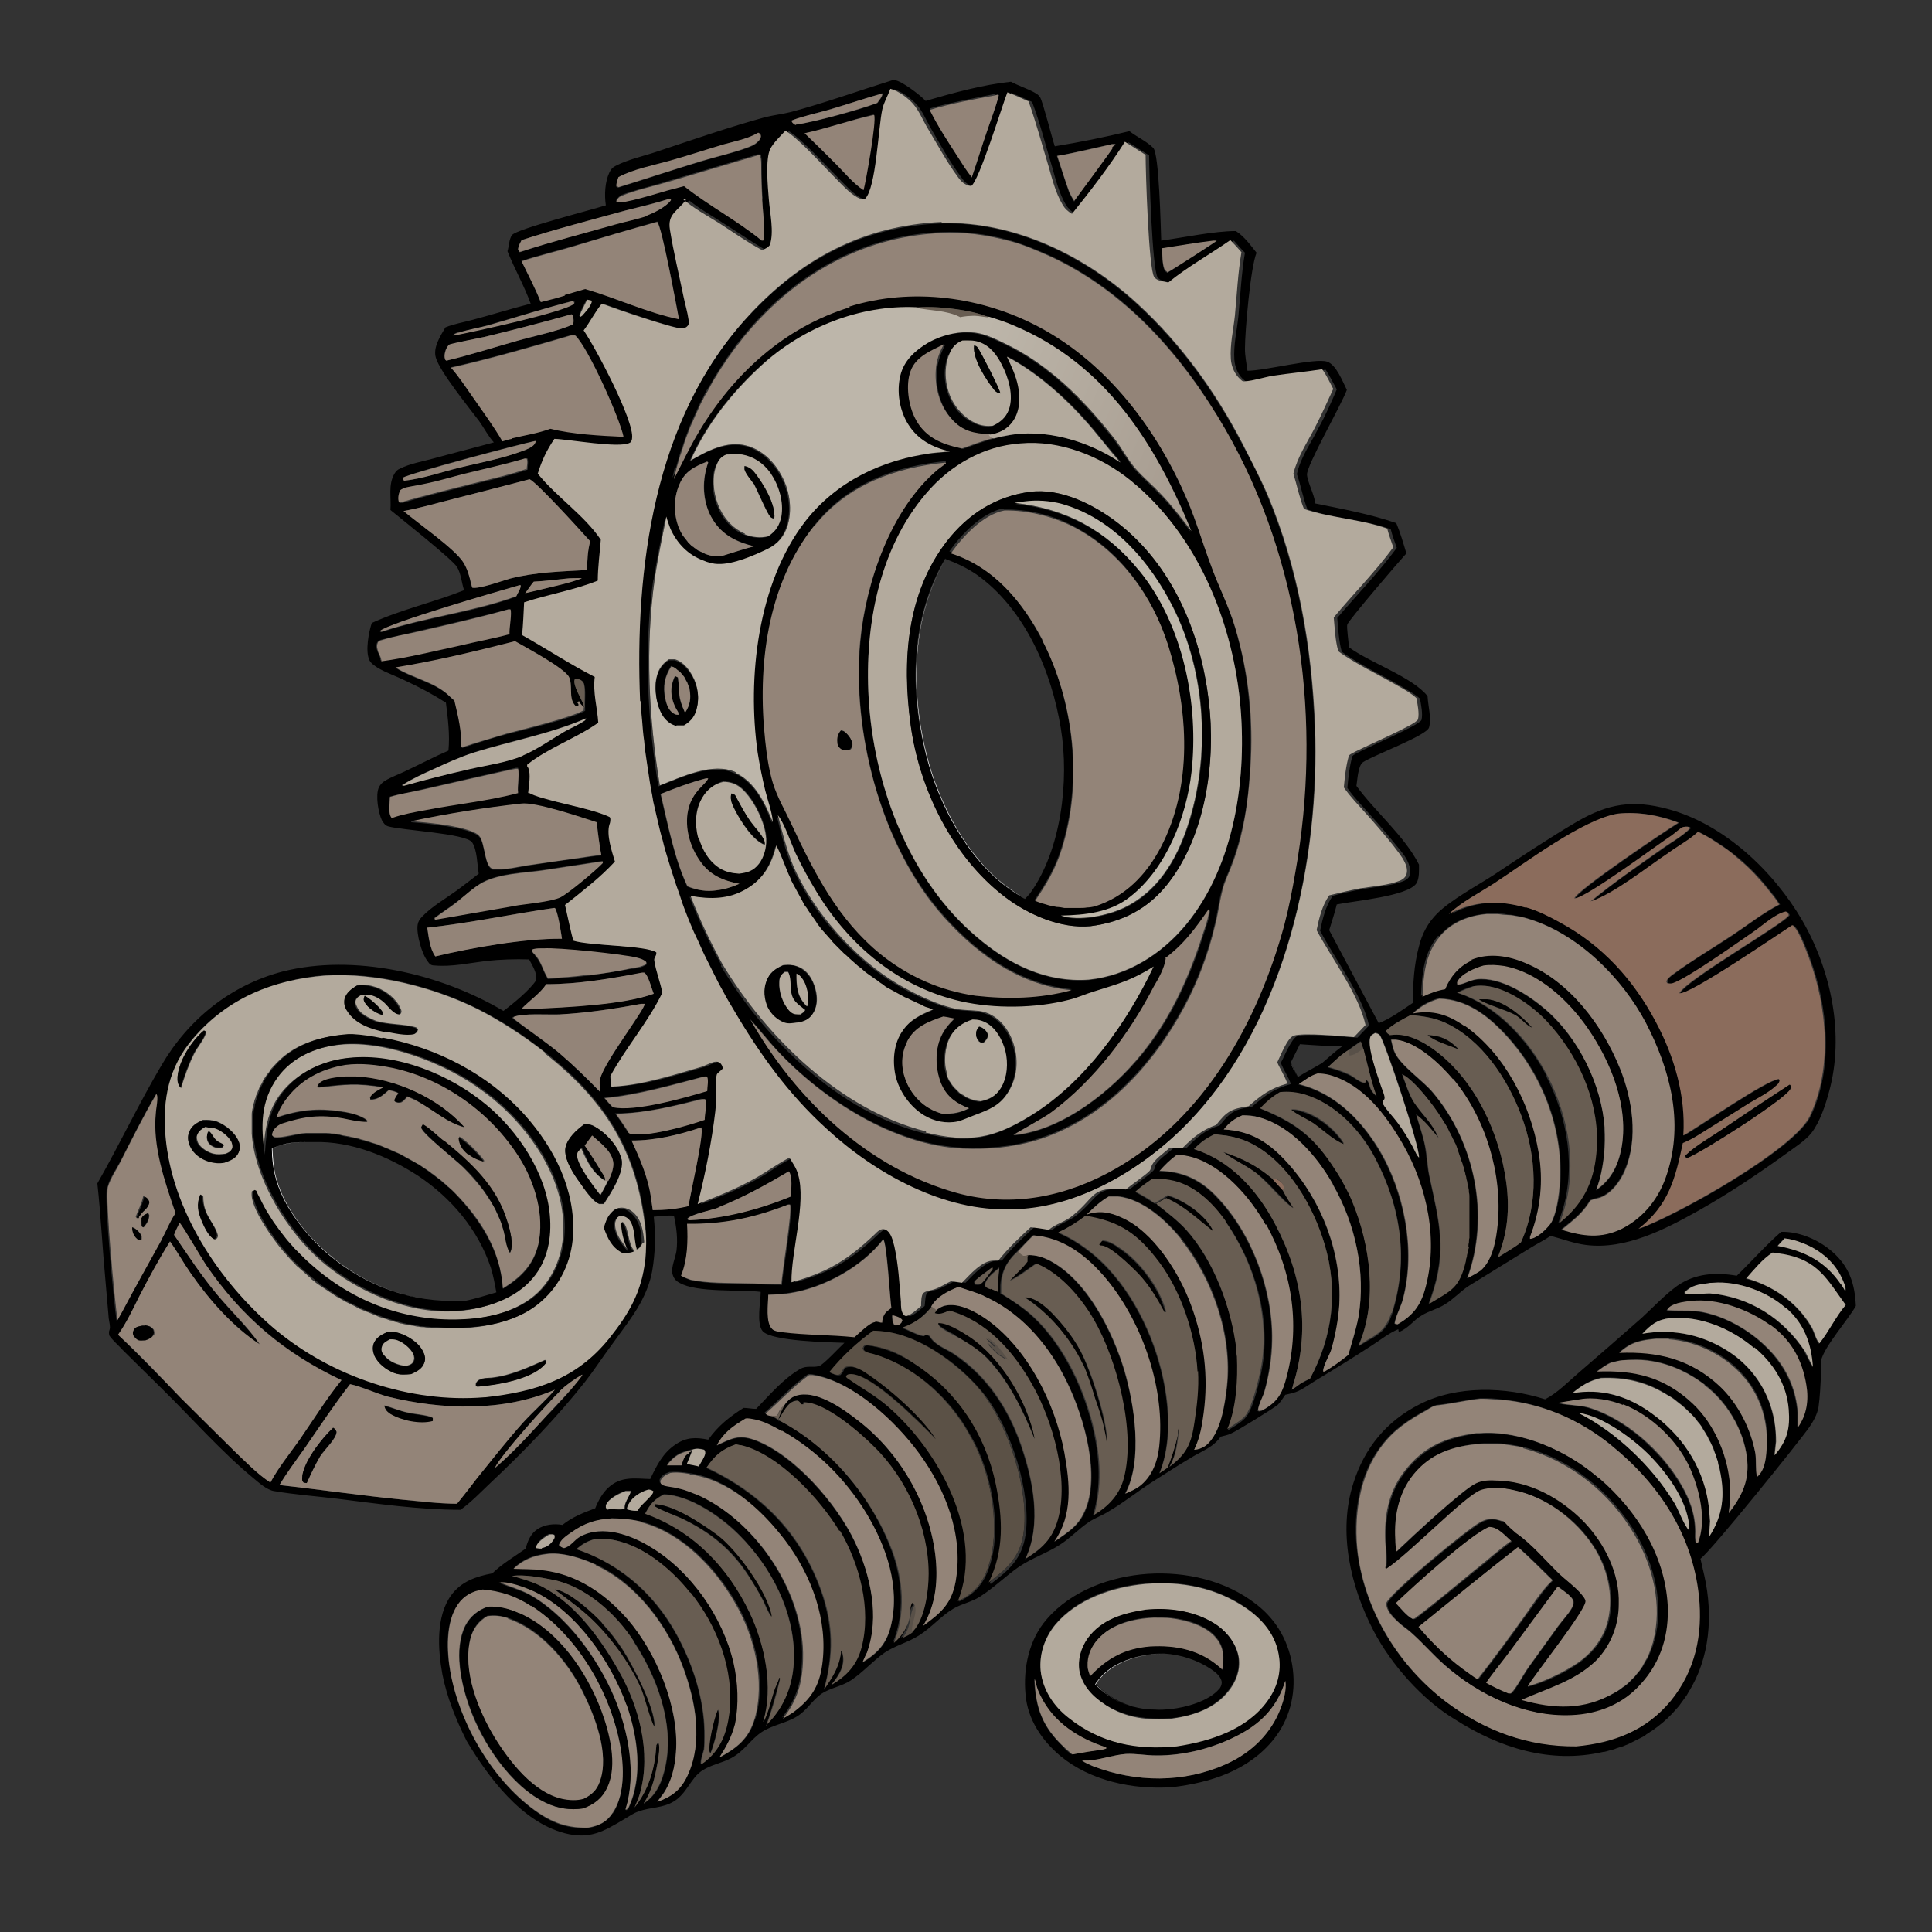 <?xml version="1.0" encoding="UTF-8"?>
<svg id="Layer_1" xmlns="http://www.w3.org/2000/svg" version="1.1" xmlns:xlink="http://www.w3.org/1999/xlink" viewBox="0 0 383 383">
  <rect x="0" y="0" width="383" height="383" fill="#333333" stroke="none"/>
  <!-- Generator: Adobe Illustrator 29.1.0, SVG Export Plug-In . SVG Version: 2.1.0 Build 142)  -->
  <defs>
    <style>
      .st0 {
        fill: url(#linear-gradient2);
      }

      .st1 {
        fill: #8b6c5c;
      }

      .st2 {
        fill: url(#linear-gradient1);
      }

      .st3 {
        fill: #938478;
      }

      .st4 {
        fill: #585048;
      }

      .st5 {
        fill: #fefefe;
      }

      .st6 {
        fill: #685d52;
      }

      .st7 {
        fill: url(#linear-gradient);
      }

      .st8 {
        fill: #b3aa9d;
      }
    </style>
    <linearGradient id="linear-gradient" x1="1760.3" y1="-982.2" x2="1813.5" y2="-949.6" gradientTransform="translate(-480.8 -74.2) scale(.4 -.4)" gradientUnits="userSpaceOnUse">
      <stop offset="0" stop-color="#5b5146"/>
      <stop offset="1" stop-color="#928579"/>
    </linearGradient>
    <linearGradient id="linear-gradient1" x1="1878.1" y1="-554.3" x2="1645.1" y2="-458.8" gradientTransform="translate(-480.8 -74.2) scale(.4 -.4)" gradientUnits="userSpaceOnUse">
      <stop offset="0" stop-color="#8f8074"/>
      <stop offset="1" stop-color="#bdb6aa"/>
    </linearGradient>
    <linearGradient id="linear-gradient2" x1="1918.7" y1="-558.6" x2="1839.5" y2="-575.8" gradientTransform="translate(-480.8 -74.2) scale(.4 -.4)" gradientUnits="userSpaceOnUse">
      <stop offset="0" stop-color="#9f9287"/>
      <stop offset="1" stop-color="#beb7aa"/>
    </linearGradient>
  </defs>
  <path d="M249,318c-6-4.7-14-6.5-21.5-6-7.3.5-15.1,3.3-20,9-3.5,4-4.7,9.7-4.2,14.9.4,4.9,3.2,9.1,6.9,12.2,5.9,4.9,14.3,6.7,21.9,6.2,0,0,.2,0,.2,0,7.7-.9,15.2-3.3,20.2-9.5,3.1-3.9,4.4-8.8,3.8-13.8-.6-5.2-3.1-9.8-7.3-13ZM209.2,322c4.3-5.2,11.4-7.6,17.9-8.1,7.2-.6,14.3.8,20.2,5,3.1,2.2,5.5,5.3,6.2,9.1.5,3.3-.4,6.6-2.3,9.2-4.1,5.6-11.3,7.9-17.9,8.9-7.9.8-15.1-.5-21.4-5.6-2.9-2.4-5.2-5.6-5.6-9.4-.3-3.3.8-6.6,2.9-9.1ZM211,346.5c-4.4-4.1-5.7-7.8-6-13.7.1.3.2.6.3,1,.2.9.5,1.6.9,2.4,2.6,5.3,7.6,8.4,13,10.2v.2s-.6.2-.6.2c-2.1.3-4.1.6-6.2,1-.5-.4-1-.8-1.5-1.3ZM253.9,338.6c-1.9,5.1-5.9,8.9-10.8,11.1-8.4,3.8-18,3.7-26.5.4-.7-.3-1.4-.6-2.1-1h1.3c2.5-.3,4.9-1.2,7.4-1.4,1.9-.1,3.9.3,5.9.3,5.7,0,11.8-1.5,16.7-4.2,4.5-2.4,7.5-5.7,9-10.6.3,1.7-.3,3.9-.9,5.4Z"/>
  <path class="st3" d="M219.3,346.6v-.2c-5.5-1.8-10.4-4.9-13-10.2-.4-.8-.7-1.5-.9-2.4,0-.3-.2-.7-.3-1,.2,5.9,1.6,9.6,6,13.7.5.4,1,.9,1.5,1.3,2.1-.4,4.1-.7,6.2-1l.6-.2Z"/>
  <path class="st3" d="M245.8,343.8c-5,2.7-11.1,4.3-16.7,4.2-1.9,0-3.9-.4-5.9-.3-2.5.2-4.9,1.1-7.4,1.3h-1.3c.7.5,1.4.8,2.1,1.1,8.6,3.3,18.1,3.4,26.5-.4,4.9-2.2,8.9-6,10.8-11.1.6-1.6,1.2-3.8.9-5.4-1.5,4.9-4.5,8.2-9,10.6Z"/>
  <path class="st8" d="M211.9,340.6c6.3,5,13.5,6.4,21.4,5.6,6.6-1,13.8-3.3,17.9-8.9,2-2.7,2.9-5.9,2.3-9.2-.6-3.9-3.1-6.9-6.2-9.1-6-4.2-13-5.6-20.2-5-6.5.6-13.6,3-17.9,8.1-2.1,2.6-3.2,5.8-2.9,9.1.4,3.8,2.6,7.1,5.6,9.4ZM215.7,324.9c2.8-3.9,7-5.1,11.5-5.7,4.8-.5,10.1.2,14.2,3.1,2.1,1.5,3.8,3.8,4.2,6.4.3,2.4-.5,4.6-2,6.5-2.7,3.5-7,4.9-11.2,5.5-4.7.4-9.1,0-13.2-2.7-2.4-1.5-4.4-3.7-5-6.5-.5-2.3.2-4.6,1.6-6.5Z"/>
  <path d="M219.1,337.9c4.1,2.6,8.5,3,13.2,2.7,4.3-.5,8.5-2,11.2-5.5,1.5-1.9,2.3-4.1,2-6.5-.4-2.6-2.1-4.9-4.2-6.4-4.1-2.8-9.3-3.6-14.2-3.1-4.5.7-8.7,1.9-11.5,5.7-1.3,1.9-2,4.2-1.6,6.5.6,2.9,2.6,5,5,6.5ZM241.7,334.8c-2,2.4-6.6,3.7-9.6,4-1.1.1-2.1.2-3.2.1,0,0,0,0,0,0,0,0,0,0,0,0-4.5,0-8.6-1.9-11.7-5.1.2-.2.3-.5.5-.7,2.4-3.1,6.2-4.6,9.9-5.1,1-.2,2.1-.2,3.2-.2,3.3.2,6.6,1.3,9.3,3.1.9.6,2,1.5,2.1,2.6,0,.5-.2.9-.4,1.2ZM217.8,324.8c2.8-3,7.1-4.1,11-4.2,1.1,0,2.3,0,3.4.1,3.1.3,7.1,1.5,9.1,4.1,1.5,1.9,1.3,3.9,1.1,6.1-.1-.1-.2-.2-.3-.3-4-3.5-8.8-4.5-14-4.3,0,0,0,0,0,0-5,.4-8.5,2.3-11.9,5.9-.2-.6-.5-1.3-.5-2,0-2,.7-3.9,2.1-5.4Z"/>
  <path class="st3" d="M228,326.4s0,0,0,0c5.2-.3,10,.7,14,4.3.1.1.2.2.3.3.3-2.2.4-4.2-1.1-6.1-2-2.6-6-3.7-9.1-4.1-1.1-.1-2.3-.1-3.4-.1-3.9.2-8.3,1.2-11,4.2-1.4,1.5-2.2,3.4-2.1,5.4,0,.7.3,1.3.5,2,3.4-3.6,6.9-5.5,11.9-5.9Z"/>
  <path class="st5" d="M217.7,333.2c2.4-3.1,6.2-4.6,9.9-5.1,1-.2,2.1-.2,3.1-.2-1.1,0-2.2,0-3.2.2-3.7.5-7.6,2-9.9,5.1-.2.2-.3.4-.5.7,3.1,3.2,7.2,5,11.7,5.1,0,0,0,0,0,0-4.5-.1-8.6-1.9-11.6-5.1.2-.2.3-.5.5-.7Z"/>
  <path d="M367.9,258.8c-.2-4.3-1.3-7.7-4.6-10.6-2.7-2.4-6.6-4.1-10.2-4-3.1,2.7-5.8,5.8-8.8,8.7-4.2-.7-8.2-.5-11.8,2-2.5,1.8-4.8,4.3-7.1,6.4-4.1,3.6-8.2,7.2-12.4,10.8-2.1,1.8-4.2,4-6.7,5.3-7.8-2.5-17.5-2.8-24.9,1-6.5,3.3-10.9,8.6-13.1,15.6-3.1,9.6-.6,20.5,4,29.3,3.5,6.7,9.7,13.7,16.2,17.6,8.8,5.6,18.8,8.8,29.3,6.4.4,0,.9-.2,1.3-.3.4-.1.9-.2,1.3-.4.4-.1.8-.3,1.3-.4.4-.2.8-.3,1.2-.5.4-.2.8-.4,1.2-.6.4-.2.8-.4,1.2-.6.4-.2.8-.4,1.1-.7.4-.2.7-.5,1.1-.7.4-.3.7-.5,1.1-.8s.7-.6,1-.8c.3-.3.7-.6,1-.9.3-.3.6-.6.9-.9.3-.3.6-.7.9-1,.3-.3.6-.7.8-1,.3-.4.5-.7.8-1.1.3-.4.5-.7.7-1.1,4.3-6.8,4.9-15.3,3.2-23l-.8-3.5c2.1-1.5,19.5-23.1,21.6-26.1.8-1.2,1.5-2.4,1.8-3.9.3-2.1.4-4.5.5-6.7,0-.8,0-1.7,0-2.5.5-2.7,5.4-8.2,6.9-10.9ZM353.8,245.5c1.1.2,2.2.5,3.2.8,3.5,1.3,6.6,3.6,8.1,7,.3.7,1,1.9.7,2.7l-.2-.4c-.2-.4-.4-.7-.6-1-3.1-4.6-7.2-6.7-12.6-7.7l1.4-1.5ZM331.1,337.1c-4.8,5.9-11.3,8.3-18.7,9-9.5.1-18.2-3-25.8-8.8-9.3-7-15.9-17.6-17.5-29.3-1-7.2.1-15.5,4.7-21.4,2.4-3.2,5.4-5.2,8.9-7.1.7-.4,1.5-.9,2.2-1,2.9-.3,5.7-1,8.5-1.3.2,0,.2,0,.5,0,1.1,0,2.5,0,3.6.2,8.1.7,15.5,4,21.8,9,9.4,7.6,16,17.5,17.3,29.8.8,7.6-.7,14.8-5.6,20.8ZM312.9,280.1c4.6.5,11.1,5.3,14.3,8.6,3.5,3.6,7.8,9.4,7.7,14.7-1-.8-2.2-4.2-3-5.5-4.4-7.2-11.4-13.9-19-17.8ZM336.5,305.9h-.3c-.3-.6-.2-1.4-.2-2.2,0-3.4-1.1-6.4-2.8-9.3-3.9-6.6-11-13.1-18.4-15.3-2-.6-4-.4-5.9-.9,0,0-.1,0-.2,0,1.5-.3,2.9-.5,4.4-.7,2.7-.5,6,.2,8.5,1.1,5.6,2.2,10.9,7.2,13.3,12.8,1.9,4.2,3.3,10.1,1.5,14.6ZM338.8,304.6l.2-3.1c0-1.3-.2-2.6-.4-4-1.2-7.2-5.4-13.3-11.3-17.5-4.7-3.3-9.9-4.8-15.6-3.9,1.8-1.4,3.4-2.5,5.7-3,4.9-.2,9,.7,13.2,3.4.3.2.6.4,1,.6.3.2.6.4.9.7.3.2.6.5.9.7.3.2.6.5.9.8.3.3.5.5.8.8.3.3.5.6.8.8.3.3.5.6.7.9.2.3.5.6.7.9.2.3.4.6.6,1,.2.3.4.7.6,1,.2.3.4.7.5,1,.2.3.3.7.5,1,.2.3.3.7.4,1.1.1.4.3.7.4,1.1.1.4.2.7.3,1.1,0,.4.2.7.3,1.1,1.1,5,.7,9.1-2.1,13.4ZM342.7,299.9c.1-1,.2-1.9.3-2.9,0-.6,0-1.2,0-1.8-.2-6.2-3-12.8-7.5-17.1-5.6-5.3-11.4-6.6-18.9-6.3.9-.6,1.8-1.4,2.9-1.8,0,0,.2,0,.3,0,1.2-.4,2.6-.4,3.8-.5,5.2-.2,10.2,1.8,14.3,4.9,4.4,3.3,7.7,8.8,8.4,14.3.6,4.5-.9,7.6-3.6,11.1ZM350.2,287.4c-.2,1.8-.5,4.1-1.9,5.3-.3-1.5-.2-3.1-.3-4.6-.9-5-3.4-10-7.1-13.4-5.7-5.3-12.3-6.9-19.9-6.6,2.3-2.2,4.3-2.5,7.4-2.8.8,0,1.7,0,2.5,0,5.6.4,11.3,3.2,14.9,7.5,3.5,4.1,4.9,9.2,4.5,14.5ZM351.7,288.5l.3-2.7c0-1.3,0-2.6-.3-3.9-.9-5.5-3.8-10.3-8.4-13.5-5.3-3.7-11.5-5.1-17.8-4,1.8-1.8,3-2.8,5.5-3.1,0,0,0,0,0,0,6-.5,12.1,2,16.6,5.9,3.8,3.2,6.4,7.3,6.8,12.3.3,3.8-.3,6.2-2.8,9.1ZM356.3,283.1v-3.1c-.3-4-1.8-7.6-4.3-10.8-3.6-4.6-9.8-8.5-15.7-9.2-2-.3-3.9,0-5.9-.2,0,0,0-.1.1-.2.9-1.3,3.1-1.4,4.5-1.6,0,0,0,0,.1,0,5.3-.6,11.3,1.7,15.6,4.7,4.1,3,6.4,7,7.2,12,.5,3,0,6-1.7,8.4ZM357.8,268c-4.3-6.6-11-10.9-18.9-11.6-1.4-.1-3.9.4-5,0v-.3c1.4-1.3,2.8-1.5,4.6-1.7.3,0,.7,0,1-.1,5-.4,10.7,1.7,14.4,5,3.6,3.1,5,7.1,5.3,11.7-.4-1-1-2-1.5-3ZM360.6,266.4c-.7-.8-1-2.4-1.6-3.3-2.8-4.9-7.5-8.2-12.9-9.6,1.6-1.8,3.2-3.8,5.2-5.1.7,0,1.4.2,2.1.3,6.9,1.2,8.7,5,12.4,10.1-1.9,2.2-3.3,5.2-5.2,7.6Z"/>
  <path class="st8" d="M365,254.6c.2.3.4.7.6,1l.2.4c.3-.7-.4-2-.7-2.7-1.6-3.4-4.7-5.8-8.1-7-1-.4-2.1-.7-3.2-.8l-1.4,1.5c5.4,1,9.5,3.1,12.6,7.7Z"/>
  <path class="st8" d="M331.9,297.9c.8,1.2,2,4.7,3,5.5,0-5.3-4.2-11.1-7.7-14.7-3.2-3.3-9.6-8.1-14.3-8.6,7.5,3.8,14.6,10.6,19,17.8Z"/>
  <path class="st8" d="M354,259.3c-3.7-3.3-9.5-5.4-14.4-5-.4,0-.7,0-1,.1-1.8.2-3.2.4-4.5,1.7v.3c1,.4,3.5,0,4.9,0,7.9.7,14.6,5,18.9,11.6.5,1,1,2,1.5,3-.3-4.6-1.7-8.6-5.3-11.7Z"/>
  <path class="st3" d="M321.7,278.5c-2.5-1-5.8-1.6-8.5-1.1-1.5.2-3,.5-4.4.7,0,0,.1,0,.2,0,1.9.5,3.9.4,5.9.9,7.4,2.2,14.6,8.7,18.4,15.3,1.7,2.9,2.8,5.9,2.8,9.3,0,.8-.1,1.5.2,2.3h.3c1.8-4.6.3-10.5-1.5-14.7-2.4-5.5-7.7-10.6-13.3-12.8Z"/>
  <path class="st3" d="M350.8,262.6c-4.2-3-10.3-5.3-15.6-4.7,0,0,0,0-.1,0-1.4.2-3.6.4-4.5,1.6,0,0,0,.1-.1.2,2,.2,3.9,0,5.9.2,5.9.8,12,4.6,15.7,9.2,2.5,3.1,4,6.8,4.3,10.8v3.1c1.8-2.5,2.2-5.5,1.7-8.4-.8-5-3-9-7.2-12Z"/>
  <path class="st8" d="M347.7,267.2c-4.5-3.8-10.6-6.4-16.6-5.9,0,0,0,0,0,0-2.6.3-3.8,1.3-5.5,3.1,6.3-1.1,12.5.3,17.8,4,4.5,3.2,7.5,8,8.4,13.5.2,1.3.3,2.6.3,3.9l-.3,2.7c2.5-2.9,3.1-5.3,2.8-9.1-.4-5-3-9.1-6.8-12.3Z"/>
  <path class="st8" d="M353.5,248.6c-.7-.1-1.4-.2-2.1-.3-2,1.3-3.6,3.3-5.2,5.1,5.3,1.5,10.1,4.8,12.9,9.6.6,1,.9,2.6,1.6,3.3,1.9-2.4,3.3-5.4,5.2-7.6-3.7-5.1-5.5-8.9-12.4-10.1Z"/>
  <path class="st3" d="M330.9,265.4c-.8,0-1.7,0-2.5,0-3.1.3-5,.6-7.4,2.8,7.6-.3,14.1,1.2,19.9,6.6,3.7,3.5,6.2,8.5,7.1,13.4.2,1.5,0,3.1.3,4.6,1.5-1.2,1.8-3.5,1.9-5.3.4-5.3-1-10.4-4.5-14.5-3.7-4.3-9.3-7.1-14.9-7.5Z"/>
  <path class="st3" d="M337.9,274.5c-4.1-3.1-9.1-5.1-14.3-4.9-1.3,0-2.6,0-3.8.5,0,0-.2,0-.3,0-1,.4-2,1.1-2.9,1.8,7.5-.3,13.3,1.1,18.9,6.3,4.5,4.2,7.3,10.9,7.5,17.1,0,.6,0,1.2,0,1.8,0,1-.2,1.9-.3,2.9,2.7-3.5,4.2-6.6,3.6-11.1-.7-5.5-4-11-8.4-14.3Z"/>
  <path class="st8" d="M340.6,290.1c0-.4-.2-.7-.3-1.1-.1-.4-.2-.7-.4-1.1-.1-.4-.3-.7-.4-1.1-.2-.3-.3-.7-.5-1-.2-.3-.4-.7-.5-1-.2-.3-.4-.7-.6-1-.2-.3-.4-.6-.6-1-.2-.3-.4-.6-.7-.9-.2-.3-.5-.6-.7-.9-.3-.3-.5-.6-.8-.8-.3-.3-.5-.5-.8-.8-.3-.3-.6-.5-.9-.8-.3-.2-.6-.5-.9-.7-.3-.2-.6-.5-.9-.7-.3-.2-.6-.4-1-.6-4.2-2.6-8.3-3.6-13.2-3.4-2.3.5-3.9,1.5-5.7,3,5.7-1,10.9.5,15.6,3.9,5.9,4.2,10.1,10.3,11.3,17.5.2,1.3.3,2.6.4,4l-.2,3.1c2.8-4.3,3.2-8.4,2.1-13.4,0-.4-.2-.7-.3-1.1Z"/>
  <path class="st3" d="M319.4,286.5c-6.3-5.1-13.7-8.3-21.8-9-1.1,0-2.5-.2-3.6-.2-.2,0-.3,0-.5,0-2.9.3-5.7,1-8.5,1.3-.7,0-1.6.6-2.2,1-3.5,1.9-6.5,3.9-8.9,7.1-4.5,5.9-5.6,14.2-4.7,21.4,1.6,11.6,8.2,22.2,17.5,29.3,7.6,5.7,16.2,8.9,25.8,8.8,7.4-.7,13.8-3.1,18.7-9,4.9-6,6.4-13.2,5.6-20.8-1.3-12.2-7.9-22.2-17.3-29.8ZM325.1,333.7c-3.6,4-8.6,5.9-13.8,6.2-9.1.4-18.1-3.9-24.9-9.8-2.3-2-4.3-4.4-6.6-6.4-.9-.8-1.9-1.4-2.7-2.2-1.1-1-2.3-2.2-2.3-3.7.8-2.1,16.2-14.8,18.7-16.1,1.5-.8,2.7-.7,4.2-.2h.3c.7.9,1.4,1.6,2.3,2.3,3.2,2.2,5.9,5.5,8.7,8.2,1.3,1.2,2.8,2.3,4,3.6.4.4,1.1,1.1,1.1,1.7.2,1.6-9.7,14.2-11.3,16.8v.2c2.9-.8,6.4-2.4,9.1-4.1,3.4-2.1,6-5.2,6.9-9.2,1.1-4.9-.2-10.2-2.9-14.4-3.5-5.4-9.6-10-16-11.3-2.1-.4-4.6-.7-6.6,0-3.2,1.2-14.2,12.6-18.7,15.6.4-1.8.1-3.6,0-5.4-.2-5,.6-9.6,3.7-13.7,3.8-5,8.2-6.9,14.4-7.7.2,0,.4,0,.6,0,8.2-.6,17.4,3.5,23.4,8.8,7.3,6.4,12.8,15.1,13.5,25,.4,5.9-1.3,11.3-5.3,15.7Z"/>
  <path d="M316.9,293c-6.1-5.3-15.2-9.4-23.4-8.8-.2,0-.4,0-.6,0-6.1.8-10.5,2.7-14.4,7.7-3.1,4.1-3.9,8.6-3.7,13.7,0,1.8.3,3.6,0,5.4,4.5-2.9,15.5-14.4,18.7-15.6,2-.7,4.5-.5,6.6,0,6.4,1.3,12.5,5.8,16,11.3,2.7,4.2,4,9.5,2.9,14.4-.9,4-3.5,7-6.9,9.2-2.7,1.7-6.1,3.3-9.2,4.1v-.2c1.6-2.6,11.6-15.2,11.4-16.8,0-.5-.8-1.3-1.1-1.7-1.2-1.3-2.7-2.4-4-3.6-2.8-2.7-5.5-6-8.7-8.2-.8-.7-1.6-1.4-2.3-2.2h-.3c-1.5-.6-2.7-.7-4.2.1-2.5,1.3-18,14-18.7,16.1,0,1.5,1.3,2.7,2.3,3.7.9.8,1.9,1.4,2.7,2.2,2.3,2.1,4.3,4.4,6.6,6.4,6.7,5.9,15.8,10.2,24.9,9.8,5.3-.2,10.3-2.2,13.8-6.2,4-4.4,5.6-9.8,5.3-15.7-.6-9.9-6.1-18.6-13.5-25ZM280.1,321c-1.2-.6-2.4-2.1-3.3-3.1,3.1-3.1,15-13.8,18.5-15.1,1.8,0,3.1,1.7,4.4,2.8-1.7,1.2-3.4,2.7-5,4-4.6,3.7-9.2,7.6-13.9,11.2-.2.1-.3.2-.6.2ZM290,330.8c-3.2-2.3-6.2-5.2-8.7-8.3,6.5-5.4,13-10.6,19.7-15.8,2.4,2.1,4.6,4.3,6.9,6.6-2.1,2.1-3.7,4.7-5.5,7.1-3,4.2-6.1,8.4-9.3,12.5-1-.7-2-1.4-3-2.1ZM299.1,335.7c-1.5-.7-2.9-1.4-4.4-2.1,1.5-2.2,3.3-4.3,4.9-6.5l9.3-12.6c.8.7,3,2,3.1,3.1,0,.5-.2,1-.4,1.3-.7,1.2-1.7,2.2-2.5,3.3l-5.9,8.2c-1.1,1.5-2.4,4.1-3.5,5.3h-.5ZM327.9,325.3c0,.3-.1.5-.2.8,0,.3-.2.5-.3.8,0,.3-.2.5-.3.8-.1.3-.2.5-.3.7-.1.2-.2.5-.4.7-.1.2-.3.5-.4.7-.1.2-.3.5-.4.7-.2.2-.3.4-.5.7-.2.2-.3.4-.5.6-.2.2-.4.4-.5.6-.2.2-.4.4-.6.6-.2.2-.4.4-.6.6-.2.2-.4.4-.6.5-.2.2-.4.3-.7.5-.2.2-.4.3-.7.5-.2.1-.5.3-.7.4-6,3.4-12,3.1-18.4,1.4,5.2-2.3,10.5-3.7,14.7-7.7,2.9-3,4.5-7.1,4.6-11.3.1-6.1-2.8-12-6.9-16.3-4.6-4.8-10.9-8.1-17.6-8.2-1.3,0-2.7,0-3.9.6-2.6,1.2-13,10.9-15.7,13.5,0-.8-.2-1.6-.2-2.4-.3-4.9.9-9.9,4.2-13.6,3.5-3.8,8.2-5.1,13.2-5.4.7,0,1.3,0,2,0,.7,0,1.3,0,2,.1.7,0,1.3.2,2,.3.7.1,1.3.3,2,.4,9.3,2.4,17.2,8.9,22.1,17.1,3.7,6.2,5.6,14,3.7,21.2Z"/>
  <path class="st3" d="M309,322.2c.8-1.1,1.8-2.1,2.5-3.3.2-.4.5-.9.4-1.3,0-1.1-2.3-2.4-3.1-3.1l-9.3,12.6c-1.6,2.2-3.4,4.3-4.9,6.5,1.4.8,2.9,1.5,4.4,2.1h.5c1.2-1.2,2.4-3.7,3.5-5.2l5.9-8.2Z"/>
  <path class="st3" d="M299.6,305.5c-1.3-1.1-2.6-2.8-4.4-2.8-3.5,1.3-15.3,12-18.5,15.1,1,1,2.1,2.5,3.3,3.1.2,0,.4,0,.6-.2,4.8-3.6,9.3-7.5,13.9-11.2,1.7-1.4,3.3-2.8,5-4Z"/>
  <path class="st3" d="M307.8,313.3c-2.3-2.2-4.5-4.5-6.9-6.6-6.7,5.2-13.1,10.5-19.7,15.8,2.5,3,5.5,5.9,8.7,8.3,1,.7,2,1.5,3,2.1,3.2-4.1,6.3-8.3,9.3-12.5,1.7-2.4,3.4-5.1,5.5-7.1Z"/>
  <path class="st3" d="M302,287c-.6-.2-1.3-.3-2-.4-.7-.1-1.3-.2-2-.3-.7,0-1.3-.1-2-.1-.7,0-1.3,0-2,0-5,.3-9.7,1.5-13.2,5.4-3.4,3.7-4.5,8.7-4.2,13.6,0,.8.1,1.6.2,2.4,2.7-2.6,13.1-12.3,15.7-13.5,1.2-.6,2.6-.7,3.9-.6,6.7,0,13,3.5,17.6,8.2,4.1,4.3,7.1,10.2,6.9,16.3,0,4.2-1.6,8.3-4.6,11.3-4.2,4-9.5,5.4-14.7,7.7,6.4,1.8,12.4,2.1,18.4-1.4.2-.1.5-.3.7-.4.2-.2.5-.3.7-.5.2-.2.4-.3.7-.5.2-.2.4-.3.6-.5.2-.2.4-.4.6-.6.2-.2.4-.4.6-.6.2-.2.4-.4.5-.6.2-.2.3-.4.5-.6.2-.2.3-.4.5-.7.2-.2.3-.5.4-.7.1-.2.3-.5.4-.7.1-.2.3-.5.4-.7.1-.2.2-.5.3-.7.1-.3.2-.5.3-.8,0-.3.2-.5.3-.8,0-.3.2-.5.2-.8,1.9-7.1,0-14.9-3.7-21.2-4.8-8.2-12.8-14.7-22.1-17.1Z"/>
  <path d="M277.3,264.1c2.2-1,2.8-2.3,4.5-3.3,1.4-.9,3.2-1.3,4.6-2.2,1.7-1,3.1-2.6,4.8-3.7l12-7.4c1.4-.9,2.9-1.6,4.2-2.5,2.3.6,4.6,1.5,7,1.8,7.8,1,15.7-3.1,22.3-6.8,6.2-3.5,12-7.4,17.8-11.6,1.5-1.1,3.4-2.3,4.6-3.8,1.7-2.2,2.8-5.6,3.5-8.2,3.1-11.3.4-24-5.3-33.9-5.7-9.8-15.5-19.1-26.6-22.1-7-1.9-11.9-1.1-18.1,2.5-5.6,3.3-11,6.9-16.4,10.5-3.4,2.2-8.6,5-11.3,7.7-1.8,1.8-3,4-3.6,6.5-1,3.7-1.2,7.4-1.2,11.2-2.1,1.4-4.4,3.1-6.7,4l.2-.3-.3.3-9.8-18.4c.5-1.7,1.1-3.4,1.5-5.1,3.3-.7,14.1-1.6,15.8-4.2.6-1,.5-2.6.5-3.7-2.8-5.6-8.7-10.5-12.4-15.6.2-1.2.3-4,1.3-4.7,2.1-1.4,12.7-5.3,13.1-6.9.5-1.9-.2-4.2-.3-6.2-3-3.8-11.4-6.6-15.6-9.7,0-.9-.5-4-.3-4.5.2-.8,10.4-12.7,11.7-14.1-.6-2-1.2-4.1-2-6-5.2-1.8-10.7-2.8-16.1-3.9,0,0,0-.1,0-.2-.2-1.7-1.5-4-1.6-5.5-.1-1.8,6.7-13.6,7.9-16.8-.8-1.6-2.1-5-3.9-5.6-2.4-.8-12.3,1.8-15.8,1.8-.2-1.5-.5-2.9-.5-4.4,0-3.4,1.1-16.1,2.3-19-1.2-1.5-2.4-3.2-4.1-4.3-4.3,0-10.4,1.3-14.8,1.9-.1-2.6-.4-17.3-1.6-18.4-1.3-1.3-3.3-2.2-4.7-3.3-4.9,1.2-9.9,2.2-14.8,3-.6-1.8-2.3-8.6-2.9-9.7-.3-.5-.7-.7-1.2-1-1.5-.8-3.1-1.3-4.6-2.1-5.6.6-11.4,2.2-16.9,3.8-1-1.1-4.8-4-6.1-4.1-.2,0-.3,0-.5,0-6.7,2.1-13.4,4.5-20.1,6.3-1.6.4-3.3.6-5,1-7.3,2-14.5,4.5-21.7,6.9-2.7.9-5.6,1.5-8.1,2.8-.6.3-.9.7-1.2,1.3-.9,1.9-1,4.5-.7,6.5-2.8.9-17.7,4.7-18.6,5.9-.6.8-.6,2.3-.9,3.2,1.4,3.5,3.3,6.8,4.6,10.4-3.9,1-7.7,2.2-11.5,3.2-1.8.5-3.7.8-5.4,1.5-1,1.7-2.5,4-1.9,6,.8,2.8,6.5,9.8,8.6,12.6,1,1.4,1.8,3,2.9,4.2-4,1.1-8,2.1-12,3.2-2.2.6-4.6,1-6.6,2-.5.2-.8.5-1.1,1-1.3,2.2-.6,4.8-.8,7.2,2.2,1.8,12.3,9.8,13.2,11.3.8,1.3.9,3.1,1.4,4.6-6,2.4-12.4,3.8-18.3,6.5-.6,1.8-1.3,5.5-.5,7.3.3.7,1.1,1.2,1.7,1.6,1.7,1,3.8,1.7,5.6,2.6,2.8,1.3,5.4,2.7,7.9,4.3.4,3.2.8,6.3.5,9.5-2.8,1.2-5.6,2.7-8.4,4-1.4.7-2.9,1.2-4.2,2-.5.3-.9.7-1.2,1.3-.7,1.6-.1,5,.6,6.5.3.5.6,1,1.2,1.2,2.6.8,15.5,1.4,16.7,3.2,1,1.5,1,4.4,1.3,6.2-1.4,1.1-2.8,2.2-4.3,3.3-2.2,1.6-5,3.2-6.9,5.2-.5.5-.8,1-.9,1.6-.3,1.8.8,5.8,2,7.3.4.6.7.8,1.4.8,3.3.3,6.9-.5,10.2-.9,2.8-.3,5.7-.4,8.5-.3.6,1.2,1.6,2.6,1.4,4.1-1.2,1.9-4.6,4.7-6.5,6.1-12.5-7.4-29.6-11.4-43.8-7.8-10.3,2.7-18.7,9.5-24,18.6-4.5,7.6-8.3,15.7-12.7,23.4.7,6.4,1,12.8,1.6,19.2l.6,6.9c0,.8.3,1.7.3,2.4,0,.3-.1.6-.2.9,0,.3,0,.5.1.8.7,1,1.9,2,2.7,2.9,2.6,2.6,5.3,5.2,7.9,7.8,5.9,5.8,11.5,12.2,17.9,17.5,1.1.9,2.7,2.4,4.2,2.6,4.1.7,8.3,1,12.4,1.5,8.1,1,16.3,2.2,24.5,2.2,2.1-1.5,4-3.5,5.9-5.3,6.6-6.2,13.2-13,18.8-20.1,1.8-2.3,3.4-4.8,5.2-7.2,1.9-2.7,4.1-5.4,5.7-8.3,1.1-2,2-4.2,2.4-6.5.6-3.5.7-7.1.3-10.7,1.3-.1,2.6-.3,4-.2.5,2.3.8,4.6.5,7-.2,1.3-1.1,3.3-.8,4.5.2.8.6,1.4,1.4,1.8,3.4,2,12,1.3,16.1,1.8,0,1.9-.9,6.3.4,7.8,1.8,2,13.2,2.2,16.2,2.3-1,.9-4.1,4.3-5,4.6-1.3.4-2.4-.2-3.8.6-3.3,1.9-6.1,5.2-8.7,7.9-.8,0-1.7-.2-2.5-.2-2.8,1.8-5,3.5-7,6.3-2.4-.5-4.3-.5-6.4.9-2.6,1.7-3.8,4.2-5.1,6.9-3.1-.1-5.8-.6-8.3,1.7-1.2,1.1-2,2.6-2.6,4.1-2.4.9-4.5,1.7-6.5,3.3-1.6-.3-3.5-.1-4.9.8-1.4.9-2,2.4-2.4,3.9-2.1,1.5-4.8,3.1-6.6,4.9-3.2.6-6.2,1.6-8.2,4.4-3,4.2-2.6,10.7-1.7,15.6.9,4.6,2.7,9,4.8,13.2,4.3,7.2,10.8,16,19.4,18.3,5,1.3,7.7-.3,11.9-2.8.9-.5,1.8-1.2,2.8-1.5,2.4-.9,4.7-.6,7-2,2.6-1.6,3.3-4.6,5.6-6.1,1.8-1.2,4-1.5,5.8-2.5,2.6-1.4,3.9-3.8,6.1-5.2,2.2-1.4,4.8-1.7,7-3.1,1.9-1.2,2.9-3.1,4.7-4.4,1.8-1.2,4.1-1.5,5.9-2.7,2.4-1.6,4.4-3.9,6.7-5.5,2.1-1.4,4.6-2,6.8-3.4,2.4-1.5,4.4-3.9,6.8-5.3,1.7-1,3.6-1.3,5.3-2.4,2.8-1.8,5.1-4.1,7.7-5.9,2.5-1.7,5.5-2.7,8-4.3,2.1-1.3,3.8-3.2,5.9-4.6,1.2-.8,2.7-1.3,3.9-2.1,3.1-1.8,5.9-4.1,8.9-6,2.4-1.5,4.8-3.1,7.2-4.5,1.4-.9,2.9-1.5,4.3-2.5.7-.5,1.3-1.1,1.8-1.8.7-.2,1.4-.3,2-.6,1.2-.5,8.3-4.9,9.3-5.7.6-.6,1-1.3,1.5-2,.9-.2,1.9-.4,2.7-.8,1.4-.7,2.7-1.7,4.1-2.5,3.5-2.1,7-4.3,10.4-6.5,1.7-1.1,3.3-2.4,5.2-3.2ZM277,262.5h-.4c0,0-.2-.1-.2-.1.3-1.7,1.3-3.3,1.7-5,2.5-9.6.2-21.2-4.9-29.6-3.6-6-8.8-11.1-15.8-12.8,1.2-.8,2.3-1.7,3.7-2.1.8,0,1.6,0,2.4.3,6.7,1.8,11.2,7.9,14.5,13.7,4.9,8.5,7.1,19.1,4.4,28.8-.9,3.3-2.5,5.2-5.4,6.9ZM261.8,210.9c-1.5.9-3.1,1.7-4.5,2.6,0,0,0,0,0,0,0,0,0,0,0,0-.5-1-1-1.9-1.4-2.9l1.8-3.6s0,0,0,0h0c2.8.2,5.6.4,8.4.4-1.5,1.1-2.8,2.3-4.2,3.5ZM267.3,208.2c.7-.7,1.7-1.2,2.4-1.8l.5,1.5c.9,3.1,1.6,6.3,2.6,9.4l-.2-.2c-.6-.6-.9-1-1.1-1.7-.2-.5-.2-1-.7-1.3l-.3.6c-.9,0-2.2-1.2-3.1-1.6-1.3-.6-2.8-1.1-4.2-1.5,1.3-1.2,2.5-2.4,4.1-3.4ZM290.5,249.9c-1.3,5.4-2.9,5.7-7.3,8.5l.5-1.4c3.2-9.2,1.5-15-.4-23.9-.4-1.9-.5-3.9-.8-5.7-.4-2.2-1.2-4.4-1.8-6.5,1.8,1.3,3,2.9,4.4,4.6-1.3-3.1-3.2-4.5-4.9-7.1-1-1.6-1.6-3.7-2.3-5.5,2.4,1.1,6.4,6.4,7.8,8.7.2.3.3.5.5.8.2.3.3.5.5.8.2.3.3.5.4.8.1.3.3.5.4.8.1.3.3.6.4.8.1.3.3.6.4.8.1.3.2.6.4.9.1.3.2.6.3.9.1.3.2.6.3.9.1.3.2.6.3.9,0,.3.2.6.3.9,0,.3.2.6.3.9,0,.3.2.6.2.9,0,.3.1.6.2.9,0,.3.1.6.2.9,0,.3.1.6.2.9,0,.3,0,.6.1.9,0,.3,0,.6.1.9,0,.3,0,.6,0,.9,0,.3,0,.6,0,.9,0,.3,0,.6,0,.9,0,.3,0,.6,0,.9,0,.3,0,.6,0,.9,0,.3,0,.6,0,.9,0,.3,0,.6,0,.9,0,.3,0,.6,0,.9,0,.3,0,.6,0,.9,0,.3,0,.6-.1.9,0,.3,0,.6-.1.9,0,.3-.1.6-.2.9,0,.3-.1.6-.2.9,0,.3-.1.6-.2.9ZM293.4,251.9c-.8.6-1.7,1.1-2.6,1.5,4.5-12.3,1.6-26.9-6.8-36.8-2-2.4-6.2-5.2-7.5-7.8-.4-.8-.6-1.9-.8-2.7.3,0,.6,0,.9,0,4.1.4,8.8,4.8,11.3,7.8,6.4,7.7,9.8,18.9,8.8,28.9-.3,3-1,7.1-3.4,9.1ZM306.6,213.3c-3.7-7.1-10-14-17.8-16.5,1.1-.6,2.1-1,3.2-1.3.5,0,1-.1,1.5-.1,4.6,0,9.9,3.9,12.9,7,6,6.3,10.3,15.3,10,24.2-.2,5.9-1.7,10.6-6.1,14.7l-1.4,1.2c.2-.6.4-1.2.6-1.8,3-9,1.3-19.1-3-27.4ZM318.1,223.6c-.6-8.6-5.2-17.8-11.7-23.4-3.4-2.9-8.9-6.5-13.6-6-1.4.1-2.6,1-3.9,1.1,0-.2,0-.4,0-.6.8-1.6,3.6-2.8,5.2-3.2,1.4-.1,2.7-.1,4.1.1,6.8,1.2,12.8,6.8,16.6,12.4,4.6,6.7,8.2,15.7,6.6,23.9-.7,3.4-2.1,6.2-5,8.1l.6-1.9c.9-3.3,1.3-7,1-10.4ZM296.4,175.1c5.9-3.9,17.6-12.7,24.5-13.8,4.2-.4,8.1.3,12,1.8-2.6,1.6-20.2,13.4-20.6,15,2.2,0,16.5-10.6,19.3-12.5.7-.5,1.4-1.2,2.1-1.6.4-.2.7-.2,1-.1.4,0,.3,0,.5.3-1.5,1.5-3.8,2.8-5.6,4.1-4.8,3.4-9.6,6.6-14.1,10.4,4.6-1.5,11.3-6.8,15.4-9.6,2-1.3,4.2-2.5,5.9-4.2.8.4,1.6.9,2.4,1.3.8.5,1.5,1,2.3,1.5.7.5,1.5,1.1,2.2,1.6.7.6,1.4,1.1,2.1,1.8.7.6,1.3,1.2,2,1.9.6.6,1.2,1.3,1.8,2,.6.7,1.2,1.4,1.7,2.1.6.7,1.1,1.5,1.6,2.2-3.3,1.7-6.4,4.1-9.5,6.2-3.9,2.6-8.1,5-11.8,7.8-.4.3-.9.6-1,1.1,0,.2,0,.2.1.5.4.1.7.2,1.1,0,3-1,13.1-8.2,16.3-10.4,1.7-1.2,4.1-3.4,6.1-3.8.4.2.4.3.6.7-.4,1.4-20.4,12.8-21.7,15.5,1.9.4,19.8-11.9,22.4-13.5,1.2.7,2.8,5.2,3.3,6.5,3.6,9.7,4.7,21.7.2,31.3-3.1,6.7-26.8,19.9-34,22.4,6-4.7,7.3-9.9,8.8-17,1.2-.5,2.3-1.1,3.4-1.8l9.9-6.2c1.6-1,3.6-2,5.1-3.3.4-.4.6-.6.8-1.2l-.2-.2c-2.5.2-15.6,9.3-18.9,11.2.4-7.9-1.8-15.7-5.5-22.6-4.4-8.3-10.7-15.1-18.9-19.6-2.2-1.2-4.3-2.3-6.7-3-5.2-1.5-10.3-1.3-15.1,1.3,2.5-2.4,6.1-4.2,9-6.1ZM285.3,185.6c2.4-2.9,5.7-4.1,9.4-4.5.7,0,1.4,0,2.1,0,.7,0,1.4,0,2.1.2.7,0,1.4.2,2.1.3.7.1,1.4.3,2,.5,9.8,3,18.6,11.7,23.2,20.6,4.8,9.2,7.5,19.5,4.2,29.8-1.5,4.8-4.5,8.7-9,11-4,2.1-7.7,1.5-11.9.2,2.5-2.1,3.9-2.9,5.7-5.8.6-.3,1.3-.4,2-.6,2.3-.9,4-3.3,4.9-5.5,2.7-6.3,1.5-13.9-1-20-3.4-8.6-9.8-17.2-18.6-20.9-3.4-1.5-7.5-2.2-11-.7-2.5,1.1-4.3,3.2-5.3,5.7-1.6.3-3,.7-4.5,1.5.2-4.4.5-8.4,3.4-11.9ZM285.4,197.9c0,0,.1,0,.2,0,5.1.2,9.1,3.2,12.5,6.7,7.2,7.5,11.5,17.9,11.3,28.3,0,2.6-.5,6.9-1.7,9.2-.3.6-1,1.2-1.4,1.7-.6.6-2,1.7-2.9,1.7v-.4c2.1-5.4,2.6-11.1,1.7-16.8-1.6-9.5-6.7-19.4-14.7-25.1-3.3-2.3-6.2-3.2-10.2-2.5,1.6-1.5,3.1-2.3,5.2-2.9ZM279.7,201.2c2.3.2,4.5.5,6.7,1.5,7.3,3.3,12.5,11.2,15.2,18.5,3,7.9,3.5,17.2-.1,25.1-1.4,1.1-3,2-4.6,3,2-4.9,2.4-9.6,1.7-14.9-1.3-9.6-6-20-13.9-26-2.5-1.9-5.8-3.7-9-3.3h-.3c-.3-.2-.6-.4-.6-.8,1.4-1.3,3.2-2.2,4.9-3.1ZM271.6,205.7c.1-.6.6-.7,1-1,.4,0,.6.2.9.4,1,.9,8,22.2,7.8,24.3l-.4-.5c-1.2-2.2-2.4-4.4-3.9-6.5-.9-1.2-2.1-2.3-2.8-3.6-.4-.7.3-.6.3-1.3,0-.6-.5-1.7-.7-2.3-.7-2.1-2.7-7.6-2.2-9.6ZM240.5,47.8c.3,0,.5,0,.7,0-.1.1-9.1,5.9-9.8,6.3l-.5-.4c-.6-1.2-.4-3-.5-4.3,3.4-.5,6.8-1.1,10.1-1.5ZM220.4,28.5c.2,0,.4,0,.7,0v.2c-.3,0-.5.4-.7.6h.2c0,.2-6.9,9.5-7.7,10.6-.4-.6-.7-1.2-1-1.8-.8-2.4-1.6-4.8-2.4-7.2,3.6-.6,7.2-1.6,10.8-2.3ZM197.3,18.8c.5,0,.3-.1.7,0-.6,2.5-1.6,4.9-2.4,7.3-1,2.9-1.9,5.9-2.9,8.8-1.1-1.3-2-2.8-2.9-4.2-2-3-3.9-5.9-5.5-9.2,4.2-1.2,8.7-2,13-2.9ZM165,21.5c3.3-.9,6.5-2,9.8-3h.2c0,.7-.7,1.4-1,1.9-3.5,1.4-12.5,3.8-16.1,4.3-.4-.3-.7-.4-.8-.9,2.6-.9,5.3-1.5,8-2.3ZM171.2,37.7c-2.1-1.3-3.8-3.5-5.5-5.2-2-2-4.1-4.1-6.2-6.1,4.6-1,9.1-2.6,13.6-3.7h.1c.5,1.3-1.6,13.1-2.1,15ZM151.8,49.7c.6-.3,1-.6,1.5-1,.8-2.6,0-6.5-.2-9.2-.2-2.4-.7-7.9.3-9.9.7-1.3,2-2.5,3-3.6,2.8,1.8,7.4,6.9,10,9.5,1.3,1.3,2.6,2.8,4.2,3.7.6.3,1,.5,1.6.3,2.1-2.2,2.6-14.1,3.4-17.7.3-1.4,1.2-2.7,1.6-4.1,1.6.4,3.5,1.9,4.6,3.1,1.1,1.3,1.8,3,2.6,4.4,1.9,3.3,3.9,6.9,6.2,10,.7,1,1.4,1.6,2.6,1.8,1.6-1,6.1-15.9,7.2-18.6,1.4.5,2.8,1.2,4.2,1.8,1.6,4.2,2.7,8.7,4,13,.7,2.5,1.4,5.2,2.7,7.4.5.8,1.1,1.3,1.9,1.9,3.7-4.6,7.4-9.3,10.5-14.3l4.1,2.6c0,3.1.6,22.7,1.7,24.2.6.8,2,.9,2.8,1.1,3.8-3.2,8.2-5.6,12.3-8.4.7.8,1.4,1.6,2.2,2.4-.7,4.1-.9,8.4-1.3,12.6-.3,2.9-1,5.7-.8,8.6.1,1.5.8,3.2,2,4.1.2.2.3.3.7.3,1.8-.1,3.8-.8,5.6-1.1,3.2-.5,6.5-.8,9.8-1.3.8,1.2,1.5,2.6,2.2,3.9-1.1,2.6-2.3,5.3-3.7,7.8-1.5,3-3.5,5.7-4.2,9,.8,2.3,1.2,4.7,2.1,7,5.3,1.8,11.2,2,16.5,3.9.3,1.3.8,2.5,1.2,3.7-3.6,4.9-7.9,9.3-11.8,13.9.2,2.2.3,4.6.9,6.7,3.2,2.4,8.1,4.7,11.7,6.8,1.3.8,2.7,1.5,3.8,2.5.2,1.2.6,3,.3,4.2-.3,1.1-11.7,5.8-13.5,7l-.2.2c-.6,2.1-.8,4.2-1,6.3,1.3,1.9,3,3.6,4.5,5.3,1.8,2,3.5,4,5.2,6.1.9,1.1,1.9,2.2,2.4,3.5.3.8.6,1.8.2,2.6-.2.4-.6.7-1,.9-2.3,1-5.5,1.2-8,1.6-2.1.4-4.1.8-6.2,1.4-1.4,2-2,4.5-2.5,6.9,2.9,5.6,8.4,12.8,9.7,18.8-.8.8-1.5,1.6-2.3,2.4-2.5-.1-9.9-.9-11.9-.3-1.2.4-2.6,4.1-3.3,5.3.6,1.5,1.5,2.7,2,4.2-3.5,1-5,2.2-7.7,4.5-3.4.5-4.3,1-6.4,3.7-2.9.9-4.6,2.4-6.6,4.5h-2.6c-1.1,1.1-3.3,2.4-3.7,3.8,0,.3-.1.5-.3.7-.6.7-3.6,2.8-4.7,3.7-7-.7-5.9,1.5-10.6,5.2-1.4,1.1-3.3,1.6-4.7,2.8-1.2-.2-2.4-.3-3.6-.5-2.3,2.1-4.5,4.2-6.4,6.6-.3,0-.5,0-.8,0-2.4,0-4.8,2.8-6.4,4.4l-2.2-.3c-1.1.5-2.2,1.2-3.3,1.6-.6.2-1.7.3-2.1.7-.4.4-.4,2.1-.5,2.6-.8.6-2,1.8-2.9,2-.3,0-.4-.1-.6-.3-.4-.8-.4-1.7-.5-2.5-.3-3.6-.5-7.5-1.3-11-.2-1.1-.6-2.7-1.7-3.3-.8-.5-1.6.4-2.2.9-5.4,5.1-9.3,7.5-16.5,9.5-.2-6.1,2.9-15.8,1.3-21.4-.3-1.2-1.1-2.3-1.7-3.3-2.2,1-4.2,2.6-6.3,3.8-3.8,2.2-7.8,3.8-11.9,5.4,1.4-5.9,2.8-12.4,3.5-18.4.3-2.2-.2-5.3.3-7.3,0-.4.9-.9,1.2-1.2,0-.4-.2-.8-.6-1.1-.4-.3-.7-.3-1.1-.2-.9.2-1.7.7-2.6,1-5.5,1.6-11.7,3.6-17.5,3.9h-.3c-.1-.7-.2-1.4-.2-2.1,3.1-5.7,7.5-10.7,10.3-16.5-.4-2.1-1.3-4.3-1.6-6.4,0-.6.6-.9.4-1.6-2.1-1.4-13.2-1.2-16.4-2.3-.4-.5-1.4-5.9-1.7-7.1,1.8-1.3,3.5-2.6,5.1-4.1,1.7-1.4,3.2-2.9,4.8-4.5-.6-2-1.7-5.3-1.1-7.3.1-.5.2-.8.2-1.3h-.2c0,.1,0-.1,0-.1-2.8-1.3-8.6-2.5-11.9-3.4-1.4-.4-2.9-.7-4.1-1.4,0,0-.1,0-.2,0,0-1.4.5-3.8,0-5-.2-.4,0,0-.2-.6,3.8-3.2,9.8-5.3,13.9-8.2,0,0,.1,0,.2-.1-.2-3-1.1-6-.7-9.1-4.9-2.5-9.6-5.5-14.4-8.3.2-2.2.3-4.3.4-6.5,4.8-1.7,9.9-2.4,14.6-4.3,0-2.6.3-5.5.6-8.1-3.3-4.9-8.8-8.5-12.5-13.1.8-2.6,1.8-4.6,3.3-6.9,3,.2,12.8,2,14.9.8.3-.2.5-.6.5-.9.6-3.4-7.3-18.1-9.6-21.4,1.3-1.7,2.3-3.6,3.6-5.3,2,.8,14.5,5.1,15.9,4.9.5,0,.9-.2,1.2-.6.2-.3.2-.8.1-1.1-.2-1.5-.7-3.1-1-4.6-.9-4.4-2-8.9-2.7-13.3-.5-3.1,1.6-3.6,3.2-5.9,2.2,1.8,4.8,3.2,7.2,4.8,2.9,1.8,5.7,3.8,8.6,5.4ZM195.3,254.6c0-1.2,1.8-2.5,2.7-3.3h.1c-.2,1.6-.2,3.2-.3,4.7l-1.4-.6c-.4-.1-.8-.2-1-.5-.1-.1-.1-.2-.1-.4ZM194.6,254.4c-.4.4-.6.3-1.2.3-.2-.3-.3-.2-.3-.6,1-1,2.3-1.8,3.4-2.7.1.1,0,0,.1.4-.7.9-1.3,1.9-2.1,2.7ZM178.9,261.7l-.2.5c-.1.1-.3.3-.5.4-.4.2-.6.2-1,.1-.4-.5-.3-1.3-.4-1.9.7.2,1.6.4,2,1ZM156.7,237.2c-6.3,2.6-13.2,4.3-20.1,4.7-.3-.1-.2,0-.4-.3.7-.9,4.8-1.6,6.1-2.2,4.8-1.9,9.5-4.5,13.9-7.1.8,1.2.5,3.6.4,5ZM139.1,217.9c.2,0,.4,0,.6,0,.4,1,0,3-.1,4.1-3.1,1.1-11.6,3.5-14.7,2.7-.5-.1-.5-.4-.8-.8-.7-1.1-1.4-2.1-2.2-3.2,5.9,0,11.4-1.4,17.1-2.9ZM121.3,219.4c-.6-.6-1.1-1.2-1.6-1.8,6.6-.6,13.4-2.6,19.8-4.2h.4c.3.6,0,2.1,0,2.8-4.4,1.3-14.5,4.2-18.7,3.2ZM104.2,117.6c.5-.8,1.1-1.5,1.7-2.3,2.1-.1,4.3-.4,6.4-.6,1-.2,2.1,0,3.1-.1,0,0,0,0,0,0-2.6,1-5.4,1.5-8.1,2.2l-3,.7ZM115.3,62.6l-.3.2-.2-.2c.3-1.1.9-2.2,1.5-3.2l.8.2v.3c-.3,1-1.1,1.9-1.8,2.7ZM151.1,39.4c.1,2.1.4,4.2.4,6.3,0,.6,0,1.1-.2,1.7h-.3c-4.9-3.9-10.4-6.8-15.4-10.7l-3.4.9c-1.8.4-8.7,2.7-10,2.3v-.3c.3-.4.6-.8,1.1-1,2.7-1,5.9-1.7,8.7-2.6l18.2-5.4c.3,0,.1,0,.6,0,.2.6.2,1.3.2,2,0,2.2,0,4.5.2,6.7ZM122.6,35.2c3-1.5,6.7-2.2,10-3.2,3.7-1.1,7.3-2.2,10.9-3.3,2.2-.7,4.8-1.1,6.8-2.3.1,0,.3.1.4.2.1.4.1.6,0,1-.3.5-1,1.1-1.5,1.3-2.3,1.1-7.4,2.2-10.1,3.1-5.5,1.6-11,3.5-16.5,5.2h-.3c-.1-.6.2-1.4.4-1.9ZM102.9,49.9l-.2-.5c0-.7.4-1.2.7-1.8,6.8-2.2,13.8-4,20.7-5.9,2.9-.8,5.8-1.4,8.6-2.3h.2s0,.3,0,.3c-.8,1.2-3.3,2.5-4.7,3-2,.8-4.3,1.1-6.3,1.7-6.3,1.8-12.6,3.5-18.8,5.6h-.3ZM103.4,51.7c3.3-1.1,6.7-1.9,10.1-2.9,5.6-1.6,11.2-3.3,16.8-4.9,1,1.3,3.8,16.7,4.3,19.3-6.3-1.2-12.4-4.1-18.6-6l-4.1,1.2c-1.6.5-3.2.9-4.8,1.3-1.1-2.8-2.5-5.4-3.8-8.1ZM91.2,65.8c1.9-.5,3.8-.8,5.7-1.4,5.6-1.6,11.1-3.3,16.7-4.8.1,0,.2.1.3.2v.3c-1.5,1.6-20.4,5.7-23.7,6.3h-.4c.4-.4.9-.5,1.4-.7ZM88.2,71.1c-.2-.6,0-1.7.4-2.2,0-.1.4-.5.5-.6.4-.2,6.1-1.3,6.9-1.5,5.8-1.4,11.6-2.9,17.3-4.5l.3.3c0,.6.2,1.1,0,1.7-3.1,1.4-7.8,2.4-11.2,3.3-4.6,1.3-9.2,2.8-13.9,3.9-.1-.2-.2-.2-.3-.4ZM93.7,78.6c-1.4-1.9-2.7-4-4.3-5.8,8-1.8,15.9-4.1,23.8-6.4.3,0,.5,0,.8,0,2.5,2.2,8.8,16.6,9.6,20.1-4.5-.3-10.2-.5-14.5-1.6-2.4.9-5.1,1.3-7.6,1.9-.6.1-1.3.3-1.9.5-1.8-3-3.9-5.9-5.9-8.8ZM106,87.4v.2c0,.2,0,.2,0,.4-.5.7-1.6,1.1-2.4,1.4-4,1.5-8.4,2.3-12.5,3.3-3.6.9-7.3,2.2-11,2.6-.2-.2-.2-.3-.2-.6.8-.8,23.5-6.8,26.2-7.3ZM79.3,99.7c-.3-.8-.1-1.7.2-2.4.4-.3.8-.5,1.3-.6,1.3-.3,2.7-.5,4.1-.8,2.3-.6,4.6-1.2,7-1.8,4.1-1,8.2-1.9,12.3-3.2h.4c.2.7,0,1.5,0,2.2-3.1,1.1-6.3,1.8-9.5,2.6-5.1,1.3-10.3,2.5-15.3,4h-.3ZM91.8,111.4c-1.8-2.8-8.8-7.6-11.8-10.1,3.3-.6,6.6-1.5,9.9-2.4,5-1.3,10.1-2.5,15.1-3.9,1.6.8,10.2,10.3,12,12.3-.5,1.9-.6,3.8-.6,5.7-5.2.3-10.2.4-15.3,1.7-1.7.4-6.1,2.1-7.5,1.8l-.2-.5c-.3-1.7-.7-3.3-1.7-4.7ZM103,116h.2c.1.5-.7,1.8-.9,2.3-8.6,3.2-18,4.1-26.6,7-.2,0,0,0-.4-.1,1.4-1.6,23.8-8.1,27.7-9.2ZM74.9,129.2c-.3-.6-.5-1.2-.1-1.9.2-.3.5-.4.8-.5,2.2-.6,4.6-1,6.8-1.6,6.1-1.4,12.3-2.8,18.3-4.4h.4c.3.6-.2,3.4-.2,4.4v.3c-3.3.9-6.7,1.6-10,2.3-5.1,1.2-10.3,2.4-15.5,3.1,0-.7-.3-1.2-.6-1.8ZM78.4,132.4c8-1.3,15.8-3.2,23.7-5.2,1.9,1.1,9.8,5.3,10.7,7.1.7,1.5-.1,4,1.1,5.5.2.3.3.2.7.3v-.4c.1,0-.1-.4-.1-.4l.4-.2c.2.6.5.8.9,1.1v-.2c-.4-1.3-2.2-3.9-1.8-5.1.4-.2.5-.2,1,0,.3.1.7.4.8.7.4,1.3.1,3.5.2,4.9v.4c-2.7,1.6-11.9,3.7-15.3,4.6-3.1.8-6.1,1.8-9.1,2.8.1-3.1-.7-6.2-1.3-9.2-.3-.2-.6-.5-.9-.8-2.8-2.9-7.5-3.7-10.8-5.8ZM79.9,155.5c1.9-1.2,3.9-2.1,5.9-3,2.7-1.2,5.3-2.4,8-3.3,7.4-2.4,15.2-3.7,22.3-6.8l-.2.4c-1.3.9-2.8,1.5-4.2,2.3-2.6,1.6-5.3,3.5-8.2,4.7-3.3,1.4-7.2,1.9-10.7,2.7-4.4,1-8.8,2.1-13.1,3.3v-.3ZM77.6,162c-.7-.9-.3-3-.3-4.1,1.9-.5,3.9-.8,5.8-1.3l19.2-4.4h.4c.4,1.4-.1,3.4,0,4.9-6,1.6-12.3,2.2-18.4,3.4-2.1.4-4.4.7-6.5,1.5h-.3ZM81.5,162.9c7.1-1.6,14.6-2.7,21.8-3.5,2.8-.4,11.9,2.7,15,3.7.3,2.2.5,4.3.9,6.5-1.5.1-3.1.4-4.6.6-3.3.4-6.6.9-9.8,1.4-2,.3-4.3.9-6.3.8-.3,0-.6,0-.8,0-1.7-.4-1.5-5.2-2.7-6.5-1.7-1.9-10.8-2.7-13.5-2.9ZM86.2,181.9c1.4-1.1,2.9-2,4.3-3.1,1.7-1.2,3.5-3,5.3-4,3.4-1.7,7.8-1.8,11.5-2.3l11.9-1.8h.3s0,.3,0,.3c-1.3,1.4-6.8,6-8.4,6.8-1.9.9-6.9,1.3-9.2,1.7l-15.5,2.7h-.4s0-.3,0-.3ZM86.3,189.6c-1.1-1.5-1.4-3.9-1.6-5.7,8.5-.9,16.7-2.7,25.1-3.9h.2c.6.7,1.3,5,1.4,6.1-7.2-.1-18,1.7-25.1,3.5ZM106,189.3c-.3-.3-.5-.5-.6-.9.5-.3,1.2-.3,1.8-.3.2,0,.4,0,.6,0,2.9-.2,15.2,1.1,18.3,1.8.8.2,1.5.4,2.1.9v.4c-1,.7-2.2.8-3.3.9-2.7.5-5.4.9-8.1,1.3-2.7.3-5.4.5-8.2.7-1-1.5-1.3-3.4-2.6-4.7ZM108.3,195.1c6.4,0,12.7-1.1,19-2.2h.4c.8.3,1.5,3.2,1.9,4.1-5.8,2.1-17.3,2.7-23.8,2.9h-2.4c1.6-1.6,3.6-2.8,4.9-4.8ZM101.8,201.6c1.9-.8,6.8-.4,9.1-.5,5.4-.3,10.8-1.1,16.2-2.1.2,0,.5,0,.7,0,.2,1-8,11.5-8.8,14.8-.2.8,0,1.9,0,2.7-2.7-2.7-5.3-5.4-8.2-7.8-3-2.4-6.1-4.5-9.2-6.8v-.3ZM21.3,235.3c.4-1.7,1.7-3.5,2.5-5,2.3-4.5,4.6-9.1,7.1-13.4.5.5,0,3-.1,3.7-.7,6.7,1.8,13.7,3.9,19.9-1.1,1.5-1.8,3.4-2.7,5.1-2.7,4.8-5.4,9.7-8,14.6l-.9,1.6c-.5-3.3-2.5-24.1-1.9-26.4ZM53.6,293.9c-2.6-1.7-4.8-4.1-7.1-6.2-3.6-3.5-7.1-7-10.6-10.5-4.1-4.2-8.2-8.5-12.5-12.6,1.7-2.4,2.9-5,4.2-7.6,1.9-3.7,4-7.3,6.1-10.9,1.4,2,2.6,4.2,4.1,6.3,3.6,5.2,8.4,10.6,13.7,14.1-2.5-3.5-5.7-6.4-8.4-9.8-3.2-3.8-5.8-7.9-8.6-11.9.3-.8.7-1.6,1.1-2.4.7.7,4.2,6.8,5.2,8.3,7.1,10.3,15.6,17.5,26.9,22.9-3,3.7-5.6,7.9-8.3,11.8-1.9,2.8-4.2,5.5-5.8,8.5ZM94.6,293c-1.3,1.7-2.6,3.4-4,5.1-3.5,0-7.2-.4-10.7-.8-8.2-.8-16.3-2-24.5-2.9,1.5-2.6,3.3-4.9,5-7.3,2.9-4.3,5.8-8.6,9-12.7,2,.3,5.3,1.9,7.6,2.5,10.7,2.6,22.7,3,33-1.4-1.9,2.3-4.2,4.3-6.3,6.5-3.2,3.5-6.1,7.3-9.1,11ZM108.6,280.4c-3.4,3.7-6.7,7.4-10.5,10.7h0c1-2.5,10.7-13.2,12.9-15.3,1.3-1.3,2.8-2.3,4.4-3.3v.2c-1.9,2.7-4.4,5.2-6.7,7.7ZM127.9,249.7c-.7,6.3-3.2,10.6-7.1,15.5-6.5,8.1-14.5,10.6-24.6,11.7,0,0-.2,0-.2,0-14.5,1.2-30.3-4.1-41.5-13.5-11.2-9.4-20.5-23.6-21.7-38.4-.6-7.1.7-13.5,5.4-19.1,6.8-8,16-11.7,26.3-12.6,9.9-.6,21.2,2.2,30.1,6.6,4.8,2.4,9.4,5.4,13.5,8.7,11.9,9.4,18.2,19.3,19.9,34.6.2,2.1.1,4.3,0,6.4ZM129.4,239.9l-.4-2.8c-.6-3.9-2.2-7.5-3.8-11,4.8,0,9.3-1.1,13.8-2.6.6,1.2-2.2,13.4-2.5,15.6-2.3.5-4.7.7-7.1.8ZM147.7,254.5c-3.5,0-7.3,0-10.7-.7-.7-.2-1.3-.5-1.9-.8,1.3-3.2,1.3-6.9,1.2-10.3,7.2,0,13.3-1.2,20-3.9h.4c.6,1.4-1.5,13.3-1.7,15.9-2.4,0-4.8-.1-7.2-.2ZM155,264c-.6,0-1.4-.1-1.9-.6-1.3-1.3-.8-5-.8-6.8,1.4,0,2.7-.1,4.1-.3,6.8-1,14.5-5.2,18.7-10.7.8.9,1.3,11.6,1.6,13.6-1.1.8-1.6,1.1-1.8,2.5v.3c0,0-.3.1-.3.1-.4,0-.8-.2-1.1-.2-1,0-3.3,2.3-4.1,3-4.8-.5-9.6-.5-14.4-1ZM137.2,287.4c.8-.4,1.5-.3,2.4,0,.2.3.3.4.2.8-.2.8-.9,1.8-1.3,2.5-.8-.2-1.6-.3-2.3-.5.3-.8.8-1.7.9-2.5-.2,0-.3.1-.5.2-.9.4-1.1,1.5-1.5,2.4-1,.1-1.9,0-2.9,0,1.6-1.9,2.5-2.4,5-3ZM128.5,295.3c.4,0,.6,0,1,.3.2.7-2.4,2.5-3,3.7v.2c-.1,0-.4,0-.4,0-.6,0-1.2-.2-1.8-.3,0-.3.2-.7.3-1,.8-1.5,2.3-2.4,3.9-2.9ZM120.2,298.3c.5-1.4,2.6-2.4,3.9-2.8.4,0,.6,0,1,0,0,.6-1.2,2.1-1.2,3.2,0,.1,0,.2,0,.3-.3.3-1.6.1-2,.1-.4,0-.8,0-1.2,0-.3,0-.3-.1-.5-.4,0-.2,0-.3,0-.5ZM108.9,304.1c.4,0,.7,0,1,.1,0,.4,0,.7-.2,1-.6.9-1.3,1.4-2.3,1.6-.4,0-.6,0-1-.1v-.4c.4-1,1.5-1.7,2.5-2.3ZM121.5,359.4c-1.3,1.9-2.8,2.6-4.9,3-3.8.1-6.6-.7-9.8-2.9-8.9-6-15.6-17.5-17.5-27.9-.8-4.1-1.1-10,1.5-13.5,1.2-1.7,2.9-2.6,4.9-2.9,3.6.3,6.6,1.3,9.6,3.3,8.8,5.7,15.3,16.3,17.4,26.5.9,4.4,1.4,10.5-1.2,14.5ZM124.2,358.8h-.2c2.2-7.2.7-15.5-2.2-22.2-3.2-7.7-9.5-16.3-16.8-20.4-1.9-1-3.9-1.5-5.8-2.3h-.3c1.9-.4,5.2.9,7,1.7,8.5,4,15.2,13.9,18.3,22.5,2.3,6.2,3.4,14.2.4,20.4l-.4.4ZM127.6,357.5c1.8-2.7,2.3-5.8,2.9-8.9.1-.9.4-2,.1-2.9h-.3c-.2.3-.2.1-.2.5-.3,4.5-1.5,8.5-4.3,12.1.4-.9.9-1.9,1.1-2.9,2.2-8-.2-17-4.2-24.1-3.6-6.3-8.6-13.3-15.1-16.7-1.9-1-4.1-1.6-6.1-2.2,2.6-.3,5.7.3,8.2.8,6.4,1.3,12.4,6.7,15.9,12.1,4.6,6.9,8.1,16.4,6.4,24.7-.6,3-1.7,5.8-4.3,7.5ZM136.3,351.9c-1.3,2.8-3.2,4.2-6,5.2l1.2-1.6c1.7-2.4,2.3-5.3,2.5-8.2.6-8.8-3.9-19.8-9.6-26.4-4.5-5.1-9.9-8.9-16.8-9.7-1.9-.2-3.9-.1-5.8-.3,1.8-1.8,3.9-2.6,6.4-2.9,3.1-.4,7.1.8,9.9,2.1,8.2,3.8,14.3,12.1,17.4,20.5,2.4,6.5,3.9,14.6.8,21.2ZM139.6,349.3c-.2.2-.4.3-.7.4-.1-.9.4-2,.6-2.9.1-.8.1-1.7.1-2.5.1-6.4-1.8-12.9-4.6-18.5-4.4-8.9-11.4-15.5-20.8-18.7,1.2-1,2.1-1.6,3.7-2,.8,0,1.6,0,2.4,0,6.5.6,12.4,5.7,16.4,10.6,5.3,6.6,8.7,15.4,7.7,23.9-.4,4-1.7,7.2-4.9,9.7ZM149.7,340.7c-1.1,3.9-3.5,5.8-7,7.7,1.4-2.2,2.4-4.1,3.1-6.6.8-3.9.6-8.3-.3-12.2-2.2-9-8.5-18.1-16.4-22.9-4-2.4-9.6-4.5-14-2.1-1.2.6-1.8,1.9-3.2,2.3-.6-.1-.6-.2-1-.6,0-.3.2-.5.4-.8.5-.6,1.3-1.2,2-1.7,2.7-1.9,4.9-2.6,8.1-2.8,2,0,4,.2,6,.7,8.1,2.2,14.7,9.3,18.7,16.3,3.7,6.5,5.8,15.2,3.7,22.6ZM154.5,332.5c-.3,1-.8,1.8-1.1,2.8-.6,1.9-1.1,3.9-1.9,5.7,0,0,0,.1,0,.2h0s0,0,0,0c0,0,0,0,0,0h-.2c2.1-6.8.3-15.3-2.7-21.6-4.3-9-11.2-16.2-20.7-19.6,1-1.9,1.8-2.8,3.7-3.8,5.3.2,11.5,4.5,15,8.1,6.3,6.4,10.9,15,10.8,24.1,0,5.3-1.7,9.8-5.5,13.5,1.1-3,1.9-6,2.7-9.1v-.5c0,0,0,0,0,0ZM162.8,329.8c-.6,4.4-2.4,6.9-5.8,9.5-.7.4-1.4.8-2,1.2,2.9-3.6,3.9-7.2,4-11.8.4-12.9-9.1-27-20.6-32.4-1.3-.6-2.6-1.1-4-1.4-1-.2-2-.3-3-.6-.2,0-.4-.2-.6-.4,0-.3-.1-.4,0-.7.4-.8,1.1-1.1,1.9-1.4,1.2-.1,2.6,0,3.8.2,7.7,1,14.3,7.1,18.8,13,5.3,6.9,8.6,15.9,7.4,24.7ZM164.7,334.1c1.2-1.5,2.5-3.3,2.4-5.3,0-.4,0-1.3-.4-1.5v.5c-.5,2.9-1.8,4.8-3.4,7.2,1.9-7,1.8-12.8-.6-19.7-4.1-11.4-11.9-19.2-22.7-24.3,1.7-2.4,3.1-3.6,5.8-4.6.4,0,.7,0,1.1.2,7.4,1.8,15.6,10.7,19.4,17,3.9,6.6,6.3,15.6,4.3,23.2-.9,3.4-3,5.6-6,7.4ZM176.6,322.4c-.8,3.5-2.6,5.4-5.6,7.2l.7-1.6c0-.1.1-.3.2-.4,2.6-7.1.7-15.2-2.4-21.8-3.5-7.5-12.1-17.4-20-20.3-3.1-1.1-4.6-.2-7.4,1.1,1.4-2.6,3.3-3.8,5.7-5.3.6,0,1.3,0,1.9.2,1.9.4,3.6,1.4,5.3,2.3,6.9,3.8,12.5,9.6,16.7,16.3,4.1,6.6,6.8,14.6,4.9,22.4ZM189.5,313.2c-.8,4.7-2.9,6.4-6.5,9.1,2.7-4.3,3-9.3,2.4-14.2-1.3-10.3-7.1-20.2-15.3-26.5-2.8-2.2-7.7-5.7-11.5-5.1-1.4.2-2.4,1-3.2,2.2-.5.9-.8,1.8-1.2,2.8,0,0,0,0,0,0,1-1.2,1.9-3.6,3.5-3.8.3,0,.5,0,.7.2.1.1.3.4.4.5h.4c0,0,0-.4,0-.4,4.1,0,11,5.9,13.8,8.7,6.6,6.4,10.8,16.2,10.9,25.3,0,3.3-.7,8.9-3.1,11.4,0,0-.1,0-.2.1-.6.5-1.3.8-2,1.1.4-.6.8-1.2,1.1-1.9.4-1.2.5-3.8,1.4-4.6,0-.2-.2-.4-.3-.5h-.2c-.1.5-.3.9-.3,1.3,0,.1,0,.2,0,.3-.2,2.6-1.4,4.7-3.3,6.4,2.4-5.8,1.9-12.5-.3-18.3-4-10.7-12.3-20.7-22.6-25.9,0,0,0,0,0,0l-.2.2c0,0,0-.2.1-.3-.5-.3-1-.5-1.5-.8-.4-.1-.7,0-.9-.5,2.9-2.5,5.5-5.4,8.6-7.6.2,0,.4,0,.6,0,8,1.2,16.5,9.2,21.1,15.5,5.2,7.1,8.8,16.1,7.3,25.1ZM196.2,313.8c3.2-6.4,2.9-12.6,1.4-19.5-2-9.9-7.7-18.3-16.2-23.9-2.7-1.7-5.2-2.9-8.3-3.5-.5,0-1.1-.3-1.5-.1-.3,0-.3.4-.4.6.2.8,1.4.9,2.1,1.1,7.5,2.2,14.1,7.8,18.2,14.5.7,1.2,1.4,2.4,2,3.6,3.3,6.7,5.1,16.9,2.6,24.1-1.1,3.3-2.9,5.3-6,6.8,5.2-13.4-3.8-29.8-13.8-38.5-2.5-2.2-5.3-3.8-8-5.6-.2-.1-.3-.3-.4-.5.4-.3.6-.4,1.1-.4,4.1,0,13.6,9.7,16.7,12.9-2.9-4.7-9.5-10.4-14.1-13.3-1.1-.7-2.5-1.4-3.8-1-.4.1-.5.4-.6.7-.2.4-.3.5-.6.8-.7.2-1.4-.2-2-.5,2.4-3,5.6-6,8.7-8.2.9,0,1.7,0,2.6.2,7.2.9,15.3,7.1,19.6,12.8,5,6.6,9,19.1,7.8,27.4-.7,4.7-3.3,7-6.9,9.7ZM215.6,298.3c-1.2,3.9-3.3,5.1-6.5,7.3,3.7-5.3,3.1-11.5,2-17.6-1.8-9.8-7.5-20.9-15.8-26.7-2.1-1.4-5-3-7.7-2.5-.7.1-1.4.5-1.9.9l-.5.7c1,.4,1.9-.1,2.9-.5,7.5,2.1,12.8,8.2,16.5,14.8,4,7.1,7.2,18.6,5,26.7-1.1,3.8-3.1,5.7-6.4,7.7,3.4-6.9,1.5-15.8-.9-22.7-2.5-7.2-6.8-13.6-13.2-17.9-1.8-1.2-3.7-1.7-4.9-3.6-.2-.1-.4-.3-.7-.2l-.4.2c-1,0-3.1-1.2-4.2-1.6,2.4-.9,4.1-2.2,5.7-4.2,1-1.9,3.4-3,5.4-3.9,1.7.5,3.5,1,5.1,1.8,6.9,3.1,12.3,9.1,15.8,15.7,3.6,6.8,7.1,18.1,4.7,25.7ZM226.1,294.4c-.9.8-2,1.3-3.1,1.7,3.6-6.6,1.9-17.6-.2-24.5-2.3-7.6-7.3-17.6-14.6-21.6-1.5-.8-2.8-1.2-4.5-1.2l-.2.3c0,.4,0,.3,0,.7,0,0,0,.2,0,.3-1,1.4-2.4,2.5-3.5,3.8,1.9-.9,3.6-2.3,5.3-3.4,4.8,1.9,8.8,6.7,11.3,11,4.7,8.1,8.4,22.4,6,31.5-.9,3.2-3.1,5.7-5.9,7.3,1.6-5.6,1.3-11.3,0-16.9-1.8-7.9-5.9-16.6-11.8-22.2-2-1.9-4.3-3.4-6.6-4.8,0-.5,0-1,0-1.6.2-2.8,1.3-4.8,3.3-6.7,1-1.1,2.1-2.1,3.1-3.2,5.5.4,10.1,3.7,13.7,7.8,7.4,8.6,12.1,21.6,11.2,32.9-.3,3.3-1.1,6.5-3.7,8.7ZM231.8,290.8c1.5-2.7,1.4-4.9,1.9-7.8,0,0,0,0,0-.1-.3.4-.3,1.1-.3,1.7-.4,2.2-1.1,4.3-2,6.4-.5.4-1.1.7-1.6,1.1,3.3-8.1,1.4-19.1-1.8-27-3.5-8.7-9.5-16.9-18.3-20.7,2-.9,3.7-2,5.4-3.3,6.8,1.1,10.4,3.7,14.6,9.2,4.4,5.9,7.3,14.4,7.6,21.7.2,3.3-.2,6.8-.7,10.1-.6,4.2-1.4,6.2-4.9,8.8ZM239.1,286.5c-.6.5-1.5.9-2.3.8,0-.1.1-.3.2-.4,1-2.1,1.4-4.5,1.7-6.8,1-7.4.1-14.5-2.5-21.5-2.3-6.3-7.4-14.4-13.7-17.3-2.3-1-4.6-1.5-7-.6,1.4-1.4,2.6-2.6,4.4-3.6.6-.1,1.2-.1,1.8,0,4.9.6,9.5,4.7,12.5,8.4,6.3,7.9,10.2,19.1,9.1,29.2-.4,3.5-1.2,9.4-4.2,11.7ZM243.4,283.5c1.8-4.2,2.1-9.9,1.9-14.4,0-.5,0-1-.1-1.4-1-8.2-4.5-17.6-10-23.8-1.7-1.9-3.8-3.5-5.9-5.1l2-1.1c3.5,1.4,6.2,4.2,9.2,6.5,0,0,0-.1,0-.2-1.6-3.2-5.6-5.9-8.9-6.9-.8.5-1.7,1.1-2.6,1.6-1.2-.8-2.5-1.6-3.8-2.3,1.1-.9,2.1-1.8,3.3-2.5,1.1-.2,2.4,0,3.5.2,4.8.8,8.5,4.4,11.1,8.2,5.7,8.2,8.9,19,7.1,28.9-.4,2.2-1.7,7.9-3.1,9.6-.8,1.1-2.5,2-3.6,2.7ZM254.7,274c-.8,2.9-2,4.3-4.6,5.7-.4.1-.4.2-.8,0,.2-1.3,1-2.6,1.3-3.8.9-3.1,1.4-6.9,1.5-10.1.2-9.9-4-21.2-10.9-28.4-3.2-3.4-6.7-5.1-11.4-5.2,1-1.2,2.1-2.3,3.3-3.1,1.1-.1,2.2,0,3.2.4,6.1,1.7,11.5,8,14.5,13.4,5.4,9.7,7,20.5,3.8,31.2ZM259.7,273.3c-.6.3-1.2.7-1.9,1-.6.4-1.1.8-1.7,1.2,0-.3.2-.5.2-.8,3.5-11.1,1.9-21.8-3.5-32-3.5-6.6-8.7-12.6-16.1-14.9,1.3-1.4,2.4-2.2,4.2-3,.7.2,1.4.2,2.1.3,1.8.3,3.6.8,5.3,1.7,7.1,3.8,12,12.4,14.3,19.9,2.7,9.1,1.7,18.2-2.9,26.6ZM267.3,268.5c-1.5,1.3-3,2.3-4.7,3.3h-.3c0-1.1,1.2-3,1.6-4.2.9-2.8,1.5-5.9,1.6-8.9.5-10.2-3.5-20.6-10.2-28.1-3.6-4-7.1-6.4-12.7-6.7,1-1.3,2.1-2.2,3.7-2.8,1.1,0,2.2,0,3.3.4,6.3,1.7,11.5,7.8,14.6,13.2,4.5,7.8,6.6,17.4,5.1,26.3-.4,2.6-1.3,5-2,7.5ZM269.4,266.8v-.3c3.7-8.7,2.3-19.6-1.2-28.1-.6-1.3-1.2-2.7-1.9-3.9-.7-1.3-1.5-2.5-2.3-3.7-4-5.8-7.6-8.3-14.1-11,1.2-1.2,2.4-2.3,3.9-3.2,1.7-.2,3.4,0,5.1.5,6,1.8,11,7.1,13.8,12.6,5.1,9.7,6.6,20.2,3.3,30.7-.9,2.8-2.2,4-4.7,5.3l-1.8,1.1Z"/>
  <path class="st3" d="M177.2,262.7c.4.1.6,0,1-.1.2,0,.3-.2.5-.4l.2-.5c-.4-.6-1.4-.8-2-1,0,.6,0,1.4.4,1.9Z"/>
  <path class="st8" d="M116.4,59.4c-.5,1.1-1.1,2.1-1.5,3.2l.2.2.3-.2c.7-.8,1.6-1.7,1.9-2.7v-.3c0,0-.9-.2-.9-.2Z"/>
  <path class="st6" d="M196.6,251.3c-1.1.9-2.4,1.7-3.4,2.7,0,.4,0,.3.3.6.5,0,.8,0,1.2-.3.8-.8,1.4-1.8,2.1-2.7,0-.3,0-.2-.1-.4Z"/>
  <path class="st4" d="M267.4,209.3c.8.2,2.1-.9,2.9-1.3l-.5-1.5c-.8.5-1.8,1.1-2.4,1.8,0,.5-.1.6,0,1.1Z"/>
  <path class="st4" d="M181.4,318.2c-.9.8-.9,3.4-1.4,4.6-.2.7-.6,1.3-1.1,1.9.7-.3,1.4-.6,2-1.1-.2-1.6,1.2-3.9.5-5.3Z"/>
  <path class="st3" d="M136.6,287.9c.2,0,.3-.1.5-.2v-.2c-2.3.5-3.3,1-4.9,3,1,0,1.9,0,2.9,0,.3-.9.5-2,1.5-2.4Z"/>
  <path class="st8" d="M107.4,306.9c1-.2,1.7-.7,2.3-1.6.3-.4.3-.6.2-1-.4-.2-.6-.1-1-.1-1,.6-2.1,1.3-2.6,2.3v.4c.5.1.7.1,1.1.1Z"/>
  <path class="st6" d="M115.7,135.4c-.1-.3-.5-.6-.8-.7-.5-.2-.6-.2-1,0-.4,1.2,1.4,3.8,1.8,5.1v.2c0,0,.2.3.2.3-.1-1.4.2-3.6-.2-4.9Z"/>
  <path class="st6" d="M196.4,255.5l1.4.6c0-1.5.1-3.1.3-4.6h-.1c-.9.7-2.6,2-2.7,3.2,0,.2,0,.2.1.4.3.3.7.4,1,.5Z"/>
  <path class="st8" d="M136.2,290.2c.8.2,1.6.3,2.3.5.4-.7,1.1-1.7,1.3-2.5,0-.4,0-.5-.2-.8-.9-.2-1.6-.3-2.4,0v.2c-.3.9-.7,1.7-1,2.5Z"/>
  <path class="st8" d="M124.3,299.2c.6.2,1.1.3,1.8.3h.3s.1-.2.1-.2c.7-1.2,3.2-3,3-3.7-.4-.2-.6-.3-1-.3-1.6.5-3.1,1.4-3.9,2.9-.2.3-.3.6-.3,1Z"/>
  <path class="st8" d="M120.6,299.2c.4,0,.8,0,1.2,0,.5,0,1.7.1,2-.1,0-.1,0-.2,0-.3,0-1.1,1.3-2.6,1.2-3.2-.4,0-.6,0-1,0-1.3.5-3.4,1.5-3.9,2.8,0,.2,0,.3,0,.5.2.2.2.3.5.4Z"/>
  <path class="st6" d="M179,263.2c1.1.4,3.2,1.6,4.2,1.6l.4-.2c.3,0,.4.1.7.2,1.1,1.9,3.1,2.4,4.9,3.6,6.4,4.2,10.7,10.7,13.2,17.9,2.4,6.9,4.2,15.8.9,22.7,3.3-2.1,5.3-3.9,6.4-7.7,2.3-8.1-1-19.6-5-26.7-3.7-6.6-9-12.7-16.5-14.8-1,.4-1.9.9-2.9.5l.5-.7c-.3-.3-.7-.5-1-.7-1.5,2-3.3,3.3-5.7,4.2ZM199.8,269.7l-1.9-1.1c-.7-.7-1.6-1.5-2.2-2.3l1.4.8h0c0,0-1.6-1.7-1.6-1.7,1.4.5,3.2,3.2,4.1,4.3ZM192.3,265.2c6.2,4.2,11.4,12.8,12.8,20.1-2.3-5.7-5.1-11.5-9.4-16-1.8-1.9-4.1-3.3-6.4-4.5-1-.5-2-1-2.9-1.7-.2-.2-.3-.4-.4-.6,1.8,0,4.8,1.8,6.3,2.8Z"/>
  <path class="st3" d="M115.3,114.6c-1,0-2.1,0-3.1.1-2.1.2-4.2.5-6.4.6-.6.7-1.1,1.5-1.7,2.3l3-.7c2.7-.7,5.5-1.2,8.1-2.2,0,0,0,0,0,0Z"/>
  <path class="st3" d="M113.8,60.2v-.3c0,0-.2-.1-.3-.2-5.6,1.4-11.1,3.2-16.7,4.8-1.9.5-3.8.8-5.7,1.4-.5.1-1,.3-1.4.6h.4c3.3-.6,22.2-4.7,23.7-6.3Z"/>
  <path class="st3" d="M157.8,24.7c3.6-.5,12.6-3,16.1-4.3.3-.5,1-1.2,1-1.8h-.2c-3.3.9-6.5,2-9.8,3-2.7.8-5.4,1.3-8,2.3.1.5.4.6.8.9Z"/>
  <path class="st3" d="M111,275.8c-2.2,2.1-11.9,12.8-12.9,15.2h0c3.8-3.2,7.1-6.9,10.5-10.6,2.3-2.5,4.8-5,6.8-7.7v-.2c-1.7,1-3.1,2-4.5,3.3Z"/>
  <path class="st3" d="M231.4,54c.7-.3,9.7-6.1,9.8-6.3-.3,0-.5,0-.7,0-3.4.4-6.8,1-10.1,1.5,0,1.3,0,3.1.5,4.3l.5.4Z"/>
  <path class="st6" d="M270.6,214.7l.3-.6c.5.3.5.8.7,1.3.2.8.6,1.2,1.1,1.7l.2.2c-1.1-3-1.8-6.3-2.6-9.4-.8.4-2,1.5-2.9,1.3-.1-.5,0-.6,0-1.1-1.5.9-2.8,2.2-4.1,3.4,1.4.4,2.8.8,4.2,1.5.9.4,2.2,1.7,3.1,1.6Z"/>
  <path class="st3" d="M91.1,92.7c4.2-1,8.5-1.8,12.5-3.3.8-.3,1.9-.7,2.4-1.4.1-.2.1-.2.2-.4v-.2c-2.9.6-25.5,6.6-26.3,7.3,0,.3,0,.3.2.6,3.7-.4,7.4-1.7,11-2.6Z"/>
  <path class="st5" d="M257.6,207s0,0,0,0l-1.8,3.6c.5,1,.9,2,1.4,2.9,0,0,0,0,0,0-.5-1-1-1.9-1.4-2.9l1.8-3.6Z"/>
  <path class="st3" d="M102.3,118.3c.2-.5,1.1-1.8.9-2.3h-.2c-3.9,1.1-26.3,7.6-27.7,9.1.3.2.2.1.4.1,8.7-2.9,18-3.9,26.6-7Z"/>
  <path class="st3" d="M140.1,213.4h-.4c-6.5,1.7-13.2,3.7-19.8,4.3.5.6,1,1.2,1.6,1.8,4.2,1,14.4-1.9,18.7-3.2,0-.7.3-2.2,0-2.8Z"/>
  <path class="st3" d="M122.6,37.1c5.5-1.7,11-3.5,16.5-5.2,2.7-.8,7.8-2,10.1-3.1.6-.3,1.2-.8,1.5-1.3.2-.4.2-.6,0-1-.1,0-.3-.2-.4-.2-2,1.2-4.6,1.7-6.8,2.3-3.7,1.1-7.3,2.3-10.9,3.3-3.2.9-7,1.6-10,3.2-.2.6-.5,1.3-.4,1.9h.3Z"/>
  <path class="st3" d="M212.9,39.9c.8-1.1,7.7-10.4,7.7-10.6h-.2c.2-.2.4-.5.7-.5v-.2c-.2,0-.5,0-.7,0-3.6.8-7.2,1.7-10.8,2.3.8,2.4,1.5,4.8,2.4,7.2.3.6.6,1.2,1,1.8Z"/>
  <path class="st3" d="M142.4,239.4c-1.3.5-5.4,1.3-6.1,2.2.2.3,0,.2.4.3,6.9-.3,13.7-2.1,20.1-4.7,0-1.4.4-3.8-.4-5-4.4,2.6-9.1,5.2-13.9,7.1Z"/>
  <path class="st3" d="M104.4,93.1c0-.7.3-1.5,0-2.2h-.4c-4.1,1.2-8.2,2.1-12.3,3.1-2.3.6-4.6,1.3-7,1.8-1.3.3-2.7.5-4.1.8-.5.1-.9.3-1.3.6-.3.8-.5,1.6-.2,2.4h.3c5.1-1.5,10.2-2.7,15.3-4,3.2-.8,6.4-1.5,9.5-2.6Z"/>
  <path class="st3" d="M113.6,64.3c.2-.6.1-1.1,0-1.7l-.3-.3c-5.7,1.6-11.5,3.1-17.3,4.5-.9.2-6.6,1.3-6.9,1.5-.1,0-.4.4-.5.6-.3.5-.6,1.6-.4,2.2,0,.2.1.3.3.4,4.6-1.1,9.3-2.6,13.9-3.9,3.4-1,8.1-1.9,11.2-3.3Z"/>
  <path class="st3" d="M128.3,42.7c1.4-.5,3.9-1.8,4.7-3v-.3c0,0-.3,0-.3,0-2.8.9-5.7,1.6-8.6,2.3-6.9,1.9-13.9,3.7-20.7,5.9-.3.6-.6,1.1-.7,1.8l.2.5h.3c6.2-2,12.5-3.6,18.8-5.4,2.1-.6,4.3-1,6.3-1.7Z"/>
  <path class="st8" d="M274.5,217.6c0,.7-.7.5-.3,1.3.7,1.2,1.9,2.4,2.8,3.6,1.5,2,2.8,4.2,3.9,6.5l.4.5c.2-2.1-6.9-23.3-7.8-24.3-.3-.3-.5-.3-.9-.4-.5.3-.9.4-1,1-.5,2,1.5,7.5,2.2,9.6.2.6.7,1.7.7,2.3Z"/>
  <path class="st3" d="M125,224.7c3,.9,11.6-1.6,14.7-2.7,0-1.1.5-3.1.1-4.1-.2,0-.4,0-.6,0-5.7,1.4-11.2,2.8-17.1,2.9.7,1,1.5,2.1,2.2,3.2.2.4.3.7.8.8Z"/>
  <path class="st3" d="M124.2,338c-3.1-8.6-9.9-18.5-18.3-22.5-1.8-.8-5.1-2.1-7-1.8h.3c2,.9,4,1.4,5.8,2.4,7.4,4.1,13.6,12.8,16.8,20.4,2.8,6.8,4.4,15.1,2.2,22.2h.2s.4-.4.4-.4c2.9-6.2,1.8-14.1-.4-20.4Z"/>
  <path class="st8" d="M103.6,149.8c2.8-1.2,5.5-3.1,8.2-4.7,1.4-.8,2.9-1.4,4.2-2.3l.2-.4c-7.1,3.1-14.9,4.5-22.3,6.8-2.8.9-5.4,2.1-8,3.3-2,.9-4,1.8-5.9,3v.3c4.3-1.2,8.6-2.3,13-3.3,3.5-.8,7.4-1.3,10.7-2.7Z"/>
  <path class="st3" d="M116.8,193.3c2.7-.3,5.4-.7,8.1-1.3,1.1-.2,2.3-.3,3.2-.9v-.4c-.5-.5-1.2-.7-2-.9-3.1-.7-15.4-2-18.3-1.8-.2,0-.4,0-.6,0-.6,0-1.3,0-1.8.3.1.4.3.6.6.9,1.3,1.3,1.6,3.1,2.6,4.7,2.7-.1,5.5-.3,8.2-.7Z"/>
  <path class="st3" d="M159.5,26.4c2.1,2,4.1,4,6.2,6.1,1.7,1.7,3.5,3.9,5.5,5.2.5-1.9,2.6-13.7,2.1-14.9h-.1c-4.6,1-9,2.6-13.6,3.6Z"/>
  <path class="st3" d="M129.6,197c-.4-.9-1.1-3.8-1.9-4.2h-.4c-6.3,1.2-12.6,2.3-19,2.3-1.3,1.9-3.3,3.2-4.9,4.9h2.4c6.5-.3,17.9-.8,23.8-3Z"/>
  <path class="st3" d="M192.7,35c1-2.9,1.9-5.9,2.9-8.8.8-2.4,1.8-4.9,2.4-7.3-.4-.2-.2-.1-.7,0-4.3.8-8.8,1.6-13,2.9,1.6,3.2,3.5,6.1,5.5,9.2.9,1.4,1.8,2.9,2.9,4.2Z"/>
  <path class="st3" d="M102.7,157.2c-.2-1.5.3-3.5,0-4.8h-.4c0-.1-19.2,4.3-19.2,4.3-1.9.4-3.9.7-5.8,1.3,0,1.2-.4,3.2.3,4.1h.3c2-.7,4.3-1.1,6.5-1.5,6.1-1.2,12.4-1.8,18.4-3.4Z"/>
  <path class="st3" d="M101,125.6v-.3c0-1,.5-3.8.2-4.5h-.4c-6,1.7-12.2,3.1-18.3,4.5-2.3.5-4.6.9-6.8,1.6-.4.1-.7.2-.8.5-.3.7-.1,1.2.1,1.9.3.7.6,1.1.6,1.8,5.2-.7,10.4-2,15.5-3.1,3.3-.8,6.7-1.4,10-2.3Z"/>
  <path class="st3" d="M111.4,186.1c-.2-1.2-.8-5.4-1.4-6.1h-.2c-8.4,1.2-16.7,3-25.1,3.9.3,1.8.5,4.2,1.6,5.7,7.1-1.7,17.9-3.6,25.1-3.5Z"/>
  <path class="st3" d="M139,223.5c-4.5,1.5-9.1,2.6-13.8,2.6,1.6,3.5,3.2,7.1,3.8,11l.4,2.8c2.4,0,4.7-.2,7.1-.8.3-2.3,3.2-14.5,2.5-15.6Z"/>
  <path class="st3" d="M101.9,179.6c2.3-.4,7.3-.8,9.2-1.7,1.6-.8,7.1-5.4,8.4-6.8v-.3c0,0-.3,0-.3,0l-11.9,1.8c-3.7.5-8.1.6-11.5,2.3-1.8.9-3.7,2.7-5.3,4-1.4,1.1-2.9,2-4.3,3.1v.3c0,0,.3,0,.3,0l15.5-2.7Z"/>
  <path class="st3" d="M150.8,30.8c-.4-.1-.2-.1-.6,0l-18.2,5.4c-2.8.8-6,1.5-8.7,2.6-.5.2-.8.5-1.1,1v.3c1.3.4,8.2-1.8,10-2.3l3.4-.9c4.9,3.9,10.5,6.8,15.4,10.8h.3c.2-.6.2-1.1.2-1.7,0-2.1-.3-4.2-.4-6.3-.1-2.2-.2-4.5-.2-6.7,0-.7,0-1.4-.2-2Z"/>
  <path class="st3" d="M119,216.5c0-.9-.3-1.9,0-2.7.8-3.3,8.9-13.8,8.8-14.8-.2,0-.5,0-.7,0-5.4,1-10.7,1.8-16.2,2.1-2.3.1-7.2-.3-9.1.5v.3c2.9,2.3,6.1,4.4,9,6.8,2.9,2.5,5.6,5.1,8.2,7.8Z"/>
  <path class="st3" d="M316.4,235.9c2.9-2,4.3-4.7,5-8.1,1.6-8.3-2-17.2-6.6-23.9-3.8-5.5-9.7-11.1-16.6-12.4-1.4-.2-2.7-.3-4.1-.1-1.7.5-4.4,1.6-5.2,3.2-.1.2,0,.4,0,.6,1.3-.1,2.5-.9,3.9-1.1,4.7-.5,10.2,3.1,13.6,6,6.5,5.6,11.1,14.9,11.7,23.4.2,3.4-.1,7.1-1,10.4l-.6,1.9Z"/>
  <path class="st3" d="M288,213.9c-2.5-3-7.2-7.4-11.3-7.8-.3,0-.6,0-.9,0,.2.9.4,1.9.8,2.7,1.3,2.6,5.5,5.4,7.5,7.8,8.4,10,11.3,24.6,6.8,36.8.9-.5,1.7-.9,2.6-1.5,2.4-2,3.1-6.1,3.4-9.1,1-10-2.4-21.2-8.8-28.9Z"/>
  <path class="st3" d="M290.3,203.3c8,5.6,13.1,15.6,14.7,25.1,1,5.7.4,11.4-1.7,16.8v.4c.9,0,2.3-1.1,2.9-1.7.5-.5,1.1-1.1,1.4-1.7,1.2-2.4,1.6-6.6,1.7-9.2.2-10.4-4.1-20.8-11.3-28.3-3.4-3.6-7.4-6.5-12.5-6.7,0,0-.1,0-.2,0-2.1.6-3.6,1.5-5.2,2.9,4-.7,6.9.2,10.2,2.5Z"/>
  <path class="st6" d="M291.1,247.2c0-.3,0-.6.1-.9,0-.3,0-.6.1-.9,0-.3,0-.6,0-.9,0-.3,0-.6,0-.9,0-.3,0-.6,0-.9,0-.3,0-.6,0-.9,0-.3,0-.6,0-.9,0-.3,0-.6,0-.9,0-.3,0-.6,0-.9,0-.3,0-.6,0-.9,0-.3,0-.6,0-.9,0-.3,0-.6-.1-.9,0-.3,0-.6-.1-.9,0-.3-.1-.6-.2-.9,0-.3-.1-.6-.2-.9,0-.3-.1-.6-.2-.9,0-.3-.2-.6-.2-.9,0-.3-.2-.6-.3-.9,0-.3-.2-.6-.3-.9,0-.3-.2-.6-.3-.9-.1-.3-.2-.6-.3-.9-.1-.3-.2-.6-.3-.9-.1-.3-.2-.6-.4-.9-.1-.3-.3-.6-.4-.8-.1-.3-.3-.6-.4-.8-.1-.3-.3-.5-.4-.8-.1-.3-.3-.5-.4-.8-.2-.3-.3-.5-.5-.8-.2-.3-.3-.5-.5-.8-1.4-2.3-5.4-7.6-7.8-8.7.7,1.8,1.3,3.9,2.3,5.5,1.7,2.6,3.6,4,4.9,7.1-1.4-1.6-2.6-3.3-4.4-4.6.6,2.2,1.4,4.3,1.8,6.5.4,1.9.4,3.9.8,5.7,1.9,8.9,3.6,14.7.4,23.9l-.5,1.4c4.4-2.7,6-3,7.3-8.5,0-.3.1-.6.2-.9,0-.3.1-.6.2-.9,0-.3.1-.6.2-.9Z"/>
  <path class="st6" d="M125.6,325.3c-3.5-5.4-9.5-10.8-15.9-12.1-2.6-.5-5.6-1.1-8.2-.8,2.1.6,4.2,1.2,6.1,2.2,6.5,3.4,11.6,10.4,15.1,16.7,4,7,6.4,16.1,4.2,24.1-.3,1-.7,1.9-1.1,2.9,2.8-3.5,4-7.6,4.3-12.1,0-.3,0-.2.2-.6h.3c.2,1,0,2.1-.1,3-.5,3.1-1.1,6.2-2.9,8.9,2.6-1.7,3.7-4.6,4.3-7.5,1.8-8.4-1.8-17.8-6.4-24.7ZM127,334.5c-2.2-5-6.3-10.5-10.4-14.2-2.1-1.9-4.4-3.5-6.6-5.2,2.7.3,7.6,4.7,9.4,6.7,1.5,1.6,2.8,3.3,4,5.1,2,3.1,6.5,11.7,6.4,15.4-1-1.7-1.8-5.7-2.7-7.8Z"/>
  <path d="M119.4,321.8c-1.8-2-6.6-6.4-9.4-6.7,2.2,1.7,4.5,3.3,6.6,5.2,4.1,3.7,8.2,9.2,10.4,14.2.9,2.1,1.8,6.1,2.7,7.8.2-3.7-4.4-12.3-6.4-15.4-1.2-1.8-2.5-3.5-4-5.1Z"/>
  <path class="st3" d="M136.7,292.2c-1.2-.2-2.6-.4-3.8-.2-.8.3-1.5.7-1.9,1.4-.2.3,0,.4,0,.7.2.2.3.3.6.4,1,.3,2,.3,3,.6,1.4.3,2.7.9,4,1.4,11.6,5.4,21,19.5,20.6,32.4-.1,4.6-1.1,8.2-4,11.8.7-.4,1.4-.8,2-1.2,3.5-2.6,5.2-5.1,5.8-9.5,1.2-8.8-2.1-17.7-7.4-24.7-4.5-5.9-11.1-12-18.8-13Z"/>
  <path class="st3" d="M278.1,226.8c-3.3-5.7-7.8-11.8-14.5-13.7-.8-.2-1.6-.3-2.4-.3-1.4.4-2.5,1.3-3.7,2.1,6.9,1.7,12.1,6.8,15.8,12.8,5.1,8.4,7.4,20,4.9,29.6-.4,1.7-1.4,3.3-1.7,5l.2.2h.4c3-1.7,4.5-3.7,5.4-6.9,2.7-9.6.5-20.2-4.4-28.8Z"/>
  <path class="st3" d="M234.1,245.6c-3-3.7-7.6-7.9-12.5-8.4-.6,0-1.2,0-1.8,0-1.7,1-3,2.2-4.4,3.6,2.4-.9,4.7-.5,7,.6,6.3,2.8,11.4,11,13.7,17.3,2.6,7,3.5,14.1,2.5,21.5-.3,2.3-.7,4.7-1.7,6.8,0,.1-.1.3-.2.4.8,0,1.7-.4,2.3-.8,3-2.3,3.8-8.2,4.2-11.7,1.1-10.1-2.8-21.3-9.1-29.2Z"/>
  <path class="st3" d="M250.9,242.8c-3-5.4-8.4-11.6-14.5-13.4-1.1-.3-2.1-.5-3.2-.4-1.2.9-2.3,2-3.3,3.1,4.7.1,8.2,1.8,11.4,5.2,6.9,7.2,11.1,18.5,10.9,28.4,0,3.2-.6,7-1.5,10.1-.4,1.3-1.2,2.5-1.3,3.8.4.2.4,0,.8,0,2.6-1.4,3.8-2.9,4.6-5.7,3.1-10.7,1.5-21.5-3.8-31.2Z"/>
  <path class="st3" d="M264.2,234.7c-3.1-5.5-8.3-11.5-14.6-13.2-1.1-.3-2.2-.4-3.3-.4-1.5.6-2.7,1.5-3.7,2.8,5.5.3,9,2.6,12.7,6.7,6.8,7.5,10.8,18,10.2,28.1-.2,2.9-.8,6.1-1.6,8.9-.4,1.2-1.6,3.1-1.6,4.3h.3c1.7-1,3.2-2.1,4.7-3.3.7-2.5,1.5-5,2-7.5,1.5-8.9-.6-18.5-5.1-26.3Z"/>
  <path class="st3" d="M154.9,254.7c.1-2.6,2.2-14.5,1.7-15.9h-.4c-6.7,2.6-12.7,3.9-20,3.8.2,3.4.1,7.1-1.2,10.3.6.3,1.3.6,1.9.8,3.4.7,7.2.6,10.7.7,2.4,0,4.9.2,7.2.2Z"/>
  <path class="st3" d="M155,283.7c-1.6-.9-3.4-1.9-5.3-2.3-.6-.1-1.3-.3-1.9-.2-2.5,1.5-4.3,2.7-5.7,5.3,2.8-1.3,4.3-2.2,7.4-1.1,7.9,2.8,16.5,12.8,20,20.3,3.1,6.6,4.9,14.8,2.4,21.8,0,.1-.1.3-.2.4l-.7,1.6c3-1.8,4.8-3.8,5.6-7.2,1.9-7.7-.9-15.8-4.9-22.4-4.1-6.7-9.8-12.4-16.7-16.3Z"/>
  <path class="st3" d="M161,272.6c-.2,0-.4,0-.6,0-3.1,2.2-5.7,5.1-8.6,7.6.2.4.5.4.9.5.5,0,1,.2,1.4-.1.1-.2.2-.4.3-.7.3-.6.5-.8,1-1.2.8-1.2,1.7-2,3.2-2.2,3.8-.6,8.7,2.9,11.5,5.1,8.2,6.3,14,16.2,15.3,26.5.6,4.9.2,9.9-2.4,14.2,3.6-2.6,5.7-4.4,6.5-9.1,1.5-9-2.1-18-7.3-25.1-4.6-6.3-13.1-14.3-21.1-15.5Z"/>
  <path class="st3" d="M195.1,256.9c-1.6-.7-3.4-1.2-5.1-1.8-2,.8-4.3,1.9-5.4,3.9.4.2.7.4,1,.7.6-.4,1.2-.8,1.9-.9,2.6-.5,5.6,1.1,7.7,2.5,8.4,5.7,14,16.9,15.8,26.7,1.1,6.1,1.7,12.3-2,17.6,3.2-2.2,5.2-3.4,6.5-7.3,2.4-7.6-1.1-18.9-4.7-25.7-3.5-6.7-8.8-12.6-15.8-15.7Z"/>
  <path class="st3" d="M173.5,262c.4,0,.8.1,1.1.2h.3c0-.1,0-.4,0-.4.3-1.4.7-1.7,1.8-2.5-.3-2-.9-12.8-1.6-13.6-4.2,5.5-11.9,9.7-18.7,10.7-1.3.2-2.7.2-4.1.3,0,1.8-.6,5.5.8,6.8.4.4,1.3.5,1.9.6,4.8.6,9.6.5,14.4,1,.8-.7,3.1-3,4.1-3Z"/>
  <path class="st3" d="M127.3,301.7c-2-.5-4-.7-6-.7-3.2.2-5.4.9-8.1,2.8-.7.5-1.5,1-2,1.7-.2.3-.3.4-.4.8.4.4.5.4,1,.6,1.4-.4,2-1.6,3.2-2.3,4.5-2.4,10.1-.3,14,2.1,8,4.8,14.3,13.9,16.4,22.9.9,3.9,1.1,8.3.3,12.2-.7,2.6-1.7,4.4-3.1,6.6,3.5-1.9,5.8-3.7,7-7.7,2.1-7.4,0-16.1-3.7-22.6-4-7.1-10.6-14.1-18.7-16.3Z"/>
  <path class="st3" d="M118.1,310.2c-2.8-1.3-6.8-2.6-9.9-2.1-2.5.3-4.6,1.2-6.4,2.9,1.9.1,3.9,0,5.8.3,6.8.8,12.3,4.6,16.8,9.7,5.7,6.6,10.3,17.5,9.6,26.4-.2,2.9-.9,5.8-2.5,8.2l-1.2,1.6c2.9-1,4.7-2.4,6-5.2,3.1-6.6,1.6-14.6-.8-21.2-3-8.3-9.2-16.7-17.4-20.5Z"/>
  <path class="st3" d="M97.7,172.3c.3,0,.6,0,.8,0,2,.1,4.3-.5,6.3-.8,3.3-.5,6.5-.9,9.8-1.4,1.5-.2,3.1-.5,4.6-.6-.4-2.2-.7-4.3-.9-6.5-3.1-1-12.2-4.1-15-3.7-7.3.8-14.7,2-21.8,3.5,2.8.2,11.8,1,13.5,2.9,1.2,1.3,1,6.2,2.7,6.5Z"/>
  <path class="st3" d="M218.6,252.7c-3.6-4.1-8.1-7.4-13.7-7.8-1.1,1-2.1,2.1-3.1,3.2.3.4.5.7,1.1.9.3,0,.6,0,.9-.2,1.7,0,3,.4,4.5,1.2,7.3,3.9,12.3,14,14.6,21.6,2,6.9,3.7,17.9.2,24.5,1.1-.5,2.1-.9,3.1-1.7,2.6-2.2,3.5-5.5,3.7-8.7.9-11.3-3.8-24.4-11.2-32.9Z"/>
  <path class="st6" d="M309.1,242.5l1.4-1.2c4.4-4.1,5.9-8.8,6.1-14.7.2-8.9-4-17.8-10-24.2-3-3.2-8.4-7-12.9-7-.5,0-1,0-1.5.1-1.1.4-2.2.8-3.2,1.3,7.8,2.5,14.1,9.3,17.8,16.5,4.3,8.3,6,18.4,3,27.4-.2.6-.4,1.2-.6,1.8ZM300.4,201.2c-1.7-.9-6.1-2.2-7.2-3.1.5,0,1.1,0,1.6,0,3.3.3,6.8,3.3,8.9,5.6-1.2-.5-2.1-1.9-3.3-2.5Z"/>
  <path d="M294.8,198.1c-.5,0-1.1,0-1.6,0,1.1.9,5.5,2.1,7.2,3.1,1.2.7,2.1,2,3.3,2.5-2.1-2.4-5.6-5.3-8.9-5.6Z"/>
  <path class="st6" d="M136.8,315.7c-3.9-4.9-9.9-9.9-16.4-10.6-.8,0-1.6-.1-2.4,0-1.5.4-2.5,1-3.7,2,9.4,3.2,16.4,9.7,20.8,18.7,2.8,5.7,4.7,12.2,4.6,18.5,0,.8,0,1.7-.1,2.5-.2.9-.7,2-.6,2.9.3-.1.4-.2.7-.4,3.2-2.5,4.4-5.8,4.9-9.7,1-8.5-2.4-17.3-7.7-23.9ZM140.8,347.5c0,0,0-.1,0-.2-.4-1.4.9-6.9,1.6-8.4.7,1.7-.8,6.9-1.5,8.6Z"/>
  <path d="M140.8,347.4c0,0,0,.1,0,.2.7-1.7,2.2-6.9,1.5-8.6-.7,1.5-2,7-1.6,8.4Z"/>
  <path class="st3" d="M32.1,245.6c.9-1.6,1.6-3.5,2.7-5.1-2.1-6.2-4.6-13.2-3.9-19.9,0-.7.6-3.3.1-3.7-2.6,4.4-4.8,8.9-7.1,13.4-.8,1.6-2,3.3-2.5,5-.6,2.3,1.4,23.1,1.9,26.4l.9-1.6c2.6-4.9,5.3-9.7,8-14.6ZM28.4,243.3c-.1-.1-.2-.2-.3-.3-.2-.4-.2-1,0-1.4.2-.7.7-.8,1.3-1.1,0,0,.2.3.2.4,0,1-.5,1.7-1.1,2.4ZM28.5,237.2c.2,0,.2,0,.4.2.3.2.6.6.6,1,0,.6-.4,1.1-.9,1.5-.4.4-.8.9-1.2,1.4l-.3.2-.2-.3c.5-1.4,1.2-2.6,1.5-4.1ZM28.1,245v.7c-.2,0-.3.1-.3.1-.4.1-.4,0-.6-.2-.7-.6-.9-1.4-1-2.3.8.2,1.5,1,1.9,1.7Z"/>
  <path d="M27.8,245.8c0,0,.1,0,.2-.1v-.7c-.3-.7-1-1.4-1.8-1.7,0,.9.3,1.7,1,2.3.3.2.3.3.6.2Z"/>
  <path d="M28.1,241.6c-.1.4,0,1,0,1.4,0,.2.1.2.3.3.6-.7,1.1-1.4,1.1-2.4,0-.1-.2-.3-.2-.4-.6.3-1,.4-1.3,1.1Z"/>
  <path d="M27.5,241.3c.4-.5.7-1,1.2-1.4.4-.4.8-.9.9-1.5,0-.4-.3-.8-.6-1-.2-.1-.2-.1-.4-.2-.3,1.5-1,2.7-1.5,4.1l.2.3.3-.2Z"/>
  <path class="st6" d="M275.4,205.2h.3c3.2-.5,6.5,1.3,9,3.2,7.9,6,12.6,16.4,13.9,26,.7,5.2.3,10-1.7,14.9,1.5-1,3.2-1.9,4.6-3,3.6-7.8,3.1-17.1.1-25.1-2.7-7.3-7.9-15.2-15.2-18.5-2.2-1-4.4-1.2-6.7-1.5-1.7.9-3.5,1.8-4.9,3.1,0,.4.3.6.6.8ZM289.2,208c-1.9-.8-4.5-1.5-6.1-2.8,2.7.1,4.3,1,6.1,2.8Z"/>
  <path d="M283,205.2c1.6,1.3,4.2,2,6.1,2.8-1.8-1.9-3.5-2.7-6.1-2.8Z"/>
  <path class="st6" d="M243,242.1c-2.7-3.8-6.4-7.4-11.1-8.2-1.1-.2-2.4-.3-3.5-.2-1.2.8-2.3,1.6-3.3,2.5,1.3.7,2.6,1.4,3.8,2.3.9-.5,1.7-1,2.6-1.6,3.3,1.1,7.3,3.8,8.9,6.9,0,0,0,.1,0,.2-2.9-2.3-5.7-5-9.2-6.5l-2,1.1c2,1.6,4.1,3.2,5.9,5.1,5.6,6.2,9,15.6,10,23.8,0,.5,0,1,.1,1.4.2,4.5-.1,10.2-1.9,14.4,1.1-.8,2.8-1.7,3.6-2.7,1.4-1.8,2.7-7.5,3.1-9.6,1.8-9.9-1.4-20.7-7.1-28.9Z"/>
  <path class="st6" d="M151.9,342c3.8-3.7,5.4-8.3,5.5-13.5,0-9.1-4.5-17.8-10.8-24.1-3.6-3.6-9.8-8-15-8.1-2,1-2.7,1.9-3.7,3.8,9.5,3.4,16.4,10.6,20.7,19.6,3,6.3,4.8,14.8,2.7,21.6h.2c0-.1,0-.2,0-.2.9-1.8,1.3-3.8,1.9-5.7.3-1,.8-1.8,1.1-2.8h.1s0,.5,0,.5c-.7,3.1-1.6,6.1-2.7,9.1ZM151.2,317.2c-.9-1.7-1.8-3.3-2.9-4.9-3.4-5.2-7.6-8.6-13.2-11.3-1.8-.8-3.7-1.5-5.3-2.4v-.4c3.7.1,9.4,3.9,12.3,6.1,3.9,2.9,10.1,11.5,10.8,16.2-.7-.9-1.2-2.2-1.7-3.3Z"/>
  <path class="st6" d="M151.4,341.2h0s0,0,0,0h0Z"/>
  <path d="M142.2,304.3c-3-2.2-8.7-6-12.4-6.1v.4c1.7,1,3.6,1.6,5.4,2.4,5.6,2.7,9.8,6,13.2,11.3,1,1.6,2,3.2,2.9,4.9.5,1,1,2.4,1.7,3.3-.7-4.7-6.9-13.3-10.8-16.2Z"/>
  <path class="st3" d="M111.9,58.5l4.1-1.2c6.2,1.8,12.3,4.7,18.6,6-.5-2.5-3.3-18-4.3-19.3-5.6,1.5-11.2,3.2-16.8,4.9-3.3,1-6.8,1.8-10.1,2.9,1.3,2.7,2.7,5.3,3.8,8.1,1.6-.4,3.2-.8,4.8-1.3Z"/>
  <path class="st4" d="M197.2,267l-1.4-.8c.5.8,1.5,1.6,2.2,2.3l1.9,1.1c-.9-1.1-2.7-3.9-4.1-4.3l1.6,1.6h0Z"/>
  <path d="M189.3,264.7c2.2,1.3,4.6,2.7,6.4,4.5,4.3,4.5,7.1,10.3,9.4,16-1.4-7.3-6.6-15.9-12.8-20.1-1.5-1-4.5-2.9-6.3-2.8,0,.3.2.5.4.6.9.7,1.9,1.2,2.9,1.7Z"/>
  <path class="st6" d="M262.6,246.7c-2.2-7.5-7.1-16.1-14.3-19.9-1.7-.9-3.4-1.4-5.3-1.7-.7-.1-1.4-.1-2.1-.3-1.7.8-2.8,1.6-4.2,3,7.3,2.3,12.6,8.2,16.1,14.9,5.4,10.2,7,20.9,3.5,32,0,.3-.2.5-.2.8.6-.4,1.2-.8,1.7-1.2.6-.4,1.2-.7,1.9-1,4.5-8.4,5.6-17.5,2.9-26.6ZM249.4,232.8c-2.1-1.7-4.6-2.7-6.7-4.3,0,0-.1,0-.2-.1,3.8,1.3,6.5,2.6,9.6,5.2.7,0,1.4.2,1.9.8.3.3.4.5.5.9,0,.3-.1.5-.3.7.6,1.2,1.4,2.4,2.1,3.5-2.6-1.9-4.5-4.6-7-6.7Z"/>
  <path class="st1" d="M254.5,235.3c-.1-.4-.2-.6-.5-.9-.5-.5-1.2-.8-1.9-.8l2.2,2.4c.1-.3.2-.4.3-.7Z"/>
  <path d="M252.1,233.6c-3.1-2.6-5.8-3.9-9.6-5.2,0,0,.1,0,.2.1,2.1,1.6,4.6,2.6,6.7,4.3,2.5,2,4.5,4.7,7,6.7-.7-1.1-1.5-2.3-2.1-3.5l-2.2-2.4Z"/>
  <path class="st6" d="M154.5,279.8c0,.2-.2.4-.3.7-.4.3-.9.2-1.4.1.5.2,1,.5,1.5.8.3-1,.7-1.9,1.2-2.8-.5.4-.7.6-1,1.2Z"/>
  <path class="st6" d="M176.9,307.4c2.2,5.8,2.7,12.4.3,18.3,1.9-1.6,3.2-3.8,3.3-6.4,0-.1,0-.2,0-.3,0-.4.1-.8.3-1.2h.2c0,0,.2.2.3.4.7,1.4-.7,3.7-.5,5.3,0,0,.1,0,.2-.1,2.4-2.5,3.1-8.1,3.1-11.4,0-9.2-4.3-18.9-10.9-25.3-2.8-2.8-9.7-8.8-13.8-8.7v.4c0,0-.5,0-.5,0,0-.1-.3-.4-.4-.5-.2-.2-.4-.3-.7-.2-1.7.2-2.6,2.5-3.5,3.8,10.2,5.3,18.6,15.3,22.6,25.9Z"/>
  <path class="st6" d="M154.4,281.5s0,0,0,0c0,0,0,0,0,0,0,0,0,.2-.1.3l.2-.2Z"/>
  <path class="st6" d="M275.9,260.3c3.4-10.5,1.8-21-3.3-30.7-2.9-5.5-7.8-10.7-13.8-12.6-1.6-.5-3.4-.7-5.1-.5-1.5.9-2.7,1.9-3.9,3.2,6.5,2.6,10.1,5.1,14.1,11,.8,1.2,1.6,2.4,2.3,3.7.7,1.3,1.4,2.6,1.9,3.9,3.5,8.5,5,19.4,1.4,28.1v.3c-.1,0,1.6-1.1,1.6-1.1,2.5-1.3,3.8-2.6,4.7-5.3ZM260.3,222.5c-1.4-.9-3.1-1.5-4.3-2.6.6,0,1.1,0,1.7.2,3.4.8,6.9,3.6,8.7,6.5-2.1-.7-4.2-2.9-6.1-4.2Z"/>
  <path d="M257.7,220.2c-.6-.1-1.1-.2-1.7-.2,1.2,1,2.9,1.7,4.3,2.6,1.9,1.3,4,3.4,6.1,4.2-1.9-2.9-5.3-5.7-8.7-6.5Z"/>
  <path class="st6" d="M237.4,271.9c-.4-7.3-3.2-15.8-7.6-21.7-4.2-5.6-7.8-8.1-14.6-9.2-1.7,1.3-3.5,2.4-5.4,3.3,8.8,3.8,14.8,12,18.3,20.7,3.2,7.9,5.1,18.9,1.8,27,.5-.3,1.1-.7,1.6-1.1.8-2.1,1.5-4.2,2-6.4,0-.5,0-1.2.3-1.7,0,0,0,0,0,.1-.4,3-.4,5.1-1.9,7.8,3.5-2.6,4.3-4.7,4.9-8.8.5-3.3.9-6.7.7-10.1ZM231,260.1c-1.5-2.8-3.2-5.4-5.3-7.8-1.3-1.4-5.5-5.5-7.3-5.5-.3,0-.1,0-.4-.2l.6-.7c1.1,0,2,.6,3,1.2,4.2,2.7,8.4,8.1,9.6,13h-.1Z"/>
  <path d="M221.5,247.2c-.9-.6-1.9-1.1-3-1.2l-.6.7c.3.2.1.2.4.2,1.8,0,6,4.2,7.3,5.5,2.2,2.3,3.8,5,5.3,7.8h.1c-1.1-4.8-5.3-10.3-9.6-13Z"/>
  <path class="st6" d="M201.8,248.1c-2.1,1.8-3.2,3.9-3.3,6.7,0,.5,0,1,0,1.6,2.3,1.5,4.6,2.9,6.6,4.8,5.9,5.6,10,14.3,11.8,22.2,1.3,5.6,1.6,11.3,0,16.9,2.9-1.7,5.1-4.1,5.9-7.3,2.4-9.1-1.3-23.4-6-31.5-2.5-4.3-6.6-9.1-11.3-11-1.7,1.1-3.4,2.6-5.3,3.4,1.1-1.3,2.5-2.4,3.5-3.8,0,0,0-.2,0-.3,0-.4,0-.2,0-.7l.2-.3c-.3.1-.6.1-.9.2-.6-.2-.7-.5-1.1-.9ZM203.6,257.3c1.8,0,4.1,2.1,5.3,3.4,2,2.1,3.9,4.5,5.3,7.1,2.1,3.9,5.4,13.8,5.3,18.2-.2-.9-.3-1.8-.5-2.7-.4-2-1.2-4.1-1.8-6-.8-2.3-1.4-4.6-2.4-6.8-2.3-5-6.7-10.1-11.4-13.1,0,0,.2,0,.3,0Z"/>
  <path d="M214.7,270.4c1,2.2,1.7,4.5,2.4,6.8.7,2,1.4,4,1.8,6,.2.9.4,1.8.5,2.7,0-4.3-3.2-14.3-5.3-18.2-1.4-2.6-3.3-5-5.3-7.1-1.2-1.3-3.5-3.3-5.3-3.4,0,0-.2,0-.3,0,4.7,3,9,8.1,11.4,13.1Z"/>
  <path class="st3" d="M90.1,139c.7,3,1.5,6.1,1.3,9.2,3-1,6.1-1.9,9.1-2.8,3.4-.9,12.6-3.1,15.2-4.6v-.4c.1,0,0-.3,0-.3-.5-.4-.7-.6-.9-1.1l-.4.2.3.4v.4c-.5,0-.6,0-.8-.3-1.2-1.4-.3-3.9-1.1-5.5-.9-1.8-8.8-6-10.7-7.1-7.8,2-15.7,3.9-23.7,5.2,3.3,2.1,8,2.9,10.8,5.8.3.3.6.5.9.8Z"/>
  <path class="st6" d="M166.4,303.5c-3.8-6.3-12-15.2-19.4-17-.4,0-.7-.1-1.1-.2-2.8,1-4.2,2.2-5.8,4.6,10.8,5.1,18.6,12.9,22.7,24.3,2.5,6.9,2.5,12.8.6,19.7,1.6-2.4,2.9-4.2,3.3-7.2v-.5c.4.3.4,1.1.5,1.5.1,2.1-1.1,3.8-2.4,5.3,3-1.7,5.1-3.9,6-7.4,2-7.6-.4-16.6-4.3-23.2Z"/>
  <path class="st3" d="M101.5,86.9c2.5-.6,5.2-1,7.6-1.9,4.3,1.1,10,1.4,14.5,1.6-.7-3.6-7.1-17.9-9.6-20.1-.3,0-.5,0-.8,0-7.9,2.3-15.8,4.6-23.8,6.4,1.6,1.8,2.9,3.8,4.3,5.8,2,2.9,4.1,5.7,5.9,8.8.6-.2,1.3-.4,1.9-.5Z"/>
  <path class="st3" d="M93.6,116.5c1.4.3,5.8-1.3,7.5-1.8,5.1-1.3,10.1-1.4,15.3-1.7,0-2,.1-3.8.6-5.7-1.8-2-10.4-11.5-12-12.3-5,1.3-10,2.6-15.1,3.9-3.3.8-6.5,1.8-9.9,2.4,2.9,2.5,9.9,7.3,11.8,10.1.9,1.4,1.3,3,1.7,4.7l.2.5Z"/>
  <path d="M195.3,276.8c-4.3-5.7-12.4-11.8-19.6-12.8-.8-.1-1.7-.2-2.6-.2-3.2,2.3-6.3,5.2-8.7,8.2.6.3,1.4.7,2,.5.3-.2.5-.4.6-.8.2-.3.3-.6.6-.7,1.3-.4,2.7.3,3.8,1,4.6,3,11.2,8.7,14.1,13.3-3.1-3.2-12.6-12.8-16.7-12.9-.5,0-.8,0-1.1.4,0,.2.2.4.4.5,2.7,1.9,5.5,3.4,8,5.6,10,8.7,19.1,25.1,13.8,38.5,3.2-1.5,4.9-3.5,6-6.8,2.5-7.3.7-17.4-2.6-24.1-.6-1.2-1.3-2.4-2-3.6-4.1-6.6-10.6-12.3-18.2-14.5-.7-.2-1.9-.3-2.1-1.1.1-.2.2-.5.4-.6.5-.1,1.1,0,1.5.1,3.2.5,5.7,1.7,8.3,3.5,8.5,5.5,14.1,13.9,16.2,23.9,1.4,6.9,1.7,13.1-1.4,19.5,3.6-2.7,6.2-5,6.9-9.7,1.2-8.3-2.8-20.7-7.8-27.4Z"/>
  <path class="st7" d="M195.3,276.8c-4.3-5.7-12.4-11.8-19.6-12.8-.8-.1-1.7-.2-2.6-.2-3.2,2.3-6.3,5.2-8.7,8.2.6.3,1.4.7,2,.5.3-.2.5-.4.6-.8.2-.3.3-.6.6-.7,1.3-.4,2.7.3,3.8,1,4.6,3,11.2,8.7,14.1,13.3-3.1-3.2-12.6-12.8-16.7-12.9-.5,0-.8,0-1.1.4,0,.2.2.4.4.5,2.7,1.9,5.5,3.4,8,5.6,10,8.7,19.1,25.1,13.8,38.5,3.2-1.5,4.9-3.5,6-6.8,2.5-7.3.7-17.4-2.6-24.1-.6-1.2-1.3-2.4-2-3.6-4.1-6.6-10.6-12.3-18.2-14.5-.7-.2-1.9-.3-2.1-1.1.1-.2.2-.5.4-.6.5-.1,1.1,0,1.5.1,3.2.5,5.7,1.7,8.3,3.5,8.5,5.5,14.1,13.9,16.2,23.9,1.4,6.9,1.7,13.1-1.4,19.5,3.6-2.7,6.2-5,6.9-9.7,1.2-8.3-2.8-20.7-7.8-27.4Z"/>
  <path class="st3" d="M110,275.5c-10.3,4.4-22.3,4-33,1.4-2.3-.6-5.6-2.1-7.6-2.5-3.2,4.1-6,8.4-9,12.7-1.7,2.4-3.5,4.8-5,7.3,8.2.9,16.3,2.1,24.5,2.9,3.5.3,7.2.8,10.7.8,1.4-1.7,2.7-3.4,4-5.1,3-3.7,5.9-7.4,9.1-11,2-2.2,4.3-4.2,6.3-6.5ZM63.5,288.6c-1,1.7-1.9,3.6-2.7,5.4-.2,0-.4,0-.6-.1-.2-.3-.3-.4-.3-.8,0-3,3.9-8,6.1-10,.4.2.5.4.7.8,0,1.3-2.4,3.5-3.2,4.8ZM77.4,280.2c-.7-.4-1-.8-1.2-1.6,1.5.4,3,1.1,4.6,1.4,1.2.3,4,.5,4.9,1v.6c-2.4.6-6.1-.1-8.3-1.4Z"/>
  <path d="M80.8,280.1c-1.6-.4-3.1-1-4.6-1.4.2.8.5,1.1,1.2,1.6,2.2,1.3,5.9,2.1,8.4,1.4v-.6c-1-.5-3.8-.7-5-1Z"/>
  <path d="M66,283.1c-2.2,2-6.1,7-6.1,10,0,.4,0,.5.3.8.2,0,.4.1.6.1.8-1.8,1.7-3.7,2.7-5.4.7-1.2,3.2-3.4,3.2-4.8-.2-.4-.3-.6-.7-.8Z"/>
  <path class="st3" d="M291.6,190.3c3.6-1.5,7.6-.8,11,.7,8.7,3.7,15.1,12.3,18.6,20.9,2.4,6.1,3.6,13.7,1,20-.9,2.2-2.6,4.6-4.9,5.5-.6.2-1.4.3-2,.6-1.8,2.8-3.2,3.7-5.7,5.8,4.2,1.3,7.8,1.8,11.9-.2,4.5-2.3,7.5-6.2,9-11,3.3-10.2.6-20.5-4.2-29.8-4.7-8.9-13.4-17.6-23.2-20.6-.7-.2-1.3-.4-2-.5-.7-.1-1.4-.3-2.1-.3-.7,0-1.4-.1-2.1-.2-.7,0-1.4,0-2.1,0-3.6.3-7,1.6-9.4,4.5-2.9,3.5-3.2,7.6-3.4,11.9,1.5-.7,2.8-1.2,4.5-1.5,1-2.5,2.8-4.6,5.3-5.7Z"/>
  <path class="st3" d="M67.7,273.6c-11.3-5.3-19.8-12.5-26.9-22.9-1-1.5-4.5-7.6-5.2-8.3-.4.8-.8,1.6-1.1,2.4,2.8,4.1,5.4,8.1,8.6,11.9,2.8,3.3,5.9,6.2,8.4,9.8-5.3-3.4-10.1-8.9-13.7-14.1-1.4-2-2.6-4.2-4.1-6.3-2.2,3.5-4.2,7.2-6.1,10.9-1.3,2.6-2.5,5.2-4.2,7.6,4.3,4,8.4,8.3,12.5,12.6,3.5,3.5,7.1,7,10.6,10.5,2.2,2.1,4.5,4.5,7.1,6.2,1.6-3,3.8-5.7,5.8-8.5,2.7-3.9,5.3-8.1,8.3-11.8ZM30.4,264.7c-.3.6-1,.7-1.5,1-.4,0-.9,0-1.3,0-.5-.1-.8-.5-1.1-1,0-.5-.1-.8.2-1.2.3-.5,1.1-.6,1.6-.7.2,0,.3,0,.5,0,.8,0,1.2.2,1.7.8.1.5.2.7,0,1.2Z"/>
  <path d="M28.7,262.8c-.2,0-.3,0-.5,0-.5.1-1.3.2-1.6.7-.3.5-.3.7-.2,1.2.3.4.6.8,1.1,1,.4.1.9,0,1.3,0,.6-.2,1.2-.4,1.5-1,.3-.5.2-.7,0-1.2-.5-.6-1-.7-1.7-.8Z"/>
  <path class="st3" d="M105.3,318.4c-3-2-6.1-3-9.6-3.3-2,.3-3.7,1.2-4.9,2.9-2.5,3.6-2.2,9.5-1.5,13.5,1.9,10.4,8.6,21.9,17.5,27.9,3.2,2.1,6,3,9.8,2.9,2.2-.4,3.7-1.1,4.9-3,2.6-3.9,2.2-10.1,1.2-14.5-2.2-10.2-8.6-20.8-17.4-26.5ZM120.3,354.3c-1,2.2-2.6,3.4-4.8,4.2-2.5.4-5,0-7.3-1.1-7-3.3-12.7-12-15.2-19.1-1.6-4.6-3.1-11.3-.8-16,1-1.9,2.5-3.1,4.5-3.8,2.2,0,4.2.4,6.1,1.3,7.7,3.5,13.3,11.7,16.2,19.3,1.6,4.3,3.3,10.8,1.2,15.2Z"/>
  <path d="M102.9,319.8c-2-.9-4-1.4-6.1-1.3-2,.7-3.5,1.9-4.5,3.8-2.3,4.6-.9,11.4.8,16,2.5,7.1,8.2,15.8,15.2,19.1,2.3,1.1,4.8,1.5,7.3,1.1,2.2-.8,3.8-2,4.8-4.2,2.1-4.4.4-10.9-1.2-15.2-2.9-7.7-8.5-15.9-16.2-19.3ZM118.9,353.1c-.6,1.7-1.6,2.7-3.2,3.4-1.4.4-2.9.4-4.3,0-5.7-1.3-10.4-7.4-13.3-12.1-3.3-5.4-6.5-13.3-4.8-19.8.5-1.9,1.6-3.4,3.3-4.3,1.5-.2,2.7,0,4.1.4,6.5,2.2,11.8,8.5,14.8,14.5,2.4,4.8,5.4,12.4,3.4,17.8Z"/>
  <path class="st3" d="M100.7,320.8c-1.4-.5-2.7-.6-4.1-.4-1.7,1-2.8,2.5-3.3,4.3-1.7,6.4,1.5,14.4,4.8,19.8,2.9,4.7,7.6,10.8,13.3,12.1,1.4.3,2.9.4,4.3,0,1.6-.8,2.6-1.7,3.2-3.4,2-5.4-1-13-3.4-17.8-2.9-5.9-8.3-12.3-14.8-14.5Z"/>
  <path class="st1" d="M302.6,179.9c2.4.7,4.5,1.8,6.7,3,8.3,4.5,14.5,11.3,18.9,19.6,3.7,6.9,6,14.7,5.5,22.6,3.3-1.9,16.4-11,18.9-11.2l.2.2c-.1.6-.3.8-.8,1.2-1.4,1.3-3.4,2.3-5.1,3.3l-9.9,6.2c-1.1.7-2.2,1.3-3.4,1.8-1.5,7.1-2.8,12.3-8.8,17,7.2-2.5,30.9-15.7,34-22.4,4.5-9.6,3.4-21.6-.2-31.3-.5-1.3-2.1-5.8-3.3-6.5-2.5,1.6-20.4,13.9-22.4,13.5,1.3-2.7,21.3-14.1,21.7-15.5-.2-.4-.2-.5-.6-.7-2,.4-4.4,2.6-6.1,3.8-3.2,2.2-13.3,9.4-16.3,10.4-.4.1-.7.1-1.1,0-.1-.2-.2-.2-.1-.5.2-.5.7-.8,1-1.1,3.8-2.8,7.9-5.2,11.8-7.8,3.1-2,6.2-4.5,9.5-6.2-.5-.8-1-1.5-1.6-2.2-.6-.7-1.1-1.4-1.7-2.1-.6-.7-1.2-1.3-1.8-2-.6-.6-1.3-1.3-2-1.9-.7-.6-1.4-1.2-2.1-1.8-.7-.6-1.4-1.1-2.2-1.6-.7-.5-1.5-1-2.3-1.5-.8-.5-1.6-.9-2.4-1.3-1.7,1.6-4,2.8-5.9,4.2-4.2,2.8-10.8,8.1-15.4,9.6,4.5-3.7,9.3-7,14.1-10.4,1.8-1.3,4.1-2.5,5.6-4.1-.2-.3,0-.2-.5-.3-.4,0-.7,0-1,.1-.7.4-1.4,1.1-2.1,1.6-2.9,1.9-17.1,12.5-19.3,12.5.4-1.6,18-13.4,20.6-15-3.9-1.5-7.9-2.2-12-1.8-6.9,1.1-18.5,9.9-24.5,13.8-2.9,1.9-6.5,3.7-9,6.1,4.8-2.6,9.9-2.8,15.1-1.3ZM355.1,215.4c0,.2,0,.3-.2.5-1,2-17.6,12.6-20.5,13.7-.3-.3-.2-.1-.3-.5,1.8-1.8,5.3-3.8,7.5-5.3,4.3-3,8.7-5.9,13.1-8.7.1.1.2.3.3.4Z"/>
  <path d="M334.1,229.1c.1.4,0,.2.3.5,2.9-1.1,19.5-11.7,20.5-13.7.1-.3.1-.3.2-.5,0-.1-.2-.3-.3-.4-4.4,2.9-8.8,5.8-13.1,8.7-2.2,1.5-5.7,3.5-7.5,5.3Z"/>
  <path class="st8" d="M108.1,208.7c-4.2-3.3-8.8-6.3-13.5-8.7-8.9-4.4-20.2-7.2-30.1-6.6-10.3.8-19.5,4.5-26.3,12.6-4.7,5.5-6,11.9-5.4,19.1,1.2,14.7,10.6,29,21.7,38.4,11.2,9.4,26.9,14.7,41.5,13.5,0,0,.2,0,.2,0,10-1.1,18.1-3.6,24.6-11.7,3.9-4.9,6.4-9.2,7.1-15.5.2-2.1.3-4.3,0-6.4-1.7-15.3-8-25.2-19.9-34.6ZM68.5,197.9c.3-1.2,1.4-2,2.4-2.6,1.3-.2,2.5,0,3.7.4,1.9.7,4,2.3,4.8,4.2.2.4.3.7,0,1.1-1.1,0-2.2-1.7-3.1-2.4-1-.9-2.5-1.6-3.9-1.5-.7,0-1.3.3-1.7.9-.3.4-.3.9,0,1.4.6,1.6,2.5,2.4,3.9,3,2.5.7,5.7.6,7.7,1.2.4.1.4.2.6.5-.2.5-.2.5-.6.8-1.7.4-4.1-.2-5.7-.5-2.8-.6-5.9-1.6-7.5-4.2-.4-.7-.7-1.6-.5-2.4ZM75.8,201.2c-1.2-.3-2.9-1.4-3.5-2.5-.3-.5-.2-.8,0-1.3,1.1.6,2.6,2,3.4,3,.3.4.2.4.1.8ZM35.8,215.6c-.6-.7-.7-1.3-.6-2.2.3-3.2,2.8-7.1,5.2-9.1.3,0,.1,0,.5.3-.3,1.4-1.8,3-2.4,4.3-1.1,2.2-1.9,4.5-2.6,6.8,0,0,0,0,0,0ZM42.7,245.7c0,0-.2,0-.2,0-1-.5-2-2.5-2.4-3.5-.8-1.9-1.1-3.4-.3-5.3.2,0,.3.2.5.3,0,3.9,2.3,5.2,2.9,7.7,0,.4-.1.5-.4.8ZM47.3,228.4c-.5,1.1-1.7,1.6-2.8,2-1.1.2-2.1.1-3.1-.2-1.5-.5-3-1.5-3.7-3-.4-.9-.6-1.9-.2-2.8.5-1.3,1.6-1.9,2.7-2.4,1,0,1.9,0,2.8.3,1.7.7,3.6,2.2,4.3,3.9.3.7.4,1.5,0,2.2ZM84.1,270.2c-.4,1.2-1.5,1.7-2.6,2.2-1.2.1-2.2.2-3.3-.2-1.6-.6-3.3-1.9-4-3.5-.3-.8-.4-1.6-.1-2.4.5-1.1,1.5-1.7,2.6-2.2.9,0,1.7,0,2.5.2,1.8.6,3.8,1.9,4.7,3.7.3.7.4,1.5.2,2.2ZM108,270.4c-2.6,3-9.6,4.2-13.3,4.4-.2,0-.3-.2-.4-.3,0-.1,0-.3.1-.4.5-1,2-.9,3-1,3.8-.4,7.2-2,10.6-3.5.2,0,.1,0,.3.3-.1.2-.1.3-.3.5ZM113.3,245c-.3,5-2.5,9.7-6.3,13.1-5.4,4.8-13.8,5.6-20.7,5.1-.4,0-.7,0-1.1,0-.4,0-.7,0-1.1-.1-.4,0-.7,0-1.1-.1-.4,0-.7-.1-1.1-.2-.4,0-.7-.1-1.1-.2-.4,0-.7-.1-1.1-.2-.4,0-.7-.2-1.1-.3-.3,0-.7-.2-1-.3-.3,0-.7-.2-1-.3-.3-.1-.7-.2-1-.3-.3-.1-.7-.2-1-.4s-.7-.2-1-.4c-.3-.1-.7-.3-1-.4-.3-.1-.7-.3-1-.4-.3-.1-.7-.3-1-.5-.3-.2-.6-.3-1-.5s-.6-.3-1-.5c-.3-.2-.6-.3-.9-.5-.3-.2-.6-.4-.9-.5-.3-.2-.6-.4-.9-.6-.3-.2-.6-.4-.9-.6-.3-.2-.6-.4-.9-.6-.3-.2-.6-.4-.9-.6-.3-.2-.6-.4-.9-.7-.3-.2-.6-.4-.8-.7-.3-.2-.6-.5-.8-.7-.3-.2-.5-.5-.8-.7-.3-.2-.5-.5-.8-.7-.3-.2-.5-.5-.8-.8-.3-.3-.5-.5-.8-.8-.2-.3-.5-.5-.7-.8-.2-.3-.5-.5-.7-.8-1.9-2.2-6.6-8.7-6.2-11.6,0-.3,0-.2.3-.4.3.2.2.1.4.4.3.7.6,1.4,1,2,.3.7.7,1.3,1.1,2,.4.6.8,1.3,1.2,1.9.4.6.8,1.2,1.3,1.8.4.6.9,1.2,1.4,1.8.5.6,1,1.1,1.5,1.7.5.6,1,1.1,1.6,1.6.5.5,1.1,1,1.6,1.5,8.5,7.6,19.2,11.6,30.7,10.9,5.5-.3,11.7-2,15.4-6.2,3.4-3.9,4.6-8.8,4.2-13.8-.6-8.8-6.5-17.4-13-23-.9-.8-1.9-1.6-2.9-2.3-7.2-5.5-19.9-10.4-29.1-9.1-4.6.6-9,2.7-11.8,6.4-3.5,4.7-3.5,9.8-2.6,15.4.2-4.5.7-8.8,3.6-12.4,3.2-4,8.1-6.3,13.1-6.8,9.5-1,20,3.3,27.2,9.3,6.3,5.2,11.9,13.6,12.6,21.9.4,4.5-.4,9-3.4,12.5-3.5,4.1-9.3,6-14.5,6.4-9.4.8-19.9-3.7-27-9.8-6.8-5.8-13.3-16.3-13.9-25.4,0-.3,0-.6,0-.9,0-.3,0-.6,0-.9,0-.3,0-.6,0-.9s0-.6,0-.9c0-.3,0-.6.1-.9,0-.3.1-.6.2-.9,0-.3.1-.6.2-.9,0-.3.2-.6.3-.9,0-.3.2-.6.3-.8.1-.3.2-.6.3-.8.1-.3.2-.5.4-.8s.3-.5.4-.8c.1-.3.3-.5.5-.8.2-.3.3-.5.5-.7.2-.2.4-.5.5-.7s.4-.5.6-.7c3.8-4.4,9-5.9,14.6-6.3.3,0,.6,0,.8,0,1.9,0,3.9.5,5.8.8,10.6,2,20.8,7.2,28.1,15.3,5.9,6.6,10.1,14.9,9.6,23.9ZM118.7,238.6c-1.1-.2-3.1-3.2-3.7-4.1-1.2-1.7-3.3-4.8-2.9-7,.4-1.9,2.2-3.5,3.7-4.6.8-.1,1.5,0,2.2.5,2.2,1.3,4.6,3.9,5.2,6.4.6,2.7-2.1,6.7-3.5,8.9-.3,0-.7,0-1,0ZM127.4,246.4c-.3.5-.5,1-1,1.2,0,0,0-.1,0-.2-.5-1.8-.2-5.2-2.1-6.2-.4-.2-.8-.3-1.3-.2-.5.1-.8.5-.9.9-.4.9,0,2.2.4,3,.6,1.2,1.5,2.2,2.3,3.2-.7-1.5-1.1-3.1-1.4-4.7,0-.3-.1-.5-.2-.8l.2-.4c1.3.9,1,4.4,2.4,5.8-.7.3-1.5.3-2.2.3-2.1-1.1-2.9-2.8-3.7-5,.3-1,.6-2,1.3-2.8.5-.6,1.1-1,1.9-1.1.9,0,1.7.3,2.4.9,1.7,1.5,2,3.7,2.2,5.8v.2Z"/>
  <path d="M72.3,197.4c-.2.5-.3.8,0,1.3.6,1.1,2.3,2.2,3.5,2.5,0-.4.1-.4-.1-.8-.7-1-2.3-2.4-3.4-3Z"/>
  <path d="M40.2,237.1c-.2-.1-.3-.2-.5-.3-.8,1.9-.5,3.4.3,5.3.4,1,1.4,3.1,2.4,3.5,0,0,.2,0,.2,0,.2-.3.4-.5.4-.8-.5-2.5-2.8-3.8-2.9-7.7Z"/>
  <path d="M40.9,204.6c-.4-.3-.2-.2-.5-.3-2.4,2-4.9,5.9-5.2,9.1,0,.9,0,1.5.6,2.2,0,0,0,0,0,0,.7-2.3,1.5-4.6,2.6-6.8.7-1.3,2.1-2.9,2.4-4.3Z"/>
  <path d="M108,269.7c-3.4,1.5-6.8,3.1-10.6,3.5-1,0-2.4,0-3,1,0,.1,0,.3-.1.4.1.2.2.3.4.3,3.7-.3,10.7-1.4,13.3-4.4.2-.2.2-.3.3-.5-.2-.3,0-.2-.3-.3Z"/>
  <path d="M76.4,204.5c1.6.3,4.1.9,5.7.5.4-.3.5-.4.6-.8-.2-.3-.2-.4-.6-.5-2-.6-5.2-.5-7.7-1.2-1.4-.6-3.3-1.4-3.9-3-.2-.5-.2-1,0-1.4.4-.6,1-.9,1.7-.9,1.4-.2,2.9.6,3.9,1.5.8.7,1.9,2.4,3.1,2.4.2-.4.1-.7,0-1.1-.8-1.9-2.8-3.5-4.8-4.2-1.2-.4-2.5-.6-3.7-.4-1,.6-2.1,1.4-2.4,2.6-.2.8,0,1.7.5,2.4,1.6,2.6,4.7,3.6,7.5,4.2Z"/>
  <path d="M122.9,239.5c-.8,0-1.4.5-1.9,1.1-.7.8-1,1.8-1.3,2.8.8,2.2,1.6,3.9,3.7,5,.7,0,1.6,0,2.2-.3-1.4-1.4-1.1-4.9-2.4-5.8l-.2.4c.1.3.2.5.2.8.2,1.7.7,3.2,1.4,4.7-.9-1-1.8-2-2.3-3.2-.4-.9-.8-2.1-.4-3,.2-.4.5-.8.9-.9.5-.1.9,0,1.3.2,1.9,1,1.5,4.4,2.1,6.2,0,0,0,.1,0,.2.5-.2.7-.7,1-1.2v-.2c0-2.1-.4-4.3-2.1-5.8-.7-.6-1.5-1-2.4-.9Z"/>
  <path d="M79.2,264.3c-.8-.3-1.7-.3-2.5-.2-1.1.5-2.1,1-2.6,2.2-.3.8-.2,1.6.1,2.4.7,1.6,2.4,2.9,4,3.5,1.1.4,2.2.3,3.3.2,1.1-.5,2.1-1,2.6-2.2.3-.7.2-1.5-.2-2.2-.8-1.8-2.9-3.1-4.7-3.7ZM82,270c-.3.5-.9.7-1.4.9-1.7-.2-3.4-.8-4.4-2.2-.4-.5-.6-1-.4-1.6.2-.8.9-1.1,1.6-1.5.5,0,1,0,1.5.2,1.2.4,2.6,1.6,3.1,2.7.2.5.3,1,0,1.5Z"/>
  <path class="st8" d="M78.8,265.7c-.5-.2-1-.2-1.5-.2-.7.4-1.4.7-1.6,1.5-.2.6,0,1.2.4,1.6,1.1,1.4,2.8,2,4.4,2.2.5-.2,1.2-.3,1.4-.9.3-.5.2-1,0-1.5-.5-1.1-2-2.3-3.1-2.7Z"/>
  <path d="M43,222.4c-.9-.3-1.8-.4-2.8-.3-1.2.5-2.3,1.1-2.7,2.4-.4.9-.2,2,.2,2.8.7,1.5,2.1,2.5,3.7,3,1.1.3,2,.4,3.1.2,1.1-.4,2.3-.8,2.8-2,.3-.7.3-1.5,0-2.2-.7-1.7-2.5-3.2-4.3-3.9ZM45.9,227.8c-.2.6-.7.8-1.3,1-.8,0-1.5.1-2.3,0-1.1-.3-2.5-1.1-3.1-2.1-.3-.5-.4-1-.2-1.6.3-.8.9-1.2,1.6-1.6.5,0,1,.2,1.5.3,1.3.3,3,1.6,3.6,2.8.2.4.3.8.1,1.3Z"/>
  <path class="st8" d="M42.2,223.7c-.5-.1-1-.2-1.5-.3-.7.4-1.3.8-1.6,1.6-.2.5,0,1.1.2,1.6.6,1,2,1.9,3.1,2.1.8.2,1.5.1,2.3,0,.5-.2,1-.4,1.3-1,.2-.5,0-.9-.1-1.3-.6-1.2-2.3-2.5-3.6-2.8ZM44.1,227.5c-.5,0-1,0-1.5,0-.6-.2-1.1-.6-1.4-1.1-.3-.7-.2-1.3,0-2,.9.8,1,1.8,2.2,2.3.4.2.5.2.8.5l-.2.4Z"/>
  <path d="M41.3,224.3c-.3.7-.4,1.3,0,2,.3.6.8.9,1.4,1.1.5.1,1,.1,1.5,0l.2-.4c-.3-.3-.4-.3-.8-.5-1.3-.6-1.3-1.6-2.2-2.3Z"/>
  <path d="M123.2,229.8c-.6-2.5-2.9-5.1-5.2-6.4-.7-.4-1.4-.6-2.2-.5-1.5,1.1-3.3,2.7-3.7,4.6-.4,2.2,1.6,5.3,2.9,7,.6.9,2.7,3.8,3.7,4.1.3,0,.7,0,1,0,1.4-2.2,4.1-6.2,3.5-8.9ZM120.6,234c-.5,1-1,2-1.5,2.9-1.3-1.6-4.8-6-4.6-8,0-.7.4-.9.9-1.3,1.1,2.6,2.1,4.9,4.6,6.5.1-.6,0-.7-.3-1.2-1.1-1.8-2.5-4.1-3.7-5.8l1.4-1.9c1.7,1.4,4.1,3.2,4.2,5.6,0,1.1-.5,2.3-1,3.3Z"/>
  <path class="st8" d="M115.3,227.6c-.5.5-.8.6-.9,1.3-.1,2,3.4,6.4,4.6,8,.6-1,1.1-1.9,1.5-2.9h-.7c-2.4-1.6-3.5-3.8-4.6-6.4Z"/>
  <path class="st3" d="M117.3,225.2l-1.4,1.9c1.2,1.7,2.6,4,3.7,5.8.3.5.4.7.3,1.2h.7c.5-1,1-2.3,1-3.4-.1-2.4-2.6-4.1-4.2-5.6Z"/>
  <path d="M75.7,205.8c-1.9-.4-3.9-.7-5.8-.8-.3,0-.6,0-.8,0-5.6.4-10.8,2-14.6,6.3-.2.2-.4.5-.6.7s-.4.5-.5.7c-.2.2-.3.5-.5.7-.2.3-.3.5-.5.8-.1.3-.3.5-.4.8s-.3.5-.4.8c-.1.3-.2.5-.3.8-.1.3-.2.6-.3.8,0,.3-.2.6-.3.9,0,.3-.2.6-.2.9,0,.3-.1.6-.2.9,0,.3,0,.6-.1.9,0,.3,0,.6,0,.9s0,.6,0,.9c0,.3,0,.6,0,.9,0,.3,0,.6,0,.9.6,9.1,7.1,19.6,13.9,25.4,7.1,6,17.5,10.5,27,9.8,5.2-.4,11.1-2.3,14.5-6.4,3-3.5,3.8-8.1,3.4-12.5-.7-8.3-6.3-16.7-12.6-21.9-7.2-6-17.7-10.3-27.2-9.3-5,.5-9.9,2.7-13.1,6.8-2.9,3.6-3.3,8-3.6,12.4-.8-5.6-.9-10.6,2.6-15.4,2.8-3.8,7.2-5.8,11.8-6.4,9.2-1.3,21.9,3.6,29.1,9.1,1,.8,2,1.5,2.9,2.3,6.5,5.6,12.3,14.2,13,23,.4,5-.9,10-4.2,13.8-3.7,4.3-10,5.9-15.4,6.2-11.5.7-22.2-3.3-30.7-10.9-.6-.5-1.1-1-1.6-1.5-.5-.5-1.1-1.1-1.6-1.6-.5-.6-1-1.1-1.5-1.7-.5-.6-.9-1.2-1.4-1.8-.4-.6-.9-1.2-1.3-1.8-.4-.6-.8-1.3-1.2-1.9-.4-.6-.7-1.3-1.1-2-.3-.7-.7-1.3-1-2-.1-.3,0-.2-.4-.4-.3.2-.3.1-.3.4-.4,2.9,4.3,9.5,6.2,11.6.2.3.5.5.7.8.2.3.5.5.7.8.2.3.5.5.8.8.3.3.5.5.8.8.3.2.5.5.8.7.3.2.5.5.8.7.3.2.5.5.8.7.3.2.6.5.8.7.3.2.6.4.9.7.3.2.6.4.9.6.3.2.6.4.9.6.3.2.6.4.9.6.3.2.6.4.9.6.3.2.6.4.9.5.3.2.6.4.9.5.3.2.6.3,1,.5s.6.3,1,.5c.3.2.7.3,1,.5.3.1.7.3,1,.4.3.1.7.3,1,.4.3.1.7.3,1,.4s.7.2,1,.4c.3.1.7.2,1,.3.3.1.7.2,1,.3.3,0,.7.2,1,.3.3,0,.7.2,1.1.3.4,0,.7.2,1.1.2.4,0,.7.1,1.1.2.4,0,.7.1,1.1.2.4,0,.7.1,1.1.1.4,0,.7,0,1.1.1.4,0,.7,0,1.1,0,6.9.5,15.3-.3,20.7-5.1,3.8-3.3,6-8,6.3-13.1.5-9-3.7-17.3-9.6-23.9-7.3-8.1-17.4-13.3-28.1-15.3ZM54.2,224.4c.3-.7,1.2-1.4,1.9-1.6,4.3-1.4,7.5-1.8,12-1,1.5.3,3.1.7,4.6.7v-.3c-.2-.3-.6-.5-1-.7-1.3-.7-2.7-.9-4.1-1.1-4.6-.7-8.3-.3-12.8,1.2.5-1.2,1-2.3,1.7-3.3,3-4.1,7.1-6.3,12-7.1,3.1-.4,6.3,0,9.3.6,10.2,2.2,19.5,8.9,25.1,17.7,3.1,4.9,5.1,11.5,3.8,17.3-.9,4.1-3.5,6.6-7,8.7-.5-7.4-4.4-13.5-9.4-18.8-.2-.2-.5-.5-.7-.7-.2-.2-.5-.5-.8-.7-.3-.2-.5-.5-.8-.7-.3-.2-.5-.4-.8-.7-.3-.2-.5-.4-.8-.6-.3-.2-.5-.4-.8-.6-.3-.2-.6-.4-.8-.6-.3-.2-.6-.4-.9-.6-.3-.2-.6-.4-.9-.6-.3-.2-.6-.4-.9-.5-.3-.2-.6-.3-.9-.5-.3-.2-.6-.3-.9-.5-.3-.2-.6-.3-.9-.5-.3-.2-.6-.3-.9-.4-.3-.1-.6-.3-.9-.4-.3-.1-.6-.3-.9-.4-.3-.1-.6-.3-1-.4-.3-.1-.6-.2-1-.4-.3-.1-.6-.2-1-.3-.3-.1-.7-.2-1-.3-.3,0-.7-.2-1-.3-.3,0-.7-.2-1-.3-.3,0-.7-.2-1-.2-.3,0-.7-.1-1-.2-.3,0-.7-.1-1-.2s-.7-.1-1-.2c-.3,0-.7,0-1-.1-.3,0-.7,0-1-.1-.3,0-.7,0-1,0-.3,0-.7,0-1,0-.3,0-.7,0-1,0-.3,0-.7,0-1,0-1.6,0-5.1,1.2-6.3.8-.2,0-.3-.3-.4-.4,0-.3,0-.3.2-.6ZM60.8,226.4c.5,0,1,0,1.5,0,7.3-.2,14.6,2.8,20.6,6.7,6.6,4.4,11.9,10.7,14.4,18.2.5,1.6.8,3.3,1.1,4.9-2.1.6-4.2,1.3-6.3,1.7h-.4c-.7,0-1.3,0-2,0-9.6,0-18.6-3.7-25.7-10.2-4.2-3.8-8.2-9.2-9.5-14.8-.4-1.7-.5-3.4-.6-5.2,2.3-1.2,4.4-1.3,6.9-1.3Z"/>
  <path class="st3" d="M54.4,225.4c1.2.3,4.7-.8,6.3-.8.3,0,.7,0,1,0,.3,0,.7,0,1,0,.3,0,.7,0,1,0,.3,0,.7,0,1,0,.3,0,.7,0,1,.1.3,0,.7,0,1,.1.3,0,.7.1,1,.2s.7.1,1,.2c.3,0,.7.1,1,.2.3,0,.7.2,1,.2.3,0,.7.2,1,.3.3,0,.7.2,1,.3.3,0,.7.2,1,.3.3.1.7.2,1,.3.3.1.6.2,1,.4.3.1.6.3,1,.4.3.1.6.3.9.4.3.1.6.3.9.4.3.1.6.3.9.4.3.2.6.3.9.5.3.2.6.3.9.5.3.2.6.3.9.5.3.2.6.4.9.5.3.2.6.4.9.6.3.2.6.4.9.6.3.2.6.4.8.6.3.2.6.4.8.6.3.2.5.4.8.6.3.2.5.4.8.7.3.2.5.4.8.7.3.2.5.5.8.7.2.2.5.5.7.7,5.1,5.2,8.9,11.3,9.4,18.8,3.5-2.2,6-4.6,7-8.7,1.3-5.8-.7-12.4-3.8-17.3-5.6-8.8-14.8-15.5-25.1-17.7-3-.6-6.2-1-9.3-.6-4.9.8-9.1,3-12,7.1-.7,1-1.3,2.1-1.7,3.3,4.5-1.5,8.1-1.9,12.8-1.2,1.4.2,2.8.5,4.1,1.1.4.2.8.4,1.1.7v.3c-1.7,0-3.3-.4-4.8-.7-4.5-.8-7.7-.4-12,1-.7.2-1.6.9-1.9,1.6-.1.3-.1.3-.2.6.1.2.1.4.4.4ZM100.6,242.3c.5,1.6,1.4,4.6.5,6.1-.8-1.1-.9-3.2-1.3-4.5-.2-.7-.4-1.4-.7-2.1-.3-.7-.6-1.4-.9-2-.3-.7-.7-1.3-1.1-1.9-.4-.6-.8-1.2-1.2-1.8-1.2-1.6-2.7-3.3-4.1-4.7-1.5-1.5-7.5-6.2-8.2-7.6-.2-.3,0-.5.2-.8,0,0,0,0,.1,0,1.4.8,2.8,2.1,4,3.2,5.5,4.5,10.6,9.1,12.7,16.2ZM96,230.2c-1.2-.2-2.3-.8-3.2-1.6-1.1-.9-1.7-1.9-1.8-3.3,1.1.4,4.4,3.8,5,4.8ZM63.2,215.6l-.2-.2c0-.1,0-.2.2-.3.8-1.2,4.1-1.4,5.4-1.6.7,0,1.4,0,2.1,0,7.7.4,16.2,4.2,21.4,10-3.3-.9-6-3.3-9-5-.7-.4-1.5-.7-2.3-1.1-.4.4-.9,1.1-1.4,1.2-.5,0-.7,0-1.1-.2v-.3c.1-.4.2-.7.5-1l.2-.3c-.4-.4-1.3-.5-1.9-.7-.2.2-.5.4-.7.6-.8.7-1.8,1.4-3,1.3v-.3c.7-1.1,1.7-1.5,2.8-2.1-5.7-.9-7.5-.6-13,0Z"/>
  <path d="M92.7,228.7c.9.8,2.1,1.3,3.2,1.6-.6-1-3.9-4.4-5-4.8.1,1.4.7,2.4,1.8,3.3Z"/>
  <path d="M87.9,226.1c-1.3-1-2.6-2.4-4-3.2,0,0,0,0-.1,0-.1.3-.4.5-.2.8.7,1.4,6.7,6.2,8.2,7.6,1.5,1.4,2.9,3,4.1,4.7.4.6.9,1.2,1.2,1.8.4.6.7,1.3,1.1,1.9.3.7.6,1.3.9,2,.3.7.5,1.4.7,2.1.4,1.3.5,3.4,1.3,4.5.8-1.5,0-4.5-.5-6.1-2.1-7.1-7.2-11.7-12.7-16.2Z"/>
  <path d="M73.4,217.6v.3c1.2.1,2.2-.6,3-1.3.2-.2.5-.4.7-.6.6.2,1.5.3,1.9.7l-.2.3c-.3.3-.4.6-.6,1v.3c.5.2.6.3,1.1.2.5-.1,1.1-.8,1.4-1.2.8.3,1.6.6,2.3,1.1,3,1.7,5.6,4.1,9,5-5.2-5.8-13.7-9.6-21.4-10-.7,0-1.4,0-2.1,0-1.3.1-4.6.3-5.4,1.6,0,.1-.1.2-.2.3l.2.2c5.5-.6,7.4-.9,13,0-1.1.6-2.1,1-2.8,2.1Z"/>
  <path class="st5" d="M64,247.7c7.1,6.5,16.1,10.2,25.7,10.2-9.6,0-18.5-3.7-25.6-10.2-4.2-3.8-8.2-9.2-9.5-14.8-.4-1.7-.5-3.4-.6-5.2,2.3-1.2,4.4-1.3,6.9-1.3.5,0,1,0,1.4,0-.5,0-1,0-1.5,0-2.5,0-4.6.2-6.9,1.3,0,1.8.2,3.5.6,5.2,1.3,5.6,5.3,10.9,9.5,14.8Z"/>
  <path class="st8" d="M136,39.6c-1.7,2.3-3.7,2.8-3.2,5.9.7,4.4,1.8,8.9,2.7,13.3.3,1.5.8,3.1,1,4.6,0,.4.1.8-.1,1.1-.3.4-.7.6-1.2.6-1.4.2-13.8-4.1-15.9-4.9-1.4,1.7-2.3,3.6-3.6,5.3,2.3,3.3,10.1,18,9.6,21.4,0,.3-.2.8-.5.9-2.1,1.1-11.9-.7-14.9-.8-1.5,2.2-2.5,4.3-3.3,6.9,3.7,4.6,9.2,8.2,12.5,13.1-.2,2.6-.6,5.5-.6,8.1-4.7,1.9-9.8,2.7-14.6,4.3-.1,2.2-.2,4.3-.4,6.5,4.8,2.7,9.5,5.8,14.4,8.3-.4,3.1.5,6,.7,9.1,0,0-.1,0-.2.1-4.1,2.9-10,5-13.9,8.2,0,.6,0,.2.2.6.6,1.2.1,3.7,0,5,0,0,.1,0,.2,0,1.3.7,2.7,1,4.1,1.4,3.2.9,9.1,2,11.9,3.4v.3c0,0,.1-.1.1-.1,0,.5,0,.8-.2,1.3-.6,2.1.5,5.3,1.1,7.3-1.5,1.6-3.1,3.1-4.8,4.5-1.7,1.4-3.4,2.8-5.1,4.1.3,1.2,1.4,6.6,1.7,7.1,3.2,1,14.3.9,16.4,2.3.1.7-.5,1-.4,1.6.3,2.1,1.2,4.3,1.6,6.4-2.8,5.8-7.2,10.8-10.3,16.5,0,.7.1,1.4.2,2.1h.3c5.8-.3,12-2.3,17.5-3.9.9-.3,1.8-.8,2.6-1,.5-.1.8,0,1.1.2.4.3.5.7.6,1.1-.3.4-1.1.9-1.2,1.2-.5,2,0,5.1-.3,7.3-.7,6-2,12.5-3.5,18.4,4.1-1.6,8.1-3.2,11.9-5.4,2.1-1.2,4.1-2.7,6.3-3.8.6,1,1.4,2.1,1.7,3.3,1.7,5.6-1.4,15.3-1.3,21.4,7.2-2,11.1-4.4,16.5-9.5.5-.5,1.3-1.4,2.2-.9,1.1.6,1.4,2.2,1.7,3.3.8,3.6,1,7.4,1.3,11,0,.9,0,1.8.5,2.5.2.2.3.3.6.3.9-.2,2.2-1.4,2.9-2,0-.6,0-2.3.5-2.6.5-.4,1.5-.5,2.1-.7,1.2-.4,2.2-1.1,3.3-1.6l2.2.3c1.6-1.6,4-4.5,6.4-4.4.3,0,.5,0,.8,0,1.9-2.4,4.1-4.5,6.4-6.6,1.2.1,2.4.3,3.6.5,1.4-1.2,3.3-1.6,4.7-2.8,4.7-3.7,3.5-5.9,10.6-5.2,1-.9,4-2.9,4.7-3.7.2-.2.2-.5.3-.7.4-1.5,2.6-2.8,3.7-3.9h2.6c2.1-2.1,3.8-3.5,6.6-4.5,2.1-2.7,3-3.2,6.4-3.7,2.7-2.3,4.2-3.5,7.7-4.5-.5-1.5-1.4-2.8-2-4.2.6-1.2,2-4.9,3.3-5.3,2-.6,9.4.1,11.9.3.8-.8,1.5-1.6,2.3-2.4-1.3-6-6.7-13.2-9.7-18.8.5-2.4,1.1-4.9,2.5-6.9,2-.5,4.1-1,6.2-1.4,2.5-.4,5.7-.6,8-1.6.4-.2.8-.5,1-.9.4-.8.2-1.8-.2-2.6-.6-1.3-1.6-2.4-2.4-3.5-1.7-2.1-3.4-4.1-5.2-6.1-1.5-1.7-3.2-3.4-4.5-5.3.2-2.1.4-4.2,1-6.3l.2-.2c1.8-1.2,13.2-5.9,13.5-7,.3-1.2-.1-3-.3-4.2-1.1-1-2.5-1.8-3.8-2.5-3.6-2.1-8.5-4.4-11.7-6.8-.6-2.1-.7-4.5-.9-6.7,3.9-4.7,8.2-9,11.8-13.9-.4-1.2-.9-2.5-1.2-3.7-5.3-1.9-11.2-2.1-16.5-3.9-.9-2.2-1.4-4.7-2.1-7,.8-3.3,2.7-6.1,4.2-9,1.3-2.5,2.5-5.2,3.7-7.8-.7-1.3-1.3-2.7-2.2-3.9-3.2.5-6.5.8-9.8,1.3-1.8.3-3.8,1-5.6,1.1-.3,0-.4,0-.7-.3-1.2-1-1.9-2.6-2-4.1-.2-2.9.5-5.8.8-8.6.4-4.2.6-8.5,1.3-12.6-.7-.8-1.4-1.6-2.2-2.4-4,2.8-8.5,5.3-12.3,8.4-.9-.2-2.3-.3-2.8-1.1-1.1-1.5-1.7-21-1.7-24.2l-4.1-2.6c-3.1,4.9-6.8,9.7-10.5,14.3-.8-.5-1.4-1-1.9-1.9-1.3-2.2-2-4.9-2.7-7.4-1.3-4.3-2.5-8.8-4-13-1.4-.6-2.8-1.3-4.2-1.8-1.1,2.8-5.6,17.6-7.2,18.6-1.2-.2-1.9-.8-2.6-1.8-2.3-3.1-4.2-6.7-6.2-10-.8-1.4-1.5-3.1-2.6-4.4-1-1.2-3-2.7-4.6-3.1-.5,1.4-1.3,2.7-1.6,4.1-.8,3.6-1.2,15.5-3.4,17.7-.7.2-1,0-1.6-.3-1.6-.9-2.9-2.4-4.2-3.7-2.6-2.6-7.1-7.7-10-9.5-1,1.1-2.3,2.3-3,3.6-1,2-.5,7.5-.3,9.9.2,2.8,1.1,6.6.2,9.2-.4.5-.9.7-1.5,1-3-1.6-5.8-3.6-8.6-5.4-2.4-1.5-5-2.9-7.2-4.8ZM186.6,44.2c.1,0,.2,0,.3,0,14.3-.3,28.3,6.5,38.7,16.1,8.5,7.8,15.4,17.4,20.7,27.6,1.7,3.4,3.5,6.7,5,10.2,6.1,14.5,8.8,30.3,9.4,45.9,1,26.4-5.7,57.7-24.2,77.5-8.7,9.4-21.8,17.6-34.9,18.1-.3,0-.6,0-.9,0-13.4.6-27.2-7.1-36.8-16-7.5-6.9-13.3-14.9-18.4-23.6-.7-1.2-1.4-2.3-2-3.5-.6-1.2-1.3-2.4-1.9-3.6-.6-1.2-1.2-2.4-1.8-3.6-.6-1.2-1.1-2.4-1.7-3.7s-1.1-2.5-1.6-3.7c-.5-1.2-1-2.5-1.4-3.8s-.9-2.5-1.3-3.8c-.4-1.3-.8-2.6-1.2-3.8-.4-1.3-.8-2.6-1.1-3.9-.3-1.3-.7-2.6-1-3.9-.3-1.3-.6-2.6-.9-3.9-.3-1.3-.5-2.6-.7-4-.2-1.3-.4-2.7-.6-4-.2-1.3-.4-2.7-.5-4-.1-1.3-.3-2.7-.4-4-.1-1.3-.2-2.7-.3-4-1.1-26.3,2.7-56,21.3-76.2,10.4-11.3,22.7-17.9,38.3-18.6Z"/>
  <path d="M127,138.9c0,1.3.2,2.7.3,4,.1,1.3.2,2.7.4,4,.1,1.3.3,2.7.5,4,.2,1.3.4,2.7.6,4,.2,1.3.5,2.6.7,4,.3,1.3.6,2.6.9,3.9.3,1.3.6,2.6,1,3.9.3,1.3.7,2.6,1.1,3.9.4,1.3.8,2.6,1.2,3.8.4,1.3.9,2.5,1.3,3.8s.9,2.5,1.4,3.8c.5,1.2,1,2.5,1.6,3.7s1.1,2.5,1.7,3.7c.6,1.2,1.2,2.4,1.8,3.6.6,1.2,1.2,2.4,1.9,3.6.6,1.2,1.3,2.3,2,3.5,5.1,8.7,10.9,16.8,18.4,23.6,9.6,8.9,23.4,16.6,36.8,16,.3,0,.6,0,.9,0,13.1-.5,26.2-8.7,34.9-18.1,18.5-19.9,25.2-51.1,24.2-77.5-.6-15.6-3.3-31.4-9.4-45.9-1.5-3.5-3.2-6.9-5-10.2-5.3-10.2-12.2-19.8-20.7-27.6-10.4-9.6-24.4-16.4-38.7-16.1-.1,0-.2,0-.3,0-15.5.6-27.9,7.3-38.3,18.6-18.6,20.1-22.4,49.9-21.3,76.2ZM136.2,175.7c-2.5-5.4-3.9-12.4-5.3-18.3,3-1.2,5.9-2.3,9-3.1h.4c-.4,1.2-3.2,2.6-4,6.4-.7,3.4.4,7.2,2.4,10,2,2.8,4.6,3.9,7.8,4.5-1.5.7-2.9,1.1-4.6,1.3-2.2.2-3.8,0-5.8-.8ZM143.5,154.9c1.2,0,2.2.3,3.2,1,2.5,1.9,4.8,6.5,5.2,9.6.3,1.9-.3,4.2-1.4,5.7-1.1,1.4-2.3,1.7-3.9,1.9-1.4,0-2.5-.2-3.7-1-2.2-1.3-3.7-3.7-4.3-6.2-.7-2.7-.6-5.7.9-8.1,1-1.5,2.4-2.6,4.1-3ZM143,191.3c-2.4-4.4-4.5-8.9-6.3-13.5,3.9.7,7.6.7,11.1-1.4,3.4-2,5-4.9,5.9-8.6,1.1,2,1.8,4.4,2.8,6.5.2.4.4.7.5,1.1.2.4.4.7.6,1.1.2.4.4.7.6,1.1.2.4.4.7.6,1.1.2.4.4.7.6,1.1.2.3.4.7.7,1,.2.3.5.7.7,1,.2.3.5.7.7,1,.2.3.5.7.7,1,.3.3.5.6.8,1,.3.3.5.6.8.9s.5.6.8.9c.3.3.6.6.8.9.3.3.6.6.9.9.3.3.6.6.9.9.3.3.6.6.9.8s.6.6.9.8c.3.3.6.5.9.8.3.3.6.5,1,.8.3.3.6.5,1,.8.3.2.7.5,1,.7.3.2.7.5,1,.7.3.2.7.5,1,.7.3.2.7.4,1,.7.4.2.7.4,1.1.6.4.2.7.4,1.1.6.4.2.7.4,1.1.6.4.2.7.4,1.1.5.4.2.7.4,1.1.5.4.2.8.3,1.1.5.4.2.8.3,1.1.5.4.1.8.3,1.2.4-2.4,1-4.6,2-6.1,4.3-1.6,2.5-2,5.9-1.4,8.7.7,3.2,2.9,6.3,5.7,8,2,1.2,4.4,1.7,6.7,1.2,1.1-.3,2.2-.7,3.2-1.2,2.9-1.1,5.2-1.9,6.9-4.8,1.6-2.7,1.9-5.8,1.1-8.8-.9-3.4-3.3-6.6-7-7.1-1.8-.3-3.6-.2-5.4-.6-3.5-1-7.4-2.8-10.5-4.6-8.7-5.1-17-14.4-21-23.7-1.4-3.2-2.2-6.6-3-9.9,1.2,1.5,2.6,5.6,3.5,7.5,1.3,2.7,2.8,5.3,4.3,7.9,6.5,10.5,16.2,18.7,28.5,21.5,6.6,1.5,14.8,1.3,21.4-.3,1.8-.4,3.4-1.2,5.1-1.7,4.8-1.5,7.4-2.2,11.7-4.9-5.3,11.2-13.6,23-24.3,29.5-7.4,4.5-12.3,5.5-20.9,3.4-17-4.2-31.6-18.6-40.4-33.2ZM188.6,83.1c2.3,2.5,4.5,2.9,7.6,3.1,1.9-.3,3.6-1,4.8-2.7,1.4-2,1.5-4.7,1-7-.4-2.1-1.3-3.9-2.2-5.8,5.9,3.1,11.5,8.1,15.9,13.1,2.2,2.6,4.3,5.3,6.6,7.9-6.4-4.3-15.1-6.9-22.8-5.3-.8.2-1.5.3-2.2.5-2.2.5-4.3,1.4-6.4,2.1-.9-.2-1.8-.5-2.7-.7-2.9-.9-5.2-2.5-6.6-5.3-1.3-2.6-1.9-6.6-.9-9.3,1-2.9,4.2-4.2,6.7-5.4-.9,1.7-1.5,3.4-1.7,5.4-.2,3.4.8,7,3.1,9.5ZM188.1,70.3c.6-1.3,1.3-2.2,2.6-2.7,1.1,0,2.2-.1,3.3.3,2.2.7,3.6,2.5,4.5,4.5,1.3,2.6,2.4,6.1,1.4,8.9-.6,1.6-1.7,2.5-3.2,3.2-1.2.2-2.2,0-3.4-.5-2.4-1-4.2-3-5.1-5.3-1.1-2.5-1.3-5.8-.2-8.4ZM202.3,88c7.8-.7,15.9,2.5,21.9,7.4,13,10.5,20,27.3,21.6,43.6,1.5,14.9-.9,32.5-10.7,44.4-4.9,5.9-11.6,10.1-19.3,10.9-8.5.6-15.9-3.1-22.2-8.5-13.1-11.1-20-29.1-21.3-45.9-1.1-14.5,1.6-30.8,11.4-42.1,4.7-5.5,11.4-9.2,18.6-9.8ZM239.9,180.1c0,1.7-.9,3.9-1.4,5.5-2.7,8.4-6.4,16.4-11.9,23.2-6,7.4-15.8,15.3-25.5,16.3h0c.3-.4,6.1-3.6,7.5-4.6,8.5-6.2,15.5-15.6,20.3-24.9.9-1.8,2.1-3.7,2.4-5.6,3.8-2.8,6.1-6,8.8-9.9ZM186,92.9c-9.3,7.7-14.3,22.4-15.4,34.1-1.7,17.7,3.8,39.4,15.3,53.1,6.7,8.1,15.8,15,26.6,16-6.2,1.8-12.6,1.8-19,1.1-7-1-13.3-3.7-18.8-8.2-8.5-6.8-13.1-16.2-17.7-25.8-1.3-2.7-2.8-5.3-3.7-8.2-.8-2.7-1.2-5.5-1.5-8.3-1.6-14.7.4-31.1,9.9-42.9,6.5-8,15.8-11.4,25.8-12.4v.2c-.4.4-1,.8-1.5,1.2ZM186.3,206.1c-1,2.7-.8,6.4.4,9,1.1,2.4,3,3.7,5.4,4.6-1.8,1-3.2,1.2-5.2,1.1-.5-.1-1-.3-1.5-.5-2.7-1.2-4.9-3.6-5.9-6.3-.9-2.4-.8-5.1.3-7.4,1.5-3,4.3-4,7.2-5,.7,0,1.4.2,2.2.4-1.2,1.2-2.3,2.5-2.9,4.2ZM192.7,202.2c1.1,0,1.9.1,2.8.7,2,1.2,3.2,3.4,3.7,5.5.6,2.4.5,5.2-.9,7.4-1,1.6-2.2,2.2-4,2.6-.9,0-1.8-.3-2.6-.7-.1,0-.2-.1-.4-.2-.1,0-.2-.1-.3-.2-.1,0-.2-.1-.3-.2-.1,0-.2-.2-.3-.2-.1,0-.2-.2-.3-.2s-.2-.2-.3-.3c0,0-.2-.2-.3-.3,0,0-.2-.2-.3-.3,0,0-.2-.2-.3-.3,0-.1-.2-.2-.2-.3,0-.1-.2-.2-.2-.3,0-.1-.1-.2-.2-.3,0-.1-.1-.2-.2-.3,0-.1-.1-.2-.2-.4,0-.1-.1-.2-.2-.4,0-.1,0-.2-.1-.4-.8-2.3-.5-5.3.6-7.4,1-1.8,2.5-2.8,4.4-3.4ZM134,92.7c.2-.7.4-1.4.6-2.1.2-.7.4-1.4.7-2.1.2-.7.5-1.4.7-2.1.3-.7.5-1.4.8-2.1.3-.7.6-1.4.9-2,.3-.7.6-1.3.9-2,.3-.7.7-1.3,1-2,.3-.7.7-1.3,1.1-1.9s.7-1.3,1.1-1.9c.4-.6.8-1.3,1.2-1.9.4-.6.8-1.2,1.2-1.8.4-.6.9-1.2,1.3-1.8.4-.6.9-1.2,1.4-1.8.5-.6.9-1.1,1.4-1.7.5-.6,1-1.1,1.5-1.7,9.7-10.6,22.3-17.2,36.8-17.8,4.3-.2,9,.4,13.1,1.5,2.9.8,5.6,1.9,8.3,3.1,15.3,7,26.6,20,34.8,34.3,15.1,26.2,19.1,58.3,13.9,87.8-.6,3.5-1.3,7-2.2,10.5-5.2,19.1-15.7,38.1-33.3,48.2-9.7,5.6-20.6,7.9-31.6,4.9-17.7-4.9-32-18.6-40.9-34.3,1.8,1.9,3.4,4,5.2,6,9.1,9.8,23.2,18.9,36.9,19.5,4.9.2,9.6-.1,14.4-1.6,13.3-4,23.1-14.6,29.5-26.5,2.7-5,4.8-10.6,6.1-16.2.6-2.3.8-4.8,1.5-7.1.4-1.6,1.2-3,1.7-4.5.8-2,1.4-3.9,1.9-6,1.2-4.5,1.7-9.1,1.9-13.7.5-9.5-.3-18.5-3-27.6-1.3-4.4-3.3-8.3-4.9-12.6-1.5-4.2-2.8-8.5-4.6-12.7-5.9-13.9-15.8-27.1-29.3-34.3-11.5-6.1-25.3-7.9-37.8-4.1-13,4-23.1,13.2-30,24.8-1.8,3-3.2,6.2-4.9,9.3.2-.7.3-1.4.5-2.1ZM141.3,103c1.9,3.1,4.8,4.4,8.2,5.3-2,.5-4,1.2-6,1.8-1.3.3-2.4.2-3.7-.3-.1,0-.3-.1-.4-.2-.1,0-.3-.1-.4-.2-.1,0-.3-.1-.4-.2-.1,0-.3-.2-.4-.2s-.3-.2-.4-.3c-.1,0-.3-.2-.4-.3-.1,0-.2-.2-.4-.3-.1-.1-.2-.2-.3-.3-.1-.1-.2-.2-.3-.3-.1-.1-.2-.2-.3-.4-.1-.1-.2-.2-.3-.4,0-.1-.2-.3-.3-.4,0-.1-.2-.3-.3-.4,0-.1-.2-.3-.2-.4,0-.1-.1-.3-.2-.4,0-.1-.1-.3-.2-.4-1.1-2.7-1.1-6,.1-8.7,1.1-2.7,3-3.5,5.5-4.5l.2.2c-.1.4-.3.9-.4,1.3-.8,3.3-.5,7.1,1.3,10ZM142,92.2c.4-1,.9-1.6,1.9-2,1,0,2.1-.2,3.1,0,2.3.3,4.3,1.7,5.6,3.6,1.8,2.4,2.8,5.7,2.2,8.7-.3,1.8-1.1,2.9-2.6,3.9-1.5.4-3.2.2-4.7-.4-2.6-1.1-4.4-3.3-5.4-5.9-.9-2.3-1.2-5.5-.2-7.8ZM129.6,114.8c.6-4.1,1.5-8.2,2.3-12.3.2.8.5,1.6.8,2.4,1.3,2.9,3.4,5.2,6.5,6.3,1,.4,2,.7,3,.7,3,0,7.1-1.7,9.8-3,2-.9,3.2-2.4,3.9-4.5,1-3.2.5-6.7-1-9.7-1.4-2.8-3.9-5.3-6.9-6.2-3.9-1.1-7.9,1-11.3,2.9,3.2-7.2,8.3-13.6,14.1-18.9,8.1-7.4,19.5-12,30.6-11.5,3.4-.5,11.4.4,14.5,1.9,1.6.5,3.3,1,4.8,1.7,18.2,7.6,28.1,23.3,35.3,40.8-1.9-2.5-3.8-5.1-6.1-7.4-1.6-1.7-3.4-3.2-4.9-4.9-1.6-1.9-2.8-4.2-4.4-6.2-6-7.6-12.9-14.7-21.8-18.8-1.4-.7-2.9-1.4-4.4-1.8-3.5-.9-7.7,0-10.7,1.8-2.5,1.4-4.6,3.5-5.4,6.4-.8,3.2-.2,7,1.6,9.8,1.9,3,4.8,4.6,8.2,5.3-1.1,0-2.3.2-3.4.3-9.9,1.2-19.1,5.6-25.3,13.6-9.4,12.1-11.5,30.9-9.4,45.8.4,2.5.8,5,1.5,7.5.5,2,1.2,4,1.5,6.1,0,0,0,.1,0,.2-1.4-3.8-3.5-8.1-7.4-9.8-4.6-2.1-10.7.9-15.1,2.6-2.2-13.5-2.9-27.4-1-41Z"/>
  <path class="st3" d="M142,176.5c1.7-.2,3-.6,4.6-1.3-3.2-.6-5.9-1.7-7.8-4.5-2-2.8-3.1-6.6-2.4-10,.8-3.9,3.6-5.2,4-6.4h-.4c-3.1.8-6,1.9-9,3.1,1.4,5.9,2.7,12.9,5.3,18.3,2,.8,3.7,1.1,5.8.8Z"/>
  <path class="st3" d="M140.4,91.7l-.2-.2c-2.5,1-4.4,1.9-5.5,4.5-1.2,2.7-1.2,5.9-.1,8.7,0,.1.1.3.2.4,0,.1.1.3.2.4,0,.1.2.3.2.4,0,.1.2.3.3.4,0,.1.2.3.3.4,0,.1.2.2.3.4.1.1.2.2.3.4.1.1.2.2.3.3.1.1.2.2.3.3.1.1.2.2.4.3.1,0,.2.2.4.3.1,0,.3.2.4.3s.3.2.4.2c.1,0,.3.2.4.2.1,0,.3.1.4.2.1,0,.3.1.4.2,1.3.5,2.3.6,3.7.3,2-.6,4-1.3,6-1.8-3.4-.8-6.3-2.2-8.2-5.3-1.8-2.9-2.2-6.7-1.3-10,.1-.4.2-.9.4-1.3Z"/>
  <path class="st3" d="M179.8,206.6c-1.2,2.4-1.2,5-.3,7.4,1,2.8,3.2,5.2,5.9,6.3.5.2,1,.4,1.5.5,2,0,3.4-.2,5.2-1.1-2.4-.9-4.3-2.2-5.4-4.6-1.2-2.7-1.4-6.3-.4-9,.6-1.7,1.6-2.9,2.9-4.2-.7-.1-1.4-.3-2.2-.4-2.9,1-5.7,2-7.2,5Z"/>
  <path class="st3" d="M187.2,68.2c-2.6,1.3-5.7,2.5-6.7,5.4-1,2.7-.4,6.8.9,9.3,1.4,2.8,3.7,4.4,6.6,5.3.9.3,1.8.5,2.7.7,2.1-.7,4.2-1.6,6.4-2.1-.5-.1-.5-.2-.9-.7-3.2-.2-5.4-.6-7.6-3.1-2.3-2.5-3.3-6.2-3.1-9.5.1-2,.7-3.7,1.7-5.4Z"/>
  <path class="st8" d="M197.1,86.9c.7-.2,1.5-.4,2.2-.5,7.7-1.6,16.4,1,22.8,5.3-2.3-2.6-4.3-5.3-6.6-7.9-4.4-5-10-10-15.9-13.1.9,1.9,1.8,3.8,2.2,5.8.5,2.3.4,5-1,7-1.2,1.7-2.8,2.4-4.8,2.7.3.4.3.5.9.7Z"/>
  <path class="st8" d="M187.7,213c0,.1,0,.2.1.4,0,.1.1.2.2.4,0,.1.1.2.2.4,0,.1.1.2.2.3,0,.1.1.2.2.3,0,.1.1.2.2.3,0,.1.2.2.2.3,0,.1.2.2.3.3,0,0,.2.2.3.3,0,0,.2.2.3.3,0,0,.2.2.3.3s.2.2.3.2c.1,0,.2.2.3.2.1,0,.2.1.3.2.1,0,.2.1.3.2.1,0,.2.1.4.2.8.4,1.7.6,2.6.7,1.8-.4,3-1,4-2.6,1.3-2.1,1.5-5,.9-7.4-.6-2.2-1.8-4.4-3.7-5.5-.9-.5-1.7-.7-2.8-.7-1.9.6-3.4,1.6-4.4,3.4-1.1,2.1-1.4,5.2-.6,7.4ZM194.1,203.6c.4,0,.7.2,1,.5.4.3.7.7.7,1.2,0,.7-.4,1-.8,1.4-.4,0-.6,0-.9-.2-.4-.3-.5-.8-.6-1.3,0-.7.1-1,.6-1.5Z"/>
  <path d="M194.1,206.4c.3.3.5.3.9.2.4-.5.8-.8.8-1.4,0-.5-.4-.9-.7-1.2-.3-.2-.6-.4-1-.5-.4.5-.6.8-.6,1.5,0,.5.2,1,.6,1.3Z"/>
  <path class="st8" d="M193.4,83.9c1.2.5,2.2.6,3.4.5,1.5-.7,2.6-1.6,3.2-3.2,1-2.8-.1-6.4-1.4-8.9-1-2-2.4-3.8-4.5-4.5-1.1-.4-2.2-.3-3.3-.3-1.3.5-2.1,1.4-2.6,2.7-1.1,2.6-.9,5.8.2,8.4,1,2.3,2.8,4.3,5.1,5.3ZM193.1,68.5c.3,0,.5.1.7.4.6.8,4.5,8.4,4.5,9.1-.5-.1-.8-.3-1.2-.7-1.6-2-4.3-6.1-4-8.8Z"/>
  <path d="M198.3,78c0-.7-3.9-8.3-4.5-9.1-.2-.3-.4-.3-.7-.4-.3,2.7,2.4,6.8,4,8.8.3.4.7.6,1.2.7Z"/>
  <path class="st8" d="M147.6,105.9c1.5.6,3.2.8,4.7.4,1.5-1,2.2-2.1,2.6-3.9.5-3-.5-6.2-2.2-8.7-1.4-1.9-3.3-3.2-5.6-3.6-1-.1-2.1,0-3.1,0-1,.4-1.5,1-1.9,2-1,2.3-.7,5.5.2,7.8,1,2.6,2.8,4.8,5.4,5.9ZM147.6,92.4c.9.2,1.5.6,2,1.3,1.7,2.1,4.2,6.2,3.9,9.1-.3,0-.6-.1-.8-.4-.7-.7-2.6-5.2-3.3-6.6-.5-.8-1.6-2-1.8-2.8,0-.2,0-.4,0-.7Z"/>
  <path d="M149.4,95.8c.8,1.3,2.6,5.8,3.3,6.6.2.3.5.3.8.4.3-2.8-2.2-6.9-3.9-9.1-.6-.7-1.1-1.1-2-1.3,0,.2,0,.4,0,.7.2.8,1.3,2.1,1.8,2.8Z"/>
  <path class="st8" d="M138.5,166c.7,2.5,2.1,4.9,4.3,6.2,1.2.7,2.4.9,3.7,1,1.6-.2,2.8-.5,3.9-1.9,1.2-1.5,1.7-3.8,1.4-5.7-.4-3.1-2.7-7.7-5.2-9.6-1-.7-2-1-3.2-1-1.8.4-3.2,1.5-4.1,3-1.5,2.4-1.6,5.4-.9,8.1ZM145,157.3c.3,0,.4.2.7.3.9,1.8,1.9,3.6,3.1,5.3.8,1.1,2,2.3,2.6,3.5.2.4.2.6.2,1.1-2.3-.8-4.7-4.6-5.8-6.7-.5-1-1.2-2.2-.8-3.4Z"/>
  <path d="M151.6,167.5c0-.4,0-.7-.2-1.1-.6-1.2-1.8-2.4-2.6-3.5-1.2-1.7-2.1-3.5-3.1-5.3-.2-.1-.4-.2-.7-.3-.4,1.2.3,2.4.8,3.4,1.1,2.1,3.5,5.9,5.8,6.7Z"/>
  <path class="st3" d="M231.1,190c-.3,2-1.4,3.9-2.4,5.6-4.8,9.3-11.8,18.6-20.3,24.9-1.3,1-7.2,4.2-7.5,4.5h0c9.7-.9,19.6-8.8,25.5-16.2,5.6-6.9,9.2-14.9,11.9-23.2.5-1.6,1.4-3.8,1.4-5.5-2.7,3.9-5,7.1-8.8,9.9Z"/>
  <path class="st8" d="M183.5,224.5c8.6,2.1,13.5,1.2,20.9-3.4,10.7-6.6,19-18.3,24.3-29.5-4.3,2.7-6.9,3.4-11.7,4.9-1.7.5-3.4,1.3-5.1,1.7-6.6,1.7-14.8,1.8-21.4.3-12.3-2.8-22-10.9-28.5-21.5-1.6-2.6-3-5.2-4.3-7.9-.9-2-2.3-6.1-3.5-7.5.9,3.4,1.7,6.7,3,9.9,4,9.3,12.3,18.6,21,23.7,3.1,1.8,7,3.7,10.5,4.6,1.8.5,3.6.4,5.4.6,3.7.5,6.1,3.7,7,7.1.8,3,.5,6.1-1.1,8.8-1.7,2.9-4,3.7-6.9,4.8-1.1.4-2.1.9-3.2,1.2-2.3.5-4.7,0-6.7-1.2-2.8-1.7-5-4.8-5.7-8-.6-2.9-.3-6.3,1.4-8.7,1.5-2.3,3.7-3.3,6.1-4.3-.4-.1-.8-.3-1.2-.4-.4-.1-.8-.3-1.1-.5-.4-.2-.8-.3-1.1-.5-.4-.2-.7-.3-1.1-.5-.4-.2-.7-.4-1.1-.5-.4-.2-.7-.4-1.1-.6-.4-.2-.7-.4-1.1-.6-.4-.2-.7-.4-1.1-.6-.4-.2-.7-.4-1-.7-.3-.2-.7-.4-1-.7-.3-.2-.7-.5-1-.7-.3-.2-.7-.5-1-.7-.3-.2-.7-.5-1-.8-.3-.3-.6-.5-1-.8-.3-.3-.6-.5-.9-.8-.3-.3-.6-.5-.9-.8s-.6-.6-.9-.8c-.3-.3-.6-.6-.9-.9-.3-.3-.6-.6-.9-.9-.3-.3-.6-.6-.8-.9-.3-.3-.5-.6-.8-.9s-.5-.6-.8-.9c-.3-.3-.5-.6-.8-1-.3-.3-.5-.7-.7-1-.2-.3-.5-.7-.7-1-.2-.3-.5-.7-.7-1-.2-.3-.4-.7-.7-1-.2-.3-.4-.7-.6-1.1-.2-.4-.4-.7-.6-1.1-.2-.4-.4-.7-.6-1.1-.2-.4-.4-.7-.6-1.1-.2-.4-.4-.7-.5-1.1-1-2.1-1.7-4.4-2.8-6.5-.9,3.7-2.5,6.6-5.9,8.6-3.5,2.1-7.2,2.1-11.1,1.4,1.8,4.7,3.9,9.1,6.3,13.5,8.8,14.6,23.5,29,40.4,33.2ZM152.3,199.6c-.8-1.5-.9-3.5-.3-5.1.6-1.7,1.7-2.5,3.3-3.2,1.4-.1,2.5,0,3.7.7,1.6,1,2.4,2.8,2.8,4.6.3,1.5.2,3.1-.7,4.4-.8,1.1-1.7,1.4-2.9,1.6-.8,0-1.7.2-2.5,0-1.5-.5-2.7-1.6-3.3-3Z"/>
  <path d="M158.1,202.7c1.3-.2,2.2-.6,2.9-1.6.9-1.3,1-2.9.7-4.4-.3-1.8-1.2-3.6-2.8-4.6-1.2-.8-2.3-.9-3.7-.7-1.6.7-2.7,1.5-3.3,3.2-.6,1.6-.4,3.5.3,5.1.7,1.4,1.9,2.5,3.3,3,.8.3,1.7.1,2.5,0ZM157.9,193.1c.4.2.7.4,1,.8,1.1,1.5,1.5,3.8,1.2,5.6-.3,0-.2,0-.4-.2-1.7-1.8-1.9-3.8-1.8-6.2ZM154.5,194.7c0-1,.4-1.5,1.1-2.2h.6c.5.8.5,2.8.6,3.8.3,2.2,1.3,2.7,2.8,3.9-.2.5-.4.6-.8.8-.2,0-.4,0-.6,0-.7,0-1.2-.2-1.7-.7-1.4-1.4-2.2-3.7-2-5.7Z"/>
  <path class="st8" d="M160.1,199.4c.3-1.8,0-4.1-1.2-5.6-.3-.4-.6-.6-1-.8,0,2.4.1,4.4,1.8,6.2.2.2,0,.2.4.2Z"/>
  <path class="st8" d="M158.8,201c.4-.3.7-.4.8-.8-1.6-1.3-2.6-1.8-2.8-3.9-.1-.9,0-2.9-.6-3.6h-.6c-.8.5-1.1,1-1.1,2-.1,1.9.7,4.3,2,5.7.5.5.9.7,1.7.7.2,0,.4,0,.6,0Z"/>
  <path class="st3" d="M161.6,104c-9.6,11.8-11.5,28.2-9.9,42.9.3,2.8.7,5.6,1.5,8.3.9,2.9,2.4,5.4,3.7,8.2,4.5,9.6,9.2,18.9,17.7,25.8,5.5,4.4,11.8,7.2,18.8,8.2,6.3.7,12.8.6,19-1.1-10.8-1-19.8-7.9-26.6-16-11.4-13.8-16.9-35.5-15.3-53.1,1.1-11.7,6.1-26.3,15.4-34.1.5-.4,1.1-.8,1.6-1.2v-.2c-10.1,1-19.4,4.4-25.9,12.4ZM168.5,148.6c-.5.1-1.1.3-1.5,0-.5-.3-.9-.8-.9-1.4-.1-1,.1-1.7.7-2.4.2,0,.3,0,.5.2.7.4,1.6,1.6,1.7,2.5,0,.6-.1.8-.5,1.2Z"/>
  <path d="M167.2,145c-.2-.1-.3-.1-.5-.2-.6.7-.8,1.4-.7,2.4,0,.6.4,1.1.9,1.4.5.3,1,.1,1.5,0,.4-.4.6-.6.5-1.2,0-.9-1-2-1.7-2.5Z"/>
  <path d="M145.8,153.2c3.9,1.8,5.9,6.1,7.4,9.8,0,0,0-.1,0-.2-.2-2-1-4.1-1.5-6.1-.6-2.5-1.1-5-1.5-7.5-2.1-14.8,0-33.6,9.4-45.8,6.2-8,15.4-12.3,25.3-13.6,1.1-.1,2.3-.2,3.4-.3-3.4-.8-6.3-2.3-8.2-5.3-1.8-2.8-2.4-6.6-1.6-9.8.7-2.9,2.9-4.9,5.4-6.4,3.1-1.8,7.3-2.7,10.7-1.8,1.5.4,3,1.1,4.4,1.8,8.9,4.2,15.8,11.2,21.8,18.8,1.6,2,2.7,4.3,4.4,6.2,1.5,1.7,3.3,3.2,4.9,4.9,2.2,2.3,4.1,4.8,6.1,7.4-7.2-17.5-17.1-33.2-35.3-40.8-1.6-.7-3.2-1.2-4.8-1.7-.9,0-1.9-.3-2.8-.3-1,0-2,.1-3,.2h.1c0,0,0,0-.1,0-2.6-1.3-5.9-1.3-8.7-1.8-11.1-.5-22.4,4-30.6,11.5-5.8,5.3-10.9,11.7-14.1,18.9,3.3-1.9,7.3-4.1,11.3-2.9,3.1.9,5.5,3.4,6.9,6.2,1.5,2.9,2,6.5,1,9.7-.7,2.1-1.9,3.5-3.9,4.5-2.7,1.3-6.8,3.1-9.8,3-1,0-2.1-.3-3-.7-3-1.1-5.2-3.4-6.5-6.3-.3-.8-.6-1.6-.8-2.4-.8,4.1-1.7,8.2-2.3,12.3-1.9,13.6-1.2,27.5,1,41,4.4-1.7,10.5-4.7,15.1-2.6ZM130.1,134.6c.3-1.7,1-2.9,2.5-3.9.4,0,.7,0,1.1,0,1.2.2,2.5,1.5,3.1,2.5,1.3,1.9,1.9,4.4,1.4,6.7-.4,1.7-1.2,2.8-2.6,3.7-.5,0-1,.2-1.5,0-1-.2-1.9-.9-2.5-1.7-1.4-1.9-1.9-5.1-1.5-7.4Z"/>
  <path class="st2" d="M145.8,153.2c3.9,1.8,5.9,6.1,7.4,9.8,0,0,0-.1,0-.2-.2-2-1-4.1-1.5-6.1-.6-2.5-1.1-5-1.5-7.5-2.1-14.8,0-33.6,9.4-45.8,6.2-8,15.4-12.3,25.3-13.6,1.1-.1,2.3-.2,3.4-.3-3.4-.8-6.3-2.3-8.2-5.3-1.8-2.8-2.4-6.6-1.6-9.8.7-2.9,2.9-4.9,5.4-6.4,3.1-1.8,7.3-2.7,10.7-1.8,1.5.4,3,1.1,4.4,1.8,8.9,4.2,15.8,11.2,21.8,18.8,1.6,2,2.7,4.3,4.4,6.2,1.5,1.7,3.3,3.2,4.9,4.9,2.2,2.3,4.1,4.8,6.1,7.4-7.2-17.5-17.1-33.2-35.3-40.8-1.6-.7-3.2-1.2-4.8-1.7-.9,0-1.9-.3-2.8-.3-1,0-2,.1-3,.2h.1c0,0,0,0-.1,0-2.6-1.3-5.9-1.3-8.7-1.8-11.1-.5-22.4,4-30.6,11.5-5.8,5.3-10.9,11.7-14.1,18.9,3.3-1.9,7.3-4.1,11.3-2.9,3.1.9,5.5,3.4,6.9,6.2,1.5,2.9,2,6.5,1,9.7-.7,2.1-1.9,3.5-3.9,4.5-2.7,1.3-6.8,3.1-9.8,3-1,0-2.1-.3-3-.7-3-1.1-5.2-3.4-6.5-6.3-.3-.8-.6-1.6-.8-2.4-.8,4.1-1.7,8.2-2.3,12.3-1.9,13.6-1.2,27.5,1,41,4.4-1.7,10.5-4.7,15.1-2.6ZM130.1,134.6c.3-1.7,1-2.9,2.5-3.9.4,0,.7,0,1.1,0,1.2.2,2.5,1.5,3.1,2.5,1.3,1.9,1.9,4.4,1.4,6.7-.4,1.7-1.2,2.8-2.6,3.7-.5,0-1,.2-1.5,0-1-.2-1.9-.9-2.5-1.7-1.4-1.9-1.9-5.1-1.5-7.4Z"/>
  <path class="st6" d="M190.3,62.9h-.1c1-.2,2-.3,3-.3.9,0,1.9.3,2.8.3-3.1-1.5-11.1-2.4-14.5-1.9,2.9.6,6.1.5,8.7,1.8,0,0,0,0,.1,0Z"/>
  <path d="M134.1,143.8c.5,0,1,0,1.5,0,1.5-.9,2.3-2,2.6-3.7.5-2.3-.1-4.8-1.4-6.7-.7-1-1.9-2.2-3.1-2.5-.4,0-.7,0-1.1,0-1.5,1-2.2,2.2-2.5,3.9-.4,2.3.1,5.5,1.5,7.4.6.8,1.5,1.5,2.5,1.7ZM133.1,132.1c.3.1.5.2.8.4.2.1.4.3.5.4.2.1.3.3.5.4.2.2.3.3.4.5.1.2.3.3.4.5.1.2.2.4.3.6.1.2.2.4.3.6,0,.2.2.4.2.6,0,.2.1.4.2.6.4,1.8,0,3.1-.9,4.6-1.6-3.4-1-3.6-1.4-7l-.6-.3c-.2.6-.4,1.2-.6,1.8-.4,1.7.2,3.8,1.2,5.3.2.3.2.1.1.6-.4,0-.6,0-1-.3-1.1-.7-1.4-1.9-1.7-3.1-.5-2.3,0-4.3,1.2-6.3Z"/>
  <path class="st3" d="M133.5,141.4c.3.2.5.3,1,.3,0-.4,0-.2-.1-.6-1-1.5-1.6-3.5-1.2-5.3.1-.6.3-1.2.6-1.8l.6.3c.4,3.3-.1,3.6,1.4,7,1-1.5,1.2-2.8.9-4.6,0-.2,0-.4-.2-.6,0-.2-.1-.4-.2-.6,0-.2-.2-.4-.3-.6-.1-.2-.2-.4-.3-.6-.1-.2-.3-.4-.4-.5-.1-.2-.3-.3-.4-.5-.2-.2-.3-.3-.5-.4-.2-.1-.3-.3-.5-.4-.2-.2-.5-.3-.8-.4-1.3,2-1.7,3.9-1.2,6.3.2,1.2.6,2.4,1.7,3.1Z"/>
  <path class="st3" d="M168.3,60.8c12.5-3.9,26.4-2,37.8,4.1,13.5,7.2,23.4,20.4,29.3,34.3,1.8,4.2,3,8.5,4.6,12.7,1.5,4.3,3.6,8.2,4.9,12.6,2.7,9.1,3.6,18.1,3,27.6-.3,4.6-.8,9.2-1.9,13.7-.5,2-1.1,4-1.9,6-.6,1.5-1.3,3-1.7,4.5-.6,2.3-.9,4.8-1.5,7.1-1.3,5.6-3.4,11.2-6.1,16.2-6.4,11.9-16.2,22.5-29.5,26.5-4.8,1.4-9.4,1.8-14.4,1.6-13.7-.6-27.8-9.7-36.9-19.5-1.8-1.9-3.4-4-5.2-6,8.9,15.7,23.2,29.4,40.9,34.3,11,3,21.9.7,31.6-4.9,17.6-10.1,28.1-29.1,33.3-48.2.9-3.4,1.6-7,2.2-10.5,5.3-29.5,1.2-61.6-13.9-87.8-8.3-14.3-19.6-27.3-34.8-34.3-2.7-1.2-5.4-2.4-8.3-3.1-4.2-1.1-8.8-1.8-13.1-1.5-14.5.6-27.1,7.2-36.8,17.8-.5.5-1,1.1-1.5,1.7-.5.6-1,1.1-1.4,1.7-.5.6-.9,1.2-1.4,1.8-.4.6-.9,1.2-1.3,1.8-.4.6-.8,1.2-1.2,1.8-.4.6-.8,1.2-1.2,1.9-.4.6-.8,1.3-1.1,1.9s-.7,1.3-1.1,1.9c-.3.7-.7,1.3-1,2-.3.7-.6,1.3-.9,2-.3.7-.6,1.4-.9,2-.3.7-.5,1.4-.8,2.1-.3.7-.5,1.4-.7,2.1-.2.7-.5,1.4-.7,2.1-.2.7-.4,1.4-.6,2.1s-.4,1.4-.5,2.1c1.6-3.1,3.1-6.3,4.9-9.3,6.9-11.6,17-20.8,30-24.8Z"/>
  <path class="st8" d="M183.7,97.7c-9.8,11.3-12.5,27.6-11.4,42.1,1.3,16.8,8.2,34.8,21.3,45.9,6.3,5.4,13.7,9.1,22.2,8.5,7.7-.8,14.4-5,19.3-10.9,9.8-11.9,12.2-29.5,10.7-44.4-1.7-16.3-8.7-33.1-21.6-43.6-6-4.9-14.1-8.1-21.9-7.4-7.3.5-13.9,4.3-18.6,9.8ZM204.2,97.5c6.1-.7,12.6,2.5,17.3,6.1,10.9,8.4,16.5,21.9,18.1,35.2,1.5,11.8-.6,26.8-8.1,36.4-4,5-9.1,7.6-15.3,8.4-5.9.5-12.4-2.3-17-5.8-10.4-8-17-21.4-18.7-34.3-1.6-12.5-.8-25.9,7.2-36.2,4.2-5.4,9.7-8.9,16.5-9.8Z"/>
  <path d="M180.5,143.5c1.7,12.9,8.3,26.4,18.7,34.3,4.6,3.5,11.1,6.4,17,5.8,6.3-.8,11.4-3.4,15.3-8.4,7.6-9.6,9.6-24.5,8.1-36.4-1.6-13.4-7.2-26.8-18.1-35.2-4.7-3.6-11.2-6.9-17.3-6.1-6.8.9-12.3,4.4-16.5,9.8-8,10.4-8.9,23.7-7.2,36.2ZM204.1,99.4c2.4-.2,5.2,0,7.5.9,9.6,3.1,16.6,11.4,21,20.1,6.6,13.1,7.5,29.6,2.9,43.5-2.3,6.7-5.9,12.9-12.5,16.1-3.3,1.6-9.1,2.8-12.6,1.6,4.8,0,9.8-.6,13.7-3.7,7.1-5.6,11.2-15.9,12.2-24.7,1.5-13.4-1.7-29.3-10.3-39.9-6.5-8-14.5-12.3-24.7-13.4,1-.1,2-.2,2.9-.4ZM199,101c4.6-.1,9.8,1.1,13.8,3.3,9.3,4.8,15.6,13.7,18.7,23.5,4,12.8,5,27.8-1.5,40-2.9,5.5-7.1,9.8-13.1,11.7-.5,0-1,.2-1.5.2-.5,0-1,.1-1.5.1-.5,0-1,0-1.5,0-.5,0-1,0-1.5,0-.5,0-1,0-1.5-.2-.5,0-1-.2-1.5-.3s-1-.2-1.4-.4c-.5-.1-.9-.3-1.4-.5,2.3-3.4,4.1-6.4,5.3-10.3,4.2-13.2,2.5-29.2-3.9-41.4-4-7.7-9.9-14.7-18.3-17.4,2.4-3.4,6.4-7.6,10.6-8.5ZM187.4,110.8s0,0,0,0c0,0,0,0,0,0,2.2.8,4.3,1.8,6.2,3.1,9.6,6.8,14.9,19.3,16.7,30.5,1.7,10.3.1,24.1-6.1,32.7l-1,1.1s0,0,0,0h0c-2.3-1.3-4.5-2.8-6.4-4.7-6.4-6-11-15.1-13.2-23.6-3.3-12.9-3.2-27.4,3.8-39.2Z"/>
  <path d="M225.9,113.2c8.7,10.7,11.8,26.5,10.3,39.9-1,8.8-5,19.1-12.2,24.7-3.9,3.1-8.9,3.6-13.7,3.7,3.6,1.2,9.3,0,12.6-1.6,6.6-3.2,10.3-9.4,12.5-16.1,4.6-13.8,3.7-30.4-2.9-43.5-4.4-8.7-11.4-17-21-20.1-2.3-.8-5.1-1.1-7.5-.9-1,.1-2,.2-2.9.4,10.2,1.1,18.2,5.4,24.7,13.4Z"/>
  <path class="st0" d="M225.9,113.2c8.7,10.7,11.8,26.5,10.3,39.9-1,8.8-5,19.1-12.2,24.7-3.9,3.1-8.9,3.6-13.7,3.7,3.6,1.2,9.3,0,12.6-1.6,6.6-3.2,10.3-9.4,12.5-16.1,4.6-13.8,3.7-30.4-2.9-43.5-4.4-8.7-11.4-17-21-20.1-2.3-.8-5.1-1.1-7.5-.9-1,.1-2,.2-2.9.4,10.2,1.1,18.2,5.4,24.7,13.4Z"/>
  <path class="st5" d="M196.9,173.6c1.9,1.8,4.1,3.3,6.4,4.7h0c-2.2-1.4-4.4-2.9-6.3-4.7-6.4-6-11-15.1-13.2-23.6-3.3-12.9-3.2-27.4,3.7-39.2,0,0,0,0,0,0-6.9,11.7-7.1,26.2-3.8,39.2,2.2,8.5,6.8,17.6,13.2,23.6Z"/>
  <path class="st3" d="M206.6,126.9c6.4,12.3,8.1,28.2,3.9,41.4-1.2,3.9-3,6.9-5.3,10.3.5.2.9.3,1.4.5.5.1,1,.3,1.4.4s1,.2,1.5.3c.5,0,1,.1,1.5.2.5,0,1,0,1.5,0,.5,0,1,0,1.5,0,.5,0,1,0,1.5-.1.5,0,1-.1,1.5-.2,6-1.9,10.2-6.2,13.1-11.7,6.4-12.2,5.5-27.2,1.5-40-3.1-9.8-9.5-18.7-18.7-23.5-4.1-2.1-9.2-3.4-13.8-3.3-4.2.8-8.2,5.1-10.6,8.5,8.5,2.7,14.3,9.7,18.3,17.4Z"/>
</svg>